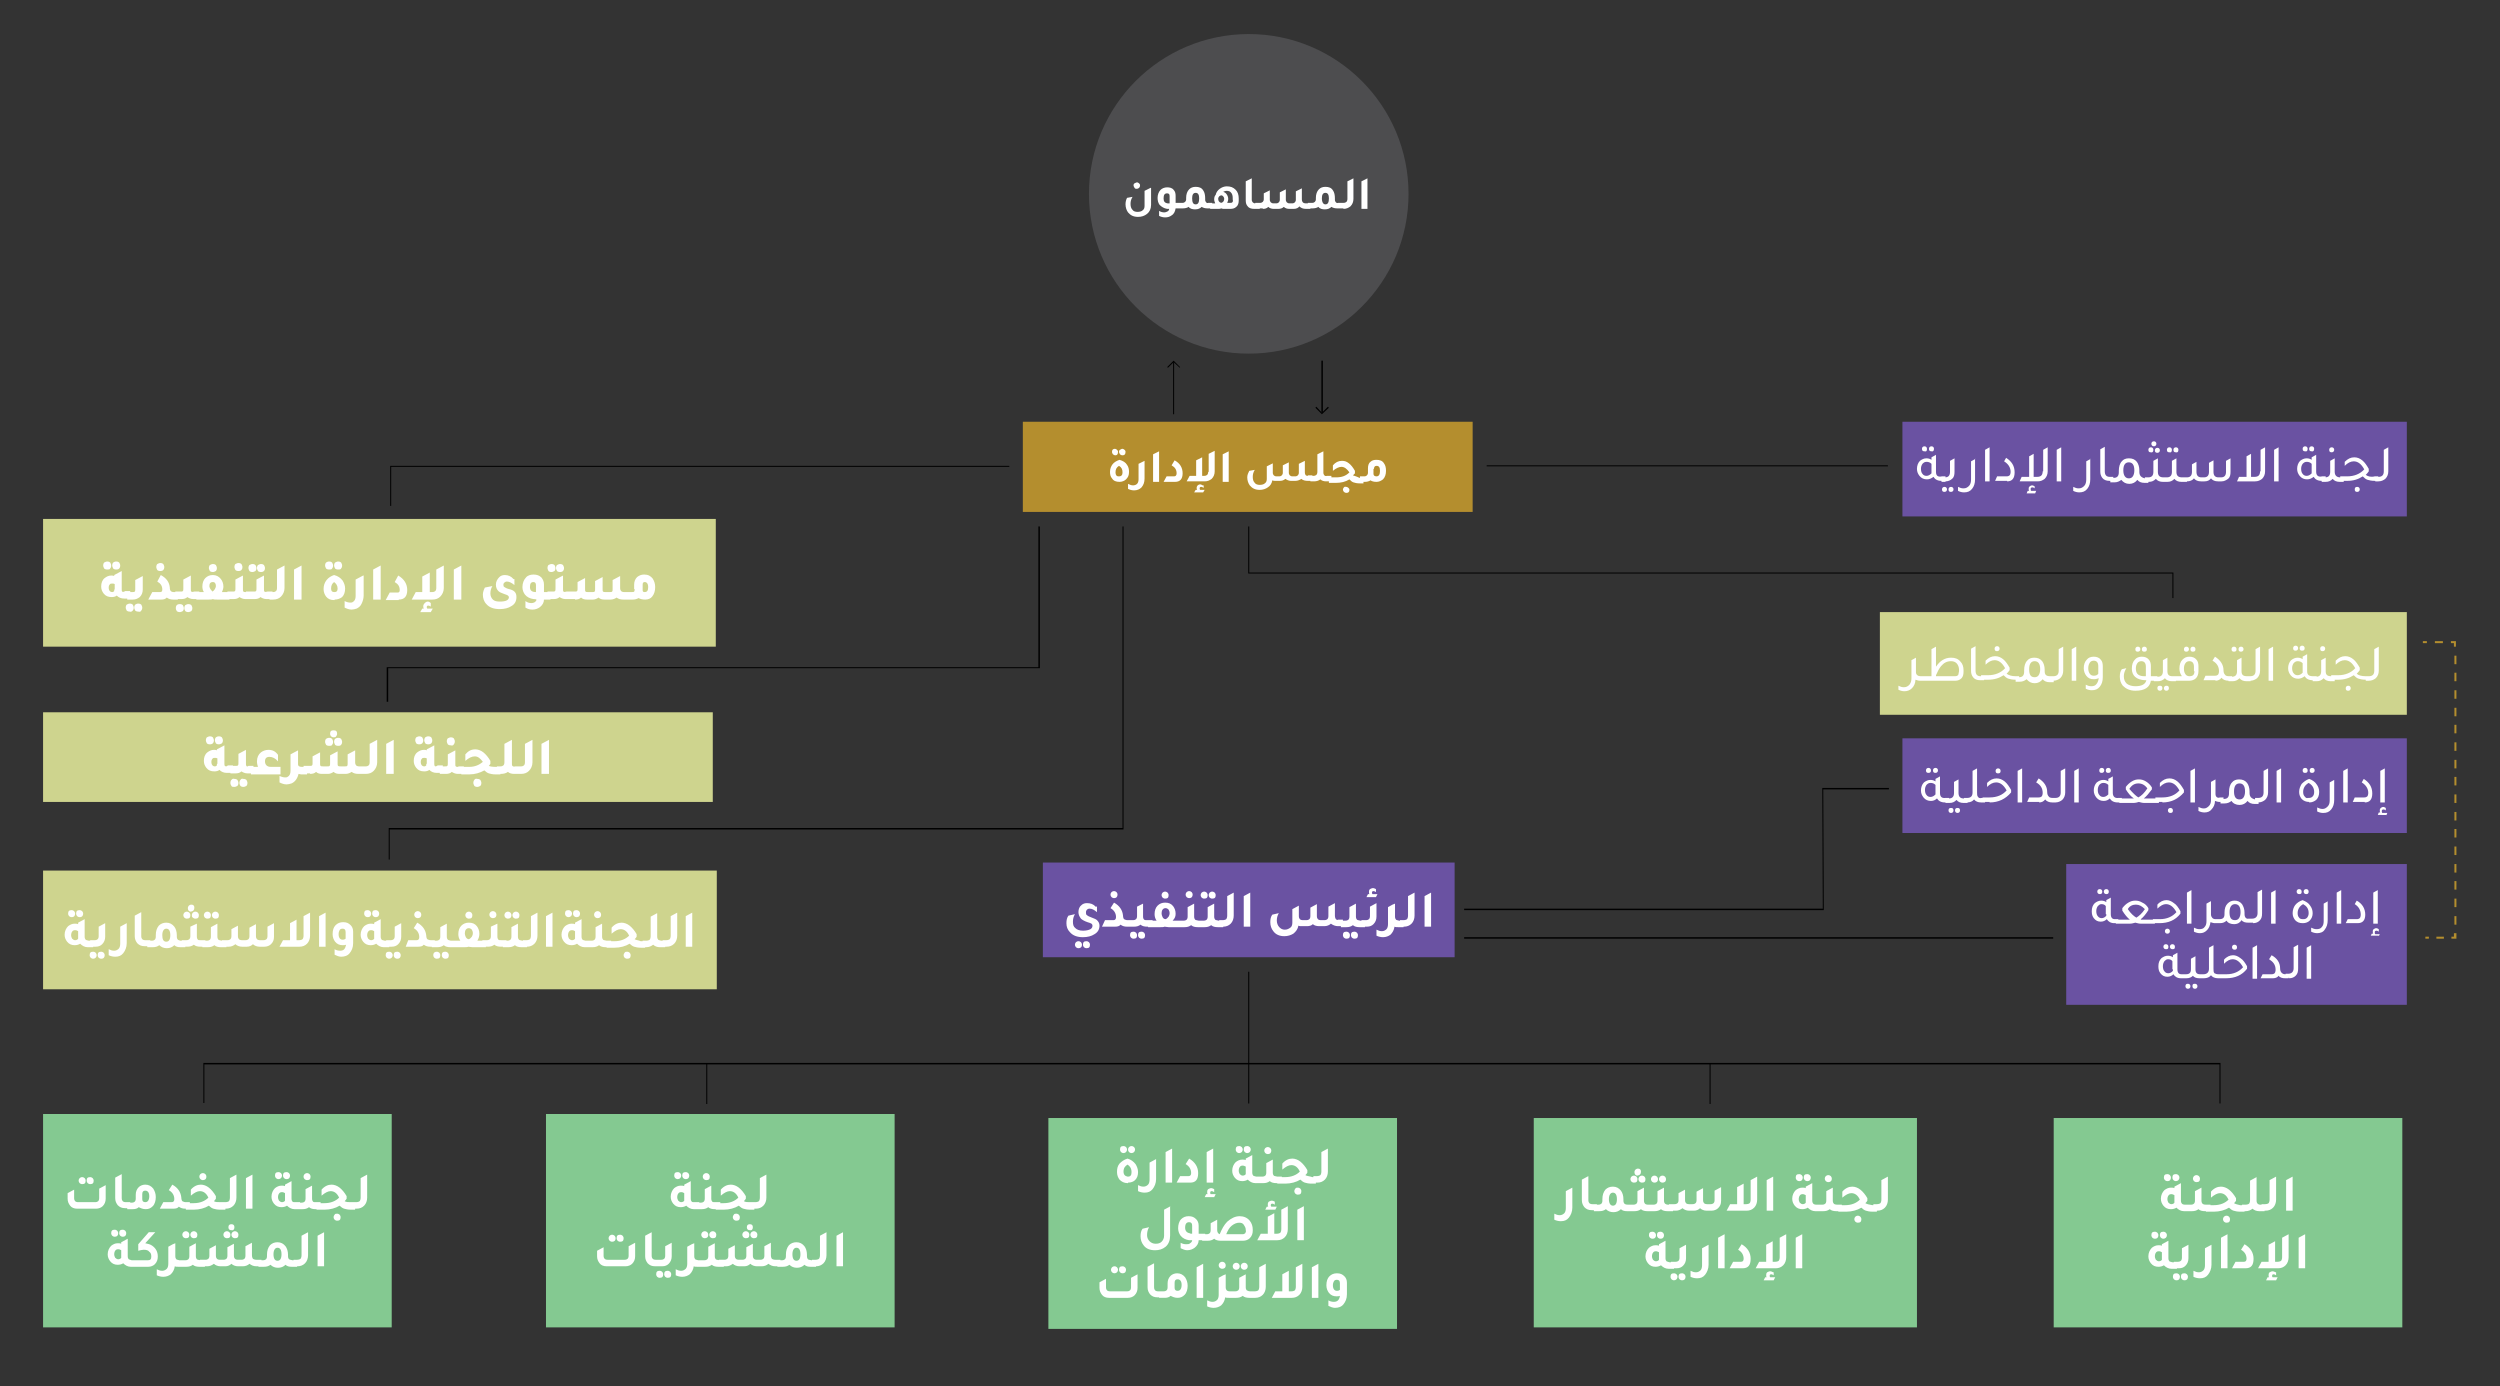 <?xml version="1.0" encoding="utf-8"?>
<!-- Generator: Adobe Illustrator 25.4.1, SVG Export Plug-In . SVG Version: 6.00 Build 0)  -->
<svg version="1.1" id="Layer_1" xmlns="http://www.w3.org/2000/svg" xmlns:xlink="http://www.w3.org/1999/xlink" x="0px" y="0px"
	 viewBox="0 0 499.1 276.8" style="enable-background:new 0 0 499.1 276.8;" xml:space="preserve">
<rect x="0" y="0" width="499.1" height="276.8" fill="#333333" stroke="none"/>
<style type="text/css">
	.st0{fill:#B48E2E;}
	.st1{fill:#6A52A2;}
	.st2{fill:#FFFFFF;}
	.st3{fill:#CED48E;}
	.st4{fill:#84C991;}
	.st5{fill:#4D4D4F;}
</style>
<rect x="486.1" y="128" class="st0" width="1.6" height="0.4"/>
<path class="st0" d="M490.4,182.9v1.7h-0.4v-1.7H490.4z M490.4,179.4v1.7h-0.4v-1.7H490.4z M490.4,175.9v1.7h-0.4v-1.7H490.4z
	 M490.4,172.5v1.7h-0.4v-1.7H490.4z M490.4,169v1.7h-0.4V169H490.4z M490.4,165.5v1.7h-0.4v-1.7H490.4z M490.4,162.1v1.7h-0.4v-1.7
	H490.4z M490.4,158.6v1.7h-0.4v-1.7H490.4z M490.4,155.1v1.7h-0.4v-1.7H490.4z M490.4,151.7v1.7h-0.4v-1.7H490.4z M490.4,148.2v1.7
	h-0.4v-1.7H490.4z M490.4,144.7v1.7h-0.4v-1.7H490.4z M490.4,141.3v1.7h-0.4v-1.7H490.4z M490.4,137.8v1.7h-0.4v-1.7H490.4z
	 M490.4,134.3v1.7h-0.4v-1.7H490.4z M490.4,130.9v1.7h-0.4v-1.7H490.4z"/>
<rect x="486.4" y="187" class="st0" width="1.5" height="0.4"/>
<path class="st0" d="M484.9,187.4h-0.7V187h0.7V187.4z M490.4,186.3v0.9v0.2h-1V187l0.5,0l0-0.7H490.4L490.4,186.3z M489.3,128h0.8
	h0.2v1.1h-0.4l0-0.7l-0.6,0V128L489.3,128z M483.7,128h0.8v0.4h-0.8V128z"/>
<rect x="379.8" y="84.2" class="st1" width="100.7" height="18.9"/>
<path class="st2" d="M474.8,96.1c0.6,0,1-0.2,1.4-0.5c0.4-0.4,0.6-0.9,0.6-1.5v-4.8l-0.9,0.5v4.3c0,0.8-0.4,1.1-1.1,1.1h-0.6v0.9
	H474.8z M470.1,97.7c0,0.4,0.2,0.5,0.5,0.5c0.3,0,0.5-0.2,0.5-0.5c0-0.3-0.2-0.5-0.5-0.5C470.3,97.2,470.1,97.3,470.1,97.7z
	 M472.3,94.8c0.2-0.2,0.4-0.4,0.6-0.7v-0.5c-0.4-0.7-0.8-1.3-1.3-1.7c-0.5-0.4-1-0.6-1.6-0.6c-0.7,0-1.3,0.3-1.9,0.9v0.8
	c0.6-0.6,1.2-0.9,1.8-0.9c0.8,0,1.5,0.5,2.1,1.6c-0.8,0.9-2,1.4-3.4,1.4h-1.4v0.9h1.4c1.2,0,2.2-0.3,3.1-0.9c0.3,0.3,0.6,0.6,1,0.7
	c0.3,0.1,0.8,0.2,1.4,0.2h0.7v-0.9h-0.7C473.3,95.3,472.7,95.1,472.3,94.8z M466.1,94.2v-2.7l-0.9,0.5v2.2c0,0.7-0.3,1.1-1,1.1h-0.7
	v0.9h0.8c0.6,0,1-0.2,1.4-0.6c0.3,0.4,0.8,0.6,1.4,0.6h0.8v-0.9h-0.7C466.5,95.3,466.1,94.9,466.1,94.2z M466,89.8
	c0-0.3-0.2-0.5-0.5-0.5c-0.3,0-0.5,0.2-0.5,0.5c0,0.4,0.2,0.5,0.5,0.5C465.8,90.3,466,90.1,466,89.8z M461.5,94.2c0,0.1,0,0.2,0,0.3
	c-0.3,0.3-0.6,0.5-1,0.5c-0.3,0-0.6-0.1-0.8-0.4c-0.2-0.2-0.3-0.6-0.3-1c0-0.4,0.1-0.7,0.3-1c0.2-0.2,0.4-0.4,0.8-0.4
	c0.4,0,0.7,0.1,1,0.4V94.2z M462.4,94.2v-3.4l-0.9,0.5v0.5c-0.3-0.2-0.6-0.3-1-0.3c-0.5,0-0.9,0.2-1.3,0.5c-0.4,0.4-0.6,1-0.6,1.6
	c0,0.6,0.2,1,0.5,1.4c0.4,0.5,0.9,0.7,1.5,0.7c0.5,0,0.9-0.2,1.3-0.5c0.3,0.5,0.8,0.8,1.6,0.8h0.8v-0.9h-0.7
	C462.8,95.3,462.4,94.9,462.4,94.2z M462,89.6c0-0.3-0.2-0.5-0.5-0.5c-0.3,0-0.5,0.2-0.5,0.5c0,0.4,0.2,0.5,0.5,0.5
	C461.8,90.2,462,90,462,89.6z M460.7,89.6c0-0.3-0.2-0.5-0.5-0.5c-0.3,0-0.5,0.2-0.5,0.5c0,0.4,0.2,0.5,0.5,0.5
	C460.5,90.2,460.7,90,460.7,89.6z M454.9,96.1v-6.8l-0.9,0.5v6.3H454.9z M451.2,94.1c0,0.8-0.4,1.1-1.1,1.1h-0.7v-4.6l-0.9,0.5v4.1
	H447l-0.4,0.9h3.6c0.6,0,1-0.2,1.4-0.5c0.4-0.4,0.6-0.9,0.6-1.5v-4.8l-0.9,0.5V94.1z M436.6,96.1c0.6,0,1.1-0.2,1.4-0.6
	c0.3,0.4,0.8,0.6,1.4,0.6h0.7c0.6,0,1-0.2,1.3-0.6c0.3,0.4,0.8,0.6,1.4,0.6h0.7c0.5,0,0.9-0.2,1.3-0.5c0.4-0.3,0.5-0.8,0.5-1.4v-2.7
	l-0.9,0.5v2.2c0,0.7-0.3,1.1-1,1.1h-0.5c-0.7,0-1-0.4-1-1.1v-2.3l-0.9,0.5v1.8c0,0.7-0.3,1.1-1,1.1h-0.5c-0.7,0-1-0.4-1-1.1v-2
	l-0.9,0.5v1.5c0,0.7-0.3,1.1-1,1.1h-0.9v0.9H436.6z M434.5,94.2v-2.7l-0.9,0.5v2.2c0,0.7-0.3,1.1-1,1.1h-0.7v0.9h0.8
	c0.6,0,1-0.2,1.4-0.6c0.3,0.4,0.8,0.6,1.4,0.6h0.8v-0.9h-0.7C434.8,95.3,434.5,94.9,434.5,94.2z M434.9,89.8c0-0.3-0.2-0.5-0.5-0.5
	c-0.3,0-0.5,0.2-0.5,0.5c0,0.4,0.2,0.5,0.5,0.5C434.7,90.4,434.9,90.2,434.9,89.8z M433.6,89.8c0-0.3-0.2-0.5-0.5-0.5
	c-0.3,0-0.5,0.2-0.5,0.5c0,0.4,0.2,0.5,0.5,0.5C433.4,90.4,433.6,90.2,433.6,89.8z M430.8,94.2v-2.7l-0.9,0.5v2.2
	c0,0.7-0.3,1.1-1,1.1h-0.7v0.9h0.8c0.6,0,1-0.2,1.4-0.6c0.3,0.4,0.8,0.6,1.4,0.6h0.8v-0.9h-0.7C431.1,95.3,430.8,94.9,430.8,94.2z
	 M430.7,90.4c0.3,0,0.5-0.2,0.5-0.5c0-0.3-0.2-0.5-0.5-0.5c-0.3,0-0.5,0.2-0.5,0.5C430.2,90.2,430.3,90.4,430.7,90.4z M429.9,89.8
	c0-0.3-0.2-0.5-0.5-0.5c-0.3,0-0.5,0.2-0.5,0.5c0,0.4,0.2,0.5,0.5,0.5C429.7,90.4,429.9,90.2,429.9,89.8z M430.5,88.6
	c0-0.3-0.2-0.5-0.5-0.5c-0.3,0-0.5,0.2-0.5,0.5c0,0.3,0.2,0.5,0.5,0.5C430.3,89.1,430.5,88.9,430.5,88.6z M423.9,93.9
	c0-1.1,0.4-1.6,1.1-1.6c0.7,0,1.1,0.5,1.1,1.6c0,0.5-0.1,0.9-0.3,1.2c-0.2,0.3-0.5,0.4-0.8,0.4C424.3,95.5,423.9,94.9,423.9,93.9z
	 M427.1,94.2v-0.3c0-0.7-0.2-1.3-0.5-1.7c-0.4-0.5-0.9-0.7-1.6-0.7c-0.6,0-1.1,0.2-1.4,0.6c-0.4,0.4-0.6,1.1-0.6,1.9v0.3
	c0,0.7-0.3,1.1-1,1.1h-0.7v0.9h0.8c0.6,0,1-0.2,1.4-0.5c0.4,0.5,0.9,0.8,1.6,0.8c0.7,0,1.2-0.3,1.6-0.8c0.3,0.4,0.8,0.6,1.4,0.6h0.8
	v-0.9h-0.7C427.4,95.3,427.1,94.9,427.1,94.2z M421.9,96.1v-0.9h-0.7c-0.7,0-1-0.4-1-1.1v-4.9l-0.9,0.5v4.4c0,0.5,0.1,0.9,0.4,1.3
	c0.3,0.4,0.8,0.6,1.4,0.6H421.9z M417.4,91.6l-0.9,0.5v3.6c0,0.5-0.1,1-0.4,1.3c-0.3,0.3-0.6,0.5-1.1,0.5c-0.4,0-0.7-0.1-1.1-0.3
	v0.8c0.4,0.2,0.8,0.3,1.2,0.3c0.7,0,1.2-0.2,1.6-0.7c0.4-0.5,0.6-1.1,0.6-1.9V91.6z M411.5,96.1v-6.8l-0.9,0.5v6.3H411.5z
	 M406.2,97.1c-0.2-0.1-0.3-0.2-0.5-0.2c-0.2,0-0.4,0.1-0.5,0.2c-0.2,0.2-0.2,0.3-0.2,0.5c0,0.1,0,0.3,0.1,0.4h-0.3l-0.2,0.5h1.7
	l0.2-0.5h-1c-0.1-0.1-0.1-0.2-0.1-0.4c0-0.2,0.1-0.3,0.4-0.3c0.1,0,0.3,0.1,0.4,0.2V97.1z M407.8,94.1c0,0.8-0.4,1.1-1.1,1.1H406
	v-4.6l-0.9,0.5v4.1h-1.5l-0.4,0.9h3.6c0.6,0,1-0.2,1.4-0.5c0.4-0.4,0.6-0.9,0.6-1.5v-4.8l-0.9,0.5V94.1z M400.7,96.1
	c1,0,1.5-0.6,1.5-1.8c0-1.3-0.6-2.2-1.7-2.9l-0.4,0.7c0.8,0.5,1.3,1.2,1.3,2.1c0,0.3-0.1,0.6-0.2,0.7c-0.1,0.1-0.3,0.2-0.6,0.2h-1.9
	l-0.4,0.9H400.7z M397.2,96.1v-6.8l-0.9,0.5v6.3H397.2z M394.4,91.6l-0.9,0.5v3.6c0,0.5-0.1,1-0.4,1.3c-0.3,0.3-0.6,0.5-1.1,0.5
	c-0.4,0-0.7-0.1-1.1-0.3v0.8c0.4,0.2,0.8,0.3,1.2,0.3c0.7,0,1.2-0.2,1.6-0.7c0.4-0.5,0.6-1.1,0.6-1.9V91.6z M390,97.7
	c0-0.3-0.2-0.5-0.5-0.5c-0.3,0-0.5,0.2-0.5,0.5c0,0.4,0.2,0.5,0.5,0.5C389.8,98.2,390,98,390,97.7z M388.7,97.7
	c0-0.3-0.2-0.5-0.5-0.5c-0.3,0-0.5,0.2-0.5,0.5c0,0.4,0.2,0.5,0.5,0.5C388.5,98.2,388.7,98,388.7,97.7z M388.4,96.1
	c0.5,0,1-0.2,1.3-0.5c0.4-0.3,0.5-0.8,0.5-1.4v-2.7l-0.9,0.5v2.2c0,0.7-0.3,1.1-1,1.1h-0.7v0.9H388.4z M385.6,94.2
	c0,0.1,0,0.2,0,0.3c-0.3,0.3-0.6,0.5-1,0.5c-0.3,0-0.6-0.1-0.8-0.4c-0.2-0.2-0.3-0.6-0.3-1c0-0.4,0.1-0.7,0.3-1
	c0.2-0.2,0.4-0.4,0.8-0.4c0.4,0,0.7,0.1,1,0.4V94.2z M386.5,94.2v-3.4l-0.9,0.5v0.5c-0.3-0.2-0.6-0.3-1-0.3c-0.5,0-0.9,0.2-1.3,0.5
	c-0.4,0.4-0.6,1-0.6,1.6c0,0.6,0.2,1,0.5,1.4c0.4,0.5,0.9,0.7,1.5,0.7c0.5,0,0.9-0.2,1.3-0.5c0.3,0.5,0.8,0.8,1.6,0.8h0.8v-0.9h-0.7
	C386.8,95.3,386.5,94.9,386.5,94.2z M386.1,89.6c0-0.3-0.2-0.5-0.5-0.5c-0.3,0-0.5,0.2-0.5,0.5c0,0.4,0.2,0.5,0.5,0.5
	C385.9,90.2,386.1,90,386.1,89.6z M384.7,89.6c0-0.3-0.2-0.5-0.5-0.5c-0.3,0-0.5,0.2-0.5,0.5c0,0.4,0.2,0.5,0.5,0.5
	C384.6,90.2,384.7,90,384.7,89.6z"/>
<rect x="375.3" y="122.2" class="st3" width="105.2" height="20.5"/>
<path class="st2" d="M472.9,135.9c0.6,0,1-0.2,1.4-0.5c0.4-0.4,0.6-0.9,0.6-1.5v-4.8l-0.9,0.5v4.3c0,0.8-0.4,1.1-1.1,1.1h-0.6v0.9
	H472.9z M468.3,137.4c0,0.4,0.2,0.5,0.5,0.5c0.3,0,0.5-0.2,0.5-0.5c0-0.3-0.2-0.5-0.5-0.5C468.5,136.9,468.3,137.1,468.3,137.4z
	 M470.5,134.5c0.2-0.2,0.4-0.4,0.6-0.7v-0.5c-0.4-0.7-0.8-1.3-1.3-1.7c-0.5-0.4-1-0.6-1.6-0.6c-0.7,0-1.3,0.3-1.9,0.9v0.8
	c0.6-0.6,1.2-0.9,1.8-0.9c0.8,0,1.5,0.5,2.1,1.6c-0.8,0.9-2,1.4-3.4,1.4h-1.4v0.9h1.4c1.2,0,2.2-0.3,3.1-0.9c0.3,0.3,0.6,0.6,1,0.7
	c0.3,0.1,0.8,0.2,1.4,0.2h0.7V135h-0.7C471.4,135,470.8,134.8,470.5,134.5z M464.3,134v-2.7l-0.9,0.5v2.2c0,0.7-0.3,1.1-1,1.1h-0.7
	v0.9h0.8c0.6,0,1-0.2,1.4-0.6c0.3,0.4,0.8,0.6,1.4,0.6h0.8V135h-0.7C464.6,135,464.3,134.7,464.3,134z M464.2,129.5
	c0-0.3-0.2-0.5-0.5-0.5c-0.3,0-0.5,0.2-0.5,0.5c0,0.4,0.2,0.5,0.5,0.5C464,130,464.2,129.8,464.2,129.5z M459.7,134
	c0,0.1,0,0.2,0,0.3c-0.3,0.3-0.6,0.5-1,0.5c-0.3,0-0.6-0.1-0.8-0.4c-0.2-0.2-0.3-0.6-0.3-1c0-0.4,0.1-0.7,0.3-1
	c0.2-0.2,0.4-0.4,0.8-0.4c0.4,0,0.7,0.1,1,0.4V134z M460.6,134v-3.4l-0.9,0.5v0.5c-0.3-0.2-0.6-0.3-1-0.3c-0.5,0-0.9,0.2-1.3,0.5
	c-0.4,0.4-0.6,1-0.6,1.6c0,0.6,0.2,1,0.5,1.4c0.4,0.5,0.9,0.7,1.5,0.7c0.5,0,0.9-0.2,1.3-0.5c0.3,0.5,0.8,0.8,1.6,0.8h0.8V135h-0.7
	C460.9,135,460.6,134.7,460.6,134z M460.1,129.4c0-0.3-0.2-0.5-0.5-0.5c-0.3,0-0.5,0.2-0.5,0.5c0,0.4,0.2,0.5,0.5,0.5
	C460,129.9,460.1,129.7,460.1,129.4z M458.8,129.4c0-0.3-0.2-0.5-0.5-0.5c-0.3,0-0.5,0.2-0.5,0.5c0,0.4,0.2,0.5,0.5,0.5
	C458.6,129.9,458.8,129.7,458.8,129.4z M453.8,135.9v-6.8l-0.9,0.5v6.3H453.8z M449.2,135.9c0.6,0,1-0.2,1.4-0.5
	c0.4-0.4,0.6-0.9,0.6-1.5v-4.8l-0.9,0.5v4.3c0,0.8-0.4,1.1-1.1,1.1h-0.6v0.9H449.2z M447.5,134v-2.7l-0.9,0.5v2.2
	c0,0.7-0.3,1.1-1,1.1h-0.7v0.9h0.8c0.6,0,1-0.2,1.4-0.6c0.3,0.4,0.8,0.6,1.4,0.6h0.8V135h-0.7C447.8,135,447.5,134.7,447.5,134z
	 M447.9,129.6c0-0.3-0.2-0.5-0.5-0.5c-0.3,0-0.5,0.2-0.5,0.5c0,0.4,0.2,0.5,0.5,0.5C447.7,130.1,447.9,129.9,447.9,129.6z
	 M446.5,129.6c0-0.3-0.2-0.5-0.5-0.5c-0.3,0-0.5,0.2-0.5,0.5c0,0.4,0.2,0.5,0.5,0.5C446.4,130.1,446.5,129.9,446.5,129.6z
	 M442.3,135.9c0.5,0,0.9-0.2,1.2-0.6c0.3,0.4,0.8,0.6,1.4,0.6h0.7V135h-0.6c-0.4,0-0.7-0.1-0.8-0.3c-0.2-0.2-0.3-0.5-0.3-0.9
	c0-1.1-0.6-2-1.7-2.7l-0.5,0.8c0.9,0.5,1.3,1.2,1.3,2.1c0,0.3-0.1,0.6-0.2,0.7c-0.1,0.1-0.3,0.2-0.6,0.2h-1.9l-0.4,0.9H442.3z
	 M438.1,134c0,0.7-0.3,1-1,1c-0.3,0-0.6-0.1-0.8-0.4c-0.2-0.3-0.3-0.6-0.3-1.1c0-0.5,0.1-0.8,0.3-1.1c0.2-0.3,0.5-0.4,0.8-0.4
	c0.6,0,0.9,0.4,0.9,1.1V134z M437.1,135.9c0.5,0,1-0.2,1.3-0.5c0.3-0.3,0.5-0.8,0.5-1.4v-1c0-0.5-0.1-1-0.4-1.3
	c-0.3-0.4-0.8-0.6-1.4-0.6c-0.6,0-1,0.2-1.4,0.6c-0.4,0.4-0.6,1-0.6,1.8c0,0.6,0.2,1.1,0.5,1.5h-1.9v0.9H437.1z M438.3,129.6
	c0-0.3-0.2-0.5-0.5-0.5c-0.3,0-0.5,0.2-0.5,0.5c0,0.4,0.2,0.5,0.5,0.5C438.2,130.1,438.3,129.9,438.3,129.6z M437,129.6
	c0-0.3-0.2-0.5-0.5-0.5c-0.3,0-0.5,0.2-0.5,0.5c0,0.4,0.2,0.5,0.5,0.5C436.8,130.1,437,129.9,437,129.6z M432,137.4
	c0,0.3,0.2,0.5,0.5,0.5c0.3,0,0.5-0.2,0.5-0.5c0-0.4-0.2-0.5-0.5-0.5C432.2,136.9,432,137.1,432,137.4z M430.7,137.4
	c0,0.3,0.2,0.5,0.5,0.5c0.3,0,0.5-0.2,0.5-0.5c0-0.4-0.2-0.5-0.5-0.5C430.8,136.9,430.7,137.1,430.7,137.4z M432.7,134v-2.7
	l-0.9,0.5v2.2c0,0.7-0.3,1.1-1,1.1H430v0.9h0.8c0.6,0,1-0.2,1.4-0.6c0.3,0.4,0.8,0.6,1.4,0.6h0.8V135h-0.7
	C433,135,432.7,134.7,432.7,134z M428.1,135c-0.5,0-0.9-0.1-1.2-0.3c-0.3-0.2-0.5-0.6-0.5-1.2c0-0.5,0.1-0.8,0.3-1.1
	c0.2-0.3,0.5-0.4,0.8-0.4c0.6,0,0.9,0.4,0.9,1.1v1.9L428.1,135z M430.7,135.9V135h-1.3v-2c0-0.5-0.1-1-0.4-1.3
	c-0.3-0.4-0.8-0.6-1.4-0.6c-0.6,0-1.1,0.2-1.4,0.6c-0.4,0.4-0.6,1-0.6,1.8c0,1.4,0.9,2.2,2.6,2.3l0.3,0c-0.2,0.8-0.9,1.2-2.2,1.2
	c-0.7,0-1.3-0.2-1.7-0.5c-0.4-0.4-0.6-0.8-0.6-1.5c0-0.6,0.2-1.1,0.5-1.6l-0.9,0.2c-0.3,0.4-0.4,0.9-0.4,1.5c0,0.7,0.2,1.3,0.6,1.8
	c0.6,0.6,1.4,1,2.5,1c1.9,0,2.9-0.7,3.1-2H430.7z M428.6,129.6c0-0.3-0.2-0.5-0.5-0.5c-0.3,0-0.5,0.2-0.5,0.5c0,0.4,0.2,0.5,0.5,0.5
	C428.5,130.1,428.6,129.9,428.6,129.6z M427.3,129.6c0-0.3-0.2-0.5-0.5-0.5c-0.3,0-0.5,0.2-0.5,0.5c0,0.4,0.2,0.5,0.5,0.5
	C427.1,130.1,427.3,129.9,427.3,129.6z M418.9,134.5c-0.2,0.3-0.5,0.4-0.9,0.4c-0.3,0-0.6-0.1-0.8-0.4c-0.2-0.3-0.3-0.6-0.3-1.1
	c0-0.4,0.1-0.8,0.3-1.1c0.2-0.3,0.5-0.4,0.8-0.4c0.6,0,0.9,0.4,0.9,1.1V134.5z M418.5,136.6c-0.2,0.3-0.6,0.4-1,0.4
	c-0.4,0-0.7-0.1-1.1-0.3v0.8c0.4,0.2,0.8,0.3,1.2,0.3c0.7,0,1.2-0.2,1.6-0.7c0.4-0.5,0.6-1.1,0.6-1.9V133c0-0.5-0.1-1-0.4-1.3
	c-0.3-0.4-0.8-0.6-1.4-0.6c-0.6,0-1.1,0.2-1.4,0.6c-0.4,0.4-0.6,1-0.6,1.7c0,0.6,0.2,1.1,0.5,1.5c0.4,0.5,0.8,0.7,1.5,0.7
	c0.4,0,0.7-0.1,1-0.2C418.9,136,418.7,136.4,418.5,136.6z M414.5,135.9v-6.8l-0.9,0.5v6.3H414.5z M409.9,135.9c0.6,0,1-0.2,1.4-0.5
	c0.4-0.4,0.6-0.9,0.6-1.5v-4.8l-0.9,0.5v4.3c0,0.8-0.4,1.1-1.1,1.1h-0.6v0.9H409.9z M405.1,133.6c0-1.1,0.4-1.6,1.1-1.6
	c0.7,0,1.1,0.5,1.1,1.6c0,0.5-0.1,0.9-0.3,1.2c-0.2,0.3-0.5,0.4-0.8,0.4C405.4,135.2,405.1,134.7,405.1,133.6z M408.2,134v-0.3
	c0-0.7-0.2-1.3-0.5-1.7c-0.4-0.5-0.9-0.7-1.6-0.7c-0.6,0-1.1,0.2-1.4,0.6c-0.4,0.4-0.6,1.1-0.6,1.9v0.3c0,0.7-0.3,1.1-1,1.1h-0.7
	v0.9h0.8c0.6,0,1-0.2,1.4-0.5c0.4,0.5,0.9,0.8,1.6,0.8c0.7,0,1.2-0.3,1.6-0.8c0.3,0.4,0.8,0.6,1.4,0.6h0.8V135h-0.7
	C408.5,135,408.2,134.7,408.2,134z M400.6,134.5c0.2-0.2,0.4-0.4,0.6-0.7v-0.5c-0.4-0.7-0.8-1.3-1.3-1.7c-0.5-0.4-1-0.6-1.6-0.6
	c-0.7,0-1.3,0.3-1.9,0.9v0.8c0.6-0.6,1.2-0.9,1.8-0.9c0.8,0,1.5,0.5,2.1,1.6c-0.8,0.9-2,1.4-3.4,1.4h-1.4v0.9h1.4
	c1.2,0,2.2-0.3,3.1-0.9c0.3,0.3,0.6,0.6,1,0.7c0.3,0.1,0.8,0.2,1.4,0.2h0.7V135h-0.7C401.6,135,401,134.8,400.6,134.5z M399.2,129.5
	c0-0.3-0.2-0.5-0.5-0.5c-0.3,0-0.5,0.2-0.5,0.5c0,0.4,0.2,0.5,0.5,0.5C399,130,399.2,129.8,399.2,129.5z M396.1,135.9V135h-0.7
	c-0.7,0-1-0.4-1-1.1v-4.9l-0.9,0.5v4.4c0,0.5,0.1,0.9,0.4,1.3c0.3,0.4,0.8,0.6,1.4,0.6H396.1z M390.9,134.8
	c-0.1,0.1-0.3,0.2-0.6,0.2h-3.8v-0.2c0.3-0.7,0.6-1.3,1-1.8c0.6-0.7,1.2-1,2-1c0.4,0,0.8,0.1,1.1,0.4c0.3,0.3,0.5,0.8,0.5,1.3v0.3
	C391,134.4,391,134.7,390.9,134.8z M386.5,129.1l-0.9,0.5v5.3l0,0.1h-2v0.9h6.8c0.5,0,0.9-0.2,1.2-0.5c0.3-0.3,0.4-0.8,0.4-1.3v-0.3
	c0-0.7-0.2-1.3-0.6-1.7c-0.5-0.6-1.1-0.8-1.9-0.8c-1.2,0-2.2,0.6-3,1.8V129.1z M382.5,134.2v-2.9l0,0v0l-0.9,0.5v3.6
	c0,0.5-0.1,0.9-0.4,1.3c-0.3,0.3-0.6,0.5-1.1,0.5c-0.4,0-0.7-0.1-1.1-0.3v0.8c0.4,0.2,0.8,0.3,1.2,0.3c0.6,0,1.1-0.2,1.5-0.6
	c0.4-0.4,0.7-1,0.7-1.7c0.3,0.1,0.6,0.2,0.9,0.2h0.8V135h-0.7C382.9,135,382.5,134.7,382.5,134.2z"/>
<rect x="379.8" y="147.4" class="st1" width="100.7" height="18.9"/>
<path class="st2" d="M476.4,162.8l0.2-0.5h-1c-0.1-0.1-0.1-0.2-0.1-0.4c0-0.2,0.1-0.3,0.4-0.3c0.1,0,0.3,0.1,0.4,0.2v-0.5
	c-0.2-0.1-0.3-0.2-0.5-0.2c-0.2,0-0.4,0.1-0.5,0.2c-0.2,0.2-0.2,0.3-0.2,0.5c0,0.1,0,0.3,0.1,0.4h-0.3l-0.2,0.5H476.4z M476.1,160.2
	v-6.8l-0.9,0.5v6.3H476.1z M472.1,160.2c1,0,1.5-0.6,1.5-1.8c0-1.3-0.6-2.2-1.7-2.9l-0.4,0.7c0.8,0.5,1.3,1.2,1.3,2.1
	c0,0.3-0.1,0.6-0.2,0.7c-0.1,0.1-0.3,0.2-0.6,0.2h-1.9l-0.4,0.9H472.1z M468.7,160.2v-6.8l-0.9,0.5v6.3H468.7z M466,155.7l-0.9,0.5
	v3.6c0,0.5-0.1,0.9-0.4,1.2c-0.3,0.3-0.6,0.5-1,0.5c-0.4,0-0.7-0.1-1.1-0.3v0.8c0.4,0.2,0.8,0.3,1.2,0.3c0.7,0,1.2-0.2,1.6-0.7
	c0.4-0.5,0.6-1.1,0.6-1.9V155.7z M460.1,159c-0.2-0.2-0.3-0.5-0.3-0.9c0-0.8,0.4-1.4,1.1-1.8c0.7,0.4,1.1,1,1.1,1.8
	c0,0.4-0.1,0.7-0.3,0.9c-0.2,0.2-0.4,0.3-0.8,0.3h-0.2C460.6,159.4,460.3,159.3,460.1,159z M461,160.2c0.6,0,1-0.2,1.4-0.5
	c0.4-0.4,0.6-0.9,0.6-1.6c0-0.6-0.2-1.1-0.5-1.5c-0.3-0.5-0.9-0.9-1.5-1.1c-0.6,0.2-1.1,0.6-1.5,1c-0.3,0.5-0.5,1-0.5,1.6
	c0,0.6,0.2,1,0.5,1.4c0.4,0.4,0.9,0.6,1.5,0.6H461z M462.1,153.8c0-0.3-0.2-0.5-0.5-0.5c-0.3,0-0.5,0.2-0.5,0.5
	c0,0.4,0.2,0.5,0.5,0.5C461.9,154.3,462.1,154.1,462.1,153.8z M460.7,153.8c0-0.3-0.2-0.5-0.5-0.5c-0.3,0-0.5,0.2-0.5,0.5
	c0,0.4,0.2,0.5,0.5,0.5C460.6,154.3,460.7,154.1,460.7,153.8z M455.4,160.2v-6.8l-0.9,0.5v6.3H455.4z M450.8,160.2
	c0.6,0,1-0.2,1.4-0.5c0.4-0.4,0.6-0.9,0.6-1.5v-4.8l-0.9,0.5v4.3c0,0.8-0.4,1.1-1.1,1.1h-0.6v0.9H450.8z M446,158
	c0-1.1,0.4-1.6,1.1-1.6c0.7,0,1.1,0.5,1.1,1.6c0,0.5-0.1,0.9-0.3,1.2c-0.2,0.3-0.5,0.4-0.8,0.4C446.3,159.6,446,159,446,158z
	 M449.1,158.3V158c0-0.7-0.2-1.3-0.5-1.7c-0.4-0.5-0.9-0.7-1.6-0.7c-0.6,0-1.1,0.2-1.4,0.6c-0.4,0.4-0.6,1.1-0.6,1.9v0.3
	c0,0.7-0.3,1.1-1,1.1h-0.7v0.9h0.8c0.6,0,1-0.2,1.4-0.5c0.3,0.5,0.9,0.8,1.6,0.8c0.7,0,1.2-0.3,1.6-0.8c0.3,0.4,0.8,0.6,1.4,0.6h0.8
	v-0.9h-0.7C449.4,159.4,449.1,159,449.1,158.3z M442.3,158.5v-2.9l0,0v0l-0.9,0.5v3.6c0,0.5-0.1,0.9-0.4,1.2c-0.3,0.3-0.6,0.5-1,0.5
	c-0.4,0-0.7-0.1-1.1-0.3v0.8c0.4,0.2,0.8,0.3,1.2,0.3c0.6,0,1.1-0.2,1.4-0.6c0.4-0.4,0.7-1,0.7-1.7c0.3,0.1,0.6,0.2,0.9,0.2h0.8
	v-0.9h-0.7C442.7,159.4,442.3,159.1,442.3,158.5z M438.2,160.2v-6.8l-0.9,0.5v6.3H438.2z M433.8,161.8c0-0.3-0.2-0.5-0.5-0.5
	c-0.3,0-0.5,0.2-0.5,0.5c0,0.3,0.2,0.5,0.5,0.5C433.7,162.3,433.8,162.1,433.8,161.8z M431.7,160.2c1.8,0,3.2-0.7,4.3-2v-0.5
	c-0.4-0.7-0.8-1.3-1.3-1.7c-0.5-0.4-1-0.6-1.6-0.6c-0.7,0-1.3,0.3-1.9,0.9v0.8c0.6-0.6,1.2-0.9,1.8-0.9c0.8,0,1.5,0.5,2.1,1.6
	c-0.8,0.9-1.9,1.4-3.4,1.4h-1.4v0.9H431.7z M426.9,156.4c0.7,0,1.3,0.3,1.8,1c-0.6,0.9-1.2,1.5-1.8,1.8c-0.5-0.3-1.1-0.9-1.8-1.7
	C425.6,156.7,426.2,156.4,426.9,156.4z M428,159.4c0.5-0.4,1-1,1.6-1.8v-0.4c-0.3-0.5-0.7-0.9-1.2-1.2c-0.5-0.3-0.9-0.4-1.4-0.4
	c-0.5,0-0.9,0.1-1.4,0.4c-0.5,0.3-0.9,0.7-1.2,1.1v0.5c0.5,0.8,1,1.4,1.6,1.8h-0.1h-2.8v0.9h2.8c0.4,0,0.8-0.1,1.1-0.2
	c0.4,0.1,0.7,0.2,1.1,0.2h2.9v-0.9h-2.8H428z M420.9,158.3c0,0.1,0,0.2,0,0.3c-0.3,0.3-0.6,0.5-1,0.5c-0.3,0-0.6-0.1-0.8-0.4
	c-0.2-0.2-0.3-0.6-0.3-1c0-0.4,0.1-0.7,0.3-1c0.2-0.2,0.4-0.4,0.8-0.4c0.4,0,0.7,0.1,1,0.4V158.3z M421.8,158.3V155l-0.9,0.5v0.5
	c-0.3-0.2-0.6-0.3-1-0.3c-0.5,0-0.9,0.2-1.3,0.5c-0.4,0.4-0.6,1-0.6,1.6c0,0.6,0.2,1,0.5,1.4c0.4,0.5,0.9,0.7,1.5,0.7
	c0.5,0,0.9-0.2,1.2-0.5c0.3,0.5,0.8,0.8,1.6,0.8h0.8v-0.9h-0.7C422.2,159.4,421.8,159,421.8,158.3z M421.4,153.8
	c0-0.3-0.2-0.5-0.5-0.5c-0.3,0-0.5,0.2-0.5,0.5c0,0.4,0.2,0.5,0.5,0.5C421.3,154.3,421.4,154.1,421.4,153.8z M420.1,153.8
	c0-0.3-0.2-0.5-0.5-0.5c-0.3,0-0.5,0.2-0.5,0.5c0,0.4,0.2,0.5,0.5,0.5C419.9,154.3,420.1,154.1,420.1,153.8z M415,160.2v-6.8
	l-0.9,0.5v6.3H415z M410.3,160.2c0.6,0,1-0.2,1.4-0.5c0.4-0.4,0.6-0.9,0.6-1.5v-4.8l-0.9,0.5v4.3c0,0.8-0.4,1.1-1.1,1.1h-0.6v0.9
	H410.3z M407.1,160.2c0.5,0,0.9-0.2,1.2-0.6c0.3,0.4,0.8,0.6,1.4,0.6h0.7v-0.9h-0.6c-0.4,0-0.7-0.1-0.8-0.3
	c-0.2-0.2-0.3-0.5-0.3-0.9c0-1.1-0.6-2-1.7-2.7l-0.5,0.8c0.9,0.5,1.3,1.2,1.3,2.1c0,0.3-0.1,0.6-0.2,0.7c-0.1,0.1-0.3,0.2-0.6,0.2
	h-1.9l-0.4,0.9H407.1z M403.7,160.2v-6.8l-0.9,0.5v6.3H403.7z M397.2,160.2c1.8,0,3.2-0.7,4.3-2v-0.5c-0.4-0.7-0.8-1.3-1.3-1.7
	c-0.5-0.4-1-0.6-1.6-0.6c-0.7,0-1.3,0.3-1.9,0.9v0.8c0.6-0.6,1.2-0.9,1.8-0.9c0.8,0,1.5,0.5,2.1,1.6c-0.8,0.9-1.9,1.4-3.4,1.4h-1.4
	v0.9H397.2z M399.4,153.9c0-0.3-0.2-0.5-0.5-0.5c-0.3,0-0.5,0.2-0.5,0.5c0,0.4,0.2,0.5,0.5,0.5C399.3,154.4,399.4,154.2,399.4,153.9
	z M394.9,159.1c-0.2-0.2-0.2-0.5-0.2-0.9v-4.8l-0.9,0.5v4.3c0,0.8-0.4,1.1-1.1,1.1h-0.6v0.9h0.6c0.6,0,1.1-0.2,1.4-0.6
	c0.3,0.4,0.8,0.6,1.4,0.6h0.8v-0.9h-0.7C395.3,159.4,395,159.3,394.9,159.1z M390.3,161.8c0,0.3,0.2,0.5,0.5,0.5
	c0.3,0,0.5-0.2,0.5-0.5c0-0.4-0.2-0.5-0.5-0.5C390.5,161.3,390.3,161.4,390.3,161.8z M389,161.8c0,0.3,0.2,0.5,0.5,0.5
	c0.3,0,0.5-0.2,0.5-0.5c0-0.4-0.2-0.5-0.5-0.5C389.2,161.3,389,161.4,389,161.8z M391,158.3v-2.7l-0.9,0.5v2.2c0,0.7-0.3,1.1-1,1.1
	h-0.7v0.9h0.8c0.6,0,1-0.2,1.4-0.6c0.3,0.4,0.8,0.6,1.4,0.6h0.8v-0.9H392C391.3,159.4,391,159,391,158.3z M386.4,158.3
	c0,0.1,0,0.2,0,0.3c-0.3,0.3-0.6,0.5-1,0.5c-0.3,0-0.6-0.1-0.8-0.4c-0.2-0.2-0.3-0.6-0.3-1c0-0.4,0.1-0.7,0.3-1
	c0.2-0.2,0.4-0.4,0.8-0.4c0.4,0,0.7,0.1,1,0.4V158.3z M387.3,158.3V155l-0.9,0.5v0.5c-0.3-0.2-0.6-0.3-1-0.3c-0.5,0-0.9,0.2-1.3,0.5
	c-0.4,0.4-0.6,1-0.6,1.6c0,0.6,0.2,1,0.5,1.4c0.4,0.5,0.9,0.7,1.5,0.7c0.5,0,0.9-0.2,1.2-0.5c0.3,0.5,0.8,0.8,1.6,0.8h0.8v-0.9h-0.7
	C387.6,159.4,387.3,159,387.3,158.3z M386.9,153.8c0-0.3-0.2-0.5-0.5-0.5c-0.3,0-0.5,0.2-0.5,0.5c0,0.4,0.2,0.5,0.5,0.5
	C386.7,154.3,386.9,154.1,386.9,153.8z M385.5,153.8c0-0.3-0.2-0.5-0.5-0.5c-0.3,0-0.5,0.2-0.5,0.5c0,0.4,0.2,0.5,0.5,0.5
	C385.4,154.3,385.5,154.1,385.5,153.8z"/>
<rect x="412.5" y="172.5" class="st1" width="68" height="28.1"/>
<path class="st2" d="M474.9,186.9l0.2-0.4h-0.9c-0.1-0.1-0.1-0.2-0.1-0.4c0-0.2,0.1-0.3,0.4-0.3c0.1,0,0.3,0.1,0.4,0.2v-0.5
	c-0.2-0.1-0.3-0.2-0.5-0.2c-0.2,0-0.4,0.1-0.5,0.2c-0.2,0.1-0.2,0.3-0.2,0.5c0,0.1,0,0.3,0.1,0.4h-0.3l-0.2,0.4H474.9z M474.7,184.3
	v-6.6l-0.9,0.5v6.2H474.7z M470.7,184.3c1,0,1.5-0.6,1.5-1.7c0-1.2-0.6-2.2-1.7-2.8l-0.4,0.7c0.8,0.5,1.2,1.2,1.2,2.1
	c0,0.3-0.1,0.6-0.2,0.7c-0.1,0.1-0.3,0.2-0.6,0.2h-1.8l-0.4,0.8H470.7z M467.4,184.3v-6.6l-0.9,0.5v6.2H467.4z M464.8,179.9
	l-0.9,0.5v3.5c0,0.5-0.1,0.9-0.4,1.2c-0.2,0.3-0.6,0.4-1,0.4c-0.4,0-0.7-0.1-1.1-0.3v0.8c0.4,0.2,0.8,0.3,1.2,0.3
	c0.6,0,1.2-0.2,1.5-0.7c0.4-0.5,0.6-1.1,0.6-1.9V179.9z M459,183.2c-0.2-0.2-0.3-0.5-0.3-0.9c0-0.8,0.4-1.4,1.1-1.8
	c0.7,0.4,1.1,0.9,1.1,1.8c0,0.4-0.1,0.6-0.3,0.9c-0.2,0.2-0.4,0.3-0.7,0.3h-0.2C459.4,183.5,459.1,183.4,459,183.2z M459.8,184.3
	c0.5,0,1-0.2,1.3-0.5c0.4-0.4,0.6-0.9,0.6-1.5c0-0.6-0.2-1.1-0.5-1.5c-0.3-0.5-0.8-0.8-1.5-1.1c-0.6,0.2-1.1,0.5-1.5,1
	c-0.3,0.4-0.5,1-0.5,1.6c0,0.6,0.2,1,0.5,1.4c0.4,0.4,0.8,0.6,1.5,0.6H459.8z M460.9,178c0-0.3-0.2-0.5-0.5-0.5
	c-0.3,0-0.5,0.2-0.5,0.5c0,0.3,0.2,0.5,0.5,0.5C460.7,178.5,460.9,178.4,460.9,178z M459.5,178c0-0.3-0.2-0.5-0.5-0.5
	c-0.3,0-0.5,0.2-0.5,0.5c0,0.3,0.2,0.5,0.5,0.5C459.4,178.5,459.5,178.4,459.5,178z M454.3,184.3v-6.6l-0.9,0.5v6.2H454.3z
	 M449.8,184.3c0.6,0,1-0.2,1.3-0.5c0.4-0.4,0.5-0.8,0.5-1.5v-4.7l-0.9,0.5v4.2c0,0.7-0.4,1.1-1.1,1.1h-0.5v0.8H449.8z M445.1,182.1
	c0-1,0.4-1.6,1.1-1.6c0.7,0,1.1,0.5,1.1,1.6c0,0.5-0.1,0.9-0.3,1.2c-0.2,0.3-0.5,0.4-0.8,0.4C445.4,183.7,445.1,183.2,445.1,182.1z
	 M448.1,182.5v-0.3c0-0.7-0.2-1.2-0.5-1.7c-0.4-0.5-0.9-0.7-1.5-0.7c-0.6,0-1,0.2-1.4,0.6c-0.4,0.4-0.6,1-0.6,1.8v0.3
	c0,0.7-0.3,1-1,1h-0.7v0.8h0.8c0.6,0,1-0.2,1.3-0.5c0.3,0.5,0.9,0.7,1.5,0.7c0.7,0,1.2-0.3,1.5-0.8c0.3,0.4,0.8,0.5,1.3,0.5h0.8
	v-0.8h-0.7C448.5,183.5,448.1,183.2,448.1,182.5z M441.4,182.7v-2.8l0,0v0l-0.9,0.5v3.5c0,0.5-0.1,0.9-0.4,1.2
	c-0.2,0.3-0.6,0.4-1,0.4c-0.4,0-0.7-0.1-1.1-0.3v0.8c0.4,0.2,0.8,0.3,1.2,0.3c0.6,0,1-0.2,1.4-0.6c0.4-0.4,0.6-0.9,0.7-1.6
	c0.3,0.1,0.6,0.2,0.9,0.2h0.8v-0.8h-0.7C441.8,183.5,441.5,183.2,441.4,182.7z M437.5,184.3v-6.6l-0.9,0.5v6.2H437.5z M433.2,185.9
	c0-0.3-0.2-0.5-0.5-0.5c-0.3,0-0.5,0.2-0.5,0.5c0,0.3,0.2,0.5,0.5,0.5C433,186.4,433.2,186.2,433.2,185.9z M431.1,184.3
	c1.8,0,3.2-0.6,4.2-1.9v-0.5c-0.4-0.7-0.8-1.3-1.3-1.6c-0.5-0.4-1-0.6-1.5-0.6c-0.6,0-1.3,0.3-1.8,0.9v0.8c0.6-0.6,1.2-0.9,1.7-0.9
	c0.8,0,1.5,0.5,2.1,1.6c-0.8,0.9-1.9,1.4-3.3,1.4h-1.4v0.8H431.1z M426.4,180.6c0.7,0,1.2,0.3,1.8,0.9c-0.6,0.9-1.2,1.4-1.7,1.7
	c-0.5-0.3-1.1-0.8-1.7-1.7C425.1,180.9,425.7,180.6,426.4,180.6z M427.4,183.5c0.5-0.4,1-1,1.5-1.8v-0.4c-0.3-0.5-0.7-0.9-1.2-1.1
	c-0.5-0.3-0.9-0.4-1.4-0.4c-0.5,0-0.9,0.1-1.4,0.4c-0.5,0.3-0.8,0.6-1.2,1.1v0.5c0.5,0.8,1,1.4,1.5,1.8h-0.1h-2.7v0.8h2.8
	c0.4,0,0.7-0.1,1.1-0.2c0.4,0.1,0.7,0.2,1.1,0.2h2.8v-0.8h-2.7H427.4z M420.5,182.5c0,0.1,0,0.2,0,0.3c-0.2,0.3-0.6,0.5-0.9,0.5
	c-0.3,0-0.6-0.1-0.8-0.4c-0.2-0.2-0.3-0.6-0.3-1c0-0.4,0.1-0.7,0.3-1c0.2-0.2,0.4-0.4,0.7-0.4c0.4,0,0.7,0.1,0.9,0.4V182.5z
	 M421.4,182.5v-3.3l-0.9,0.5v0.4c-0.3-0.2-0.6-0.3-1-0.3c-0.5,0-0.9,0.2-1.3,0.5c-0.4,0.4-0.6,0.9-0.6,1.6c0,0.6,0.1,1,0.4,1.4
	c0.4,0.5,0.8,0.7,1.4,0.7c0.5,0,0.9-0.2,1.2-0.5c0.3,0.5,0.8,0.8,1.5,0.8h0.8v-0.8h-0.7C421.7,183.5,421.4,183.2,421.4,182.5z
	 M421,178c0-0.3-0.2-0.5-0.5-0.5c-0.3,0-0.5,0.2-0.5,0.5c0,0.3,0.2,0.5,0.5,0.5C420.8,178.5,421,178.4,421,178z M419.7,178
	c0-0.3-0.2-0.5-0.5-0.5c-0.3,0-0.5,0.2-0.5,0.5c0,0.3,0.2,0.5,0.5,0.5C419.5,178.5,419.7,178.4,419.7,178z"/>
<path class="st2" d="M461.4,195.3v-6.6l-0.9,0.5v6.2H461.4z M457,195.3c0.6,0,1-0.2,1.3-0.5c0.4-0.4,0.5-0.8,0.5-1.5v-4.7l-0.9,0.5
	v4.2c0,0.7-0.4,1.1-1.1,1.1h-0.5v0.8H457z M453.8,195.3c0.5,0,0.9-0.2,1.1-0.5c0.3,0.4,0.8,0.5,1.3,0.5h0.7v-0.8h-0.6
	c-0.4,0-0.6-0.1-0.8-0.3c-0.2-0.2-0.3-0.5-0.3-0.9c0-1.1-0.6-2-1.7-2.6l-0.5,0.8c0.8,0.5,1.3,1.1,1.3,2.1c0,0.3-0.1,0.6-0.2,0.7
	c-0.1,0.1-0.3,0.2-0.6,0.2h-1.8l-0.4,0.8H453.8z M450.6,195.3v-6.6l-0.9,0.5v6.2H450.6z M444.4,195.3c1.8,0,3.2-0.6,4.2-1.9v-0.5
	c-0.4-0.7-0.8-1.3-1.3-1.6c-0.5-0.4-1-0.6-1.5-0.6c-0.6,0-1.3,0.3-1.8,0.9v0.8c0.6-0.6,1.2-0.9,1.7-0.9c0.8,0,1.5,0.5,2.1,1.6
	c-0.8,0.9-1.9,1.4-3.3,1.4H443v0.8H444.4z M446.6,189.1c0-0.3-0.2-0.5-0.5-0.5c-0.3,0-0.5,0.2-0.5,0.5c0,0.3,0.2,0.5,0.5,0.5
	C446.4,189.6,446.6,189.5,446.6,189.1z M442.1,194.3c-0.2-0.2-0.2-0.5-0.2-0.9v-4.7l-0.9,0.5v4.2c0,0.7-0.4,1.1-1.1,1.1h-0.5v0.8
	h0.6c0.6,0,1.1-0.2,1.4-0.6c0.3,0.4,0.8,0.6,1.4,0.6h0.8v-0.8h-0.7C442.5,194.5,442.3,194.4,442.1,194.3z M437.7,196.9
	c0,0.3,0.2,0.5,0.5,0.5c0.3,0,0.5-0.2,0.5-0.5c0-0.3-0.2-0.5-0.5-0.5C437.8,196.4,437.7,196.5,437.7,196.9z M436.3,196.9
	c0,0.3,0.2,0.5,0.5,0.5c0.3,0,0.5-0.2,0.5-0.5c0-0.3-0.2-0.5-0.5-0.5C436.5,196.4,436.3,196.5,436.3,196.9z M438.3,193.5v-2.6
	l-0.9,0.5v2.1c0,0.7-0.3,1-1,1h-0.7v0.8h0.8c0.6,0,1-0.2,1.3-0.5c0.3,0.4,0.8,0.5,1.3,0.5h0.8v-0.8h-0.7
	C438.6,194.5,438.3,194.2,438.3,193.5z M433.8,193.5c0,0.1,0,0.2,0,0.3c-0.2,0.3-0.6,0.5-0.9,0.5c-0.3,0-0.6-0.1-0.8-0.4
	c-0.2-0.2-0.3-0.6-0.3-1c0-0.4,0.1-0.7,0.3-1c0.2-0.2,0.4-0.4,0.7-0.4c0.4,0,0.7,0.1,0.9,0.4V193.5z M434.7,193.5v-3.3l-0.9,0.5v0.4
	c-0.3-0.2-0.6-0.3-1-0.3c-0.5,0-0.9,0.2-1.3,0.5c-0.4,0.4-0.6,0.9-0.6,1.6c0,0.6,0.1,1,0.4,1.4c0.4,0.5,0.8,0.7,1.4,0.7
	c0.5,0,0.9-0.2,1.2-0.5c0.3,0.5,0.8,0.8,1.5,0.8h0.8v-0.8h-0.7C435,194.5,434.7,194.2,434.7,193.5z M434.2,189
	c0-0.3-0.2-0.5-0.5-0.5c-0.3,0-0.5,0.2-0.5,0.5c0,0.3,0.2,0.5,0.5,0.5C434.1,189.5,434.2,189.4,434.2,189z M432.9,189
	c0-0.3-0.2-0.5-0.5-0.5c-0.3,0-0.5,0.2-0.5,0.5c0,0.3,0.2,0.5,0.5,0.5C432.8,189.5,432.9,189.4,432.9,189z"/>
<rect x="410" y="223.2" class="st4" width="69.6" height="41.8"/>
<path class="st2" d="M457.7,241.7v-6.8l-1.3,0.7v6.1H457.7z M452.3,241.7c0.6,0,1.1-0.2,1.5-0.6c0.4-0.4,0.6-1,0.6-1.6v-4.6
	l-1.3,0.7v3.9c0,0.3-0.1,0.6-0.2,0.7c-0.1,0.1-0.4,0.2-0.7,0.2h-0.7v1.3H452.3z M450.7,240.3c-0.1-0.1-0.2-0.3-0.2-0.6v-2.6l0,0
	v-2.1l-1.3,0.7v3.9c0,0.3-0.1,0.6-0.2,0.7c-0.1,0.1-0.4,0.2-0.7,0.2h-0.7v1.3h0.7c0.6,0,1-0.2,1.4-0.5c0.3,0.3,0.8,0.5,1.3,0.5h1.1
	v-1.3h-0.9C451,240.5,450.8,240.4,450.7,240.3z M444,242.9c-0.1,0.1-0.2,0.3-0.2,0.5c0,0.2,0.1,0.4,0.2,0.5s0.3,0.2,0.5,0.2
	c0.5,0,0.7-0.2,0.7-0.7c0-0.2-0.1-0.4-0.2-0.5c-0.1-0.1-0.3-0.2-0.5-0.2S444.1,242.8,444,242.9z M446,240.2c0.2-0.2,0.3-0.3,0.4-0.5
	v-0.5c-0.4-0.7-0.9-1.3-1.4-1.7c-0.5-0.4-1.1-0.6-1.6-0.6c-0.7,0-1.4,0.3-2,1v1.2c0.7-0.6,1.3-0.9,1.8-0.9c0.7,0,1.3,0.4,1.7,1.3
	c-0.7,0.7-1.7,1.1-2.9,1.1h-1.6v1.3h1.6c1.1,0,2.2-0.3,3-0.8c0.3,0.3,0.6,0.5,0.9,0.6c0.3,0.1,0.8,0.2,1.3,0.2h0.9v-1.3h-0.9
	C446.8,240.5,446.3,240.4,446,240.2z M439.7,240.3c-0.1-0.1-0.2-0.3-0.2-0.6v-2.6l-1.3,0.7v1.9c0,0.3-0.1,0.5-0.2,0.6
	c-0.1,0.1-0.3,0.2-0.6,0.2h-0.9v1.3h1.1c0.5,0,0.9-0.1,1.3-0.4c0.3,0.3,0.8,0.4,1.3,0.4h1.1v-1.3h-0.9
	C440,240.5,439.8,240.4,439.7,240.3z M439.2,235.3c0-0.2-0.1-0.4-0.2-0.5c-0.1-0.1-0.3-0.2-0.5-0.2c-0.2,0-0.4,0.1-0.5,0.2
	c-0.1,0.1-0.2,0.3-0.2,0.5c0,0.2,0.1,0.4,0.2,0.5c0.1,0.1,0.3,0.2,0.5,0.2C439,236,439.2,235.8,439.2,235.3z M434.1,239.8
	c0,0.1,0,0.2,0,0.3c-0.1,0.2-0.4,0.3-0.6,0.3c-0.2,0-0.4-0.1-0.6-0.3c-0.1-0.2-0.2-0.4-0.2-0.7c0-0.3,0.1-0.6,0.2-0.7
	c0.1-0.2,0.3-0.3,0.6-0.3c0.2,0,0.4,0.1,0.6,0.2V239.8z M435.6,240.3c-0.1-0.1-0.2-0.3-0.2-0.6v-3.5l-1.3,0.7v0.3
	c-0.2-0.1-0.5-0.1-0.7-0.1c-0.5,0-0.9,0.2-1.3,0.5c-0.4,0.4-0.7,1-0.7,1.7c0,0.6,0.2,1,0.5,1.4c0.4,0.5,0.9,0.7,1.5,0.7
	c0.4,0,0.8-0.1,1.1-0.3c0.4,0.4,0.9,0.7,1.5,0.7h1.1v-1.3h-0.9C435.9,240.5,435.7,240.4,435.6,240.3z M435.1,235.1
	c0-0.2-0.1-0.4-0.2-0.5c-0.1-0.1-0.3-0.2-0.5-0.2c-0.5,0-0.7,0.2-0.7,0.7c0,0.2,0.1,0.4,0.2,0.5c0.1,0.1,0.3,0.2,0.5,0.2
	C434.8,235.8,435.1,235.5,435.1,235.1z M433.4,235.1c0-0.2-0.1-0.4-0.2-0.5c-0.1-0.1-0.3-0.2-0.5-0.2c-0.5,0-0.7,0.2-0.7,0.7
	c0,0.2,0.1,0.4,0.2,0.5c0.1,0.1,0.3,0.2,0.5,0.2C433.2,235.8,433.4,235.5,433.4,235.1z"/>
<path class="st2" d="M460.2,253.2v-6.8l-1.3,0.7v6.1H460.2z M454.3,254c-0.2-0.1-0.4-0.2-0.6-0.2c-0.2,0-0.4,0.1-0.6,0.2
	c-0.2,0.2-0.2,0.4-0.2,0.6c0,0.1,0,0.3,0.1,0.4h-0.3l-0.3,0.6h2l0.3-0.6h-1c-0.1-0.1-0.1-0.2-0.1-0.3c0-0.2,0.1-0.3,0.3-0.3
	c0.2,0,0.3,0.1,0.5,0.2V254z M455.6,251c0,0.3-0.1,0.6-0.2,0.7c-0.1,0.1-0.4,0.2-0.7,0.2h-0.5v-4.1l-1.3,0.7v3.4h-1.4l-0.7,1.3h4
	c0.6,0,1.1-0.2,1.5-0.6c0.4-0.4,0.6-1,0.6-1.6v-4.6l-1.3,0.7V251z M448.3,253.2c1.1,0,1.6-0.6,1.6-1.9c0-1.2-0.6-2.2-1.8-2.9
	l-0.7,1.1c0.7,0.4,1.1,1,1.1,1.8c0,0.4-0.2,0.6-0.5,0.6h-1.7l-0.7,1.3H448.3z M444.7,253.2v-6.8l-1.3,0.7v6.1H444.7z M441.5,248.5
	l-1.3,0.7v3.4c0,0.4-0.1,0.8-0.3,1c-0.2,0.2-0.5,0.4-0.9,0.4c-0.4,0-0.7-0.1-1.1-0.3v1.2c0.4,0.2,0.9,0.3,1.3,0.3
	c0.7,0,1.2-0.2,1.6-0.7c0.4-0.5,0.7-1.2,0.7-2V248.5z M436.8,254.9c0-0.2-0.1-0.4-0.2-0.5c-0.1-0.1-0.3-0.2-0.5-0.2
	c-0.5,0-0.7,0.2-0.7,0.7c0,0.2,0.1,0.4,0.2,0.5c0.1,0.1,0.3,0.2,0.5,0.2C436.6,255.6,436.8,255.3,436.8,254.9z M435.2,254.9
	c0-0.2-0.1-0.4-0.2-0.5c-0.1-0.1-0.3-0.2-0.5-0.2c-0.5,0-0.7,0.2-0.7,0.7c0,0.2,0.1,0.4,0.2,0.5c0.1,0.1,0.3,0.2,0.5,0.2
	C435,255.6,435.2,255.3,435.2,254.9z M435,253.2c0.6,0,1-0.2,1.3-0.5c0.4-0.4,0.6-0.9,0.6-1.5v-2.7l-1.3,0.7v1.9
	c0,0.3-0.1,0.5-0.2,0.6c-0.1,0.1-0.3,0.2-0.6,0.2H434v1.3H435z M431.6,251.2c0,0.1,0,0.2,0,0.3c-0.1,0.2-0.4,0.3-0.6,0.3
	c-0.2,0-0.4-0.1-0.6-0.3c-0.1-0.2-0.2-0.4-0.2-0.7c0-0.3,0.1-0.6,0.2-0.7c0.1-0.2,0.3-0.3,0.6-0.3s0.4,0.1,0.6,0.2V251.2z
	 M433.1,251.8c-0.1-0.1-0.2-0.3-0.2-0.6v-3.5l-1.3,0.7v0.3c-0.2-0.1-0.5-0.1-0.7-0.1c-0.5,0-0.9,0.2-1.3,0.5c-0.4,0.4-0.7,1-0.7,1.7
	c0,0.6,0.2,1,0.5,1.4c0.4,0.5,0.9,0.7,1.5,0.7c0.4,0,0.8-0.1,1.1-0.3c0.4,0.4,0.9,0.7,1.5,0.7h1.1v-1.3h-0.9
	C433.4,251.9,433.2,251.9,433.1,251.8z M432.6,246.6c0-0.2-0.1-0.4-0.2-0.5c-0.1-0.1-0.3-0.2-0.5-0.2c-0.5,0-0.7,0.2-0.7,0.7
	c0,0.2,0.1,0.4,0.2,0.5c0.1,0.1,0.3,0.2,0.5,0.2C432.3,247.3,432.6,247,432.6,246.6z M430.9,246.6c0-0.2-0.1-0.4-0.2-0.5
	c-0.1-0.1-0.3-0.2-0.5-0.2c-0.5,0-0.7,0.2-0.7,0.7c0,0.2,0.1,0.4,0.2,0.5c0.1,0.1,0.3,0.2,0.5,0.2
	C430.7,247.3,430.9,247,430.9,246.6z"/>
<rect x="8.6" y="103.6" class="st3" width="134.3" height="25.5"/>
<path class="st2" d="M128.3,116.7c0-0.3,0.1-0.5,0.4-0.5c0.4,0,0.7,0.3,0.7,1c0,0.7-0.2,1-0.7,1c-0.3,0-0.4-0.1-0.4-0.4V116.7z
	 M126.7,117.6c0,0.2,0,0.4-0.1,0.5c-0.1,0.1-0.2,0.1-0.5,0.1h-1v1.5h1.2c0.5,0,0.8-0.1,1.2-0.3c0.3,0.2,0.8,0.3,1.3,0.3
	c0.6,0,1.1-0.2,1.4-0.6c0.4-0.5,0.6-1.1,0.6-1.9c0-0.7-0.2-1.2-0.5-1.7c-0.4-0.5-0.9-0.8-1.7-0.8c-0.6,0-1,0.2-1.4,0.5
	c-0.4,0.4-0.6,0.9-0.6,1.5V117.6z M114.8,119.7c0.5,0,0.9-0.1,1.2-0.4c0.3,0.3,0.7,0.4,1.2,0.4h1.2c0.4,0,0.8-0.2,1.1-0.4
	c0.3,0.3,0.7,0.4,1.2,0.4h1.2c0.5,0,0.9-0.2,1.2-0.4c0.4,0.3,0.8,0.4,1.4,0.4h1.1v-1.5h-1c-0.3,0-0.5-0.1-0.6-0.2
	c-0.1-0.1-0.2-0.3-0.2-0.6v-2.4l-1.5,0.8v1.8c0,0.2,0,0.4-0.1,0.5c-0.1,0.1-0.2,0.1-0.5,0.1h-0.8c-0.2,0-0.4,0-0.5-0.1
	c-0.1-0.1-0.1-0.2-0.1-0.5v-2.4l-1.5,0.8v1.6c0,0.2,0,0.4-0.1,0.5c-0.1,0.1-0.2,0.1-0.5,0.1h-0.8c-0.2,0-0.4,0-0.5-0.1
	c-0.1-0.1-0.1-0.2-0.1-0.5v-2.2l-1.5,0.8v1.3c0,0.2,0,0.4-0.1,0.5c-0.1,0.1-0.2,0.1-0.5,0.1h-1.2v1.5H114.8z M112.5,118.1
	c-0.1-0.1-0.1-0.2-0.1-0.5v-2.7l-1.5,0.8v1.8c0,0.2,0,0.4-0.1,0.5c-0.1,0.1-0.2,0.1-0.5,0.1h-1v1.5h1.2c0.5,0,0.9-0.1,1.2-0.4
	c0.3,0.2,0.7,0.4,1.2,0.4h1.2v-1.5h-1C112.8,118.2,112.6,118.2,112.5,118.1z M112.4,114c0.1-0.1,0.2-0.3,0.2-0.6
	c0-0.2-0.1-0.4-0.2-0.6c-0.1-0.1-0.3-0.2-0.6-0.2c-0.2,0-0.4,0.1-0.6,0.2c-0.1,0.1-0.2,0.3-0.2,0.6c0,0.2,0.1,0.4,0.2,0.6
	c0.1,0.1,0.3,0.2,0.6,0.2C112.1,114.2,112.3,114.1,112.4,114z M110.7,114c0.1-0.1,0.2-0.3,0.2-0.6c0-0.2-0.1-0.4-0.2-0.6
	c-0.1-0.1-0.3-0.2-0.6-0.2c-0.2,0-0.4,0.1-0.6,0.2c-0.1,0.1-0.2,0.3-0.2,0.6c0,0.2,0.1,0.4,0.2,0.6c0.1,0.1,0.3,0.2,0.6,0.2
	C110.3,114.2,110.5,114.1,110.7,114z M107,118.2c-0.8,0-1.2-0.3-1.2-1c0-0.7,0.2-1,0.7-1c0.3,0,0.5,0.2,0.5,0.6V118.2z M109.8,118.2
	h-1.2v-1.5c0-0.6-0.2-1-0.5-1.4c-0.4-0.4-0.9-0.6-1.6-0.6c-0.6,0-1.2,0.2-1.5,0.6c-0.4,0.4-0.7,1.1-0.7,1.9c0,0.6,0.2,1.1,0.5,1.5
	c0.4,0.5,1,0.8,1.7,0.9c0.2,0,0.4,0,0.6,0.1c0,0.2-0.1,0.3-0.3,0.5c-0.2,0.1-0.4,0.2-0.7,0.2c-0.4,0-0.8-0.1-1.2-0.4v1.3
	c0.5,0.3,0.9,0.4,1.4,0.4c0.6,0,1.1-0.2,1.5-0.5c0.5-0.4,0.8-0.9,0.8-1.5h1.3V118.2z M102.5,115.6c-0.4-0.5-1-0.8-1.7-0.8
	c-0.4,0-0.8,0.1-1.1,0.4c-0.4,0.4-0.7,0.9-0.7,1.5c0,0.6,0.2,1,0.5,1.3c0.2,0.2,0.6,0.4,1.2,0.6c0.3,0.1,0.6,0.2,0.7,0.3
	c0.1,0.1,0.2,0.2,0.2,0.3c0,0.6-0.6,0.9-1.8,0.9c-0.6,0-1.1-0.1-1.4-0.4c-0.3-0.3-0.5-0.7-0.5-1.2c0-0.5,0.1-1,0.4-1.5l-1.5,0.3
	c-0.2,0.4-0.4,0.9-0.4,1.4c0,0.7,0.2,1.4,0.7,1.9c0.6,0.7,1.5,1,2.7,1c0.9,0,1.7-0.2,2.3-0.6c0.7-0.4,1-1,1-1.8
	c0-0.5-0.1-0.8-0.4-1.1c-0.2-0.2-0.6-0.4-1.1-0.5c-0.4-0.1-0.8-0.3-0.9-0.4c-0.2-0.1-0.2-0.3-0.2-0.5c0-0.2,0.1-0.3,0.2-0.4
	c0.1-0.1,0.3-0.2,0.5-0.2c0.4,0,0.9,0.2,1.5,0.7V115.6z M92.1,119.7v-6.8l-1.5,0.8v6H92.1z M86,120.4c-0.2-0.2-0.4-0.3-0.6-0.3
	c-0.2,0-0.4,0.1-0.6,0.3c-0.2,0.2-0.3,0.4-0.3,0.6c0,0.2,0,0.3,0.1,0.5h-0.3l-0.4,0.7h2.1l0.4-0.7h-1.1c-0.1-0.1-0.1-0.2-0.1-0.3
	c0-0.2,0.1-0.3,0.3-0.3c0.2,0,0.3,0.1,0.5,0.2V120.4z M87.1,117.4c0,0.3-0.1,0.5-0.2,0.6c-0.1,0.1-0.3,0.2-0.6,0.2h-0.5v-3.9
	l-1.5,0.8v3.1H83l-0.8,1.5h4.1c0.7,0,1.2-0.2,1.6-0.6c0.4-0.4,0.7-1,0.7-1.7v-4.5l-1.5,0.8V117.4z M79.6,119.7
	c1.1,0,1.7-0.6,1.7-1.9c0-1.2-0.6-2.2-1.8-2.9l-0.7,1.3c0.7,0.4,1,0.9,1,1.6c0,0.3-0.1,0.5-0.4,0.5h-1.6l-0.8,1.5H79.6z M76,119.7
	v-6.8l-1.5,0.8v6H76z M72.5,114.9l-1.5,0.8v3.3c0,0.6-0.2,1-0.6,1.2c-0.1,0.1-0.3,0.1-0.5,0.1c-0.3,0-0.7-0.1-1.1-0.3v1.3
	c0.4,0.2,0.9,0.4,1.4,0.4c0.3,0,0.7-0.1,1-0.2c0.4-0.2,0.8-0.5,1-1c0.2-0.4,0.4-1,0.4-1.6V114.9z M66.1,117.5c0-0.6,0.2-1,0.6-1.3
	c0.4,0.3,0.7,0.7,0.7,1.3c0,0.5-0.2,0.7-0.6,0.7h-0.1C66.3,118.2,66.1,118,66.1,117.5z M66.8,119.7c0.6,0,1.1-0.2,1.5-0.5
	c0.4-0.4,0.6-1,0.6-1.7c0-0.6-0.2-1.1-0.5-1.6c-0.4-0.5-0.9-0.9-1.7-1.1c-0.6,0.2-1.1,0.5-1.5,1c-0.4,0.5-0.6,1.1-0.6,1.8
	c0,0.6,0.2,1.1,0.5,1.5c0.4,0.5,0.9,0.7,1.6,0.7H66.8z M68.1,113.5c0.1-0.1,0.2-0.3,0.2-0.6c0-0.2-0.1-0.4-0.2-0.6
	c-0.1-0.1-0.3-0.2-0.6-0.2c-0.2,0-0.4,0.1-0.6,0.2c-0.1,0.1-0.2,0.3-0.2,0.6c0,0.2,0.1,0.4,0.2,0.6c0.1,0.1,0.3,0.2,0.6,0.2
	C67.8,113.7,68,113.7,68.1,113.5z M66.3,113.5c0.1-0.1,0.2-0.3,0.2-0.6c0-0.2-0.1-0.4-0.2-0.6c-0.1-0.1-0.3-0.2-0.6-0.2
	s-0.4,0.1-0.6,0.2c-0.1,0.1-0.2,0.3-0.2,0.6c0,0.2,0.1,0.4,0.2,0.6c0.1,0.1,0.3,0.2,0.6,0.2C66,113.7,66.2,113.7,66.3,113.5z
	 M60.2,119.7v-6.8l-1.5,0.8v6H60.2z M54.5,119.7c0.7,0,1.2-0.2,1.6-0.6c0.4-0.4,0.7-1,0.7-1.7v-4.5l-1.5,0.8v3.7
	c0,0.3-0.1,0.5-0.2,0.6c-0.1,0.1-0.3,0.2-0.6,0.2h-0.7v1.5H54.5z M52.8,118.1c-0.1-0.1-0.1-0.2-0.1-0.5v-2.7l-1.5,0.8v1.8
	c0,0.2,0,0.4-0.1,0.5c-0.1,0.1-0.2,0.1-0.5,0.1h-1v1.5h1.2c0.5,0,0.9-0.1,1.2-0.4c0.3,0.2,0.7,0.4,1.2,0.4h1.2v-1.5h-1
	C53.1,118.2,52.9,118.2,52.8,118.1z M52.7,114c0.1-0.1,0.2-0.3,0.2-0.6c0-0.2-0.1-0.4-0.2-0.6c-0.1-0.1-0.3-0.2-0.6-0.2
	c-0.2,0-0.4,0.1-0.6,0.2c-0.1,0.1-0.2,0.3-0.2,0.6c0,0.2,0.1,0.4,0.2,0.6c0.1,0.1,0.3,0.2,0.6,0.2C52.4,114.2,52.6,114.1,52.7,114z
	 M51,114c0.1-0.1,0.2-0.3,0.2-0.6c0-0.2-0.1-0.4-0.2-0.6c-0.1-0.1-0.3-0.2-0.6-0.2c-0.2,0-0.4,0.1-0.6,0.2c-0.1,0.1-0.2,0.3-0.2,0.6
	c0,0.2,0.1,0.4,0.2,0.6c0.1,0.1,0.3,0.2,0.6,0.2C50.6,114.2,50.8,114.1,51,114z M49.1,118.2c-0.2,0-0.4,0-0.5-0.1
	c-0.1-0.1-0.1-0.2-0.1-0.5v-2.7l-1.5,0.8v1.8c0,0.2,0,0.4-0.1,0.5c-0.1,0.1-0.2,0.1-0.5,0.1h-1v1.5h1.2c0.5,0,0.9-0.1,1.2-0.4
	c0.3,0.2,0.7,0.4,1.2,0.4h1.2v-1.5H49.1z M48.2,113.8c0.1-0.1,0.2-0.3,0.2-0.6c0-0.2-0.1-0.4-0.2-0.6c-0.1-0.1-0.3-0.2-0.6-0.2
	c-0.2,0-0.4,0.1-0.6,0.2c-0.1,0.1-0.2,0.3-0.2,0.6c0,0.2,0.1,0.4,0.2,0.6c0.1,0.1,0.3,0.2,0.6,0.2C47.9,114,48.1,113.9,48.2,113.8z
	 M42,117.6c-0.1-0.2-0.2-0.4-0.2-0.6c0-0.5,0.2-0.8,0.7-0.8c0.4,0,0.6,0.3,0.6,0.8c0,0.2-0.1,0.4-0.2,0.6c-0.1,0.2-0.3,0.4-0.5,0.5
	C42.3,118,42.2,117.8,42,117.6z M44.6,117.1c0-0.6-0.2-1.1-0.5-1.5c-0.4-0.5-0.9-0.8-1.6-0.8c-0.6,0-1.1,0.2-1.5,0.6
	c-0.4,0.4-0.6,1-0.6,1.7c0,0.4,0.1,0.8,0.3,1.1h-1.5v1.5h2.4c0.4,0,0.7,0,0.9-0.1c0.2,0.1,0.5,0.1,0.9,0.1h2.4v-1.5h-1.5
	C44.5,117.8,44.6,117.4,44.6,117.1z M43.1,114c0.1-0.1,0.2-0.3,0.2-0.6c0-0.2-0.1-0.4-0.2-0.6c-0.1-0.1-0.3-0.2-0.6-0.2
	c-0.2,0-0.4,0.1-0.6,0.2c-0.1,0.1-0.2,0.3-0.2,0.6c0,0.2,0.1,0.4,0.2,0.6c0.1,0.1,0.3,0.2,0.6,0.2C42.7,114.2,42.9,114.1,43.1,114z
	 M37,120.8c-0.1,0.1-0.2,0.3-0.2,0.6s0.1,0.4,0.2,0.6c0.1,0.1,0.3,0.2,0.6,0.2c0.2,0,0.4-0.1,0.6-0.2c0.1-0.1,0.2-0.3,0.2-0.6
	c0-0.2-0.1-0.4-0.2-0.6c-0.1-0.1-0.3-0.2-0.6-0.2C37.4,120.6,37.2,120.7,37,120.8z M35.3,120.8c-0.1,0.1-0.2,0.3-0.2,0.6
	s0.1,0.4,0.2,0.6c0.1,0.1,0.3,0.2,0.6,0.2c0.2,0,0.4-0.1,0.6-0.2c0.1-0.1,0.2-0.3,0.2-0.6c0-0.2-0.1-0.4-0.2-0.6
	c-0.1-0.1-0.3-0.2-0.6-0.2C35.6,120.6,35.4,120.7,35.3,120.8z M38.2,118.1c-0.1-0.1-0.1-0.2-0.1-0.5v-2.7l-1.5,0.8v1.8
	c0,0.2,0,0.4-0.1,0.5c-0.1,0.1-0.2,0.1-0.5,0.1h-1v1.5h1.2c0.5,0,0.9-0.1,1.2-0.4c0.3,0.2,0.7,0.4,1.2,0.4h1.2v-1.5h-1
	C38.5,118.2,38.3,118.2,38.2,118.1z M32.2,119.7c0.5,0,0.8-0.1,1.1-0.4c0.4,0.3,0.8,0.4,1.3,0.4h0.9v-1.5h-0.8
	c-0.3,0-0.5-0.1-0.6-0.2c-0.1-0.1-0.2-0.3-0.2-0.7c-0.1-1.1-0.7-1.9-1.8-2.5l-0.7,1.3c0.7,0.4,1,0.9,1,1.6c0,0.3-0.1,0.5-0.4,0.5
	h-1.6l-0.8,1.5H32.2z M32.6,113.8c0.1-0.1,0.2-0.3,0.2-0.6c0-0.2-0.1-0.4-0.2-0.6c-0.1-0.1-0.3-0.2-0.6-0.2c-0.2,0-0.4,0.1-0.6,0.2
	c-0.1,0.1-0.2,0.3-0.2,0.6c0,0.2,0.1,0.4,0.2,0.6c0.1,0.1,0.3,0.2,0.6,0.2C32.3,114,32.5,113.9,32.6,113.8z M28.2,121.9
	c0.1-0.1,0.2-0.3,0.2-0.6c0-0.2-0.1-0.4-0.2-0.6c-0.1-0.1-0.3-0.2-0.6-0.2s-0.4,0.1-0.6,0.2c-0.1,0.1-0.2,0.3-0.2,0.6
	c0,0.2,0.1,0.4,0.2,0.6c0.1,0.1,0.3,0.2,0.6,0.2C27.9,122.2,28.1,122.1,28.2,121.9z M26.5,121.9c0.1-0.1,0.2-0.3,0.2-0.6
	c0-0.2-0.1-0.4-0.2-0.6c-0.1-0.1-0.3-0.2-0.6-0.2c-0.2,0-0.4,0.1-0.6,0.2c-0.1,0.1-0.2,0.3-0.2,0.6c0,0.2,0.1,0.4,0.2,0.6
	c0.1,0.1,0.3,0.2,0.6,0.2C26.1,122.2,26.3,122.1,26.5,121.9z M26.5,119.7c0.6,0,1-0.2,1.4-0.5c0.4-0.4,0.6-0.9,0.6-1.5v-2.7
	l-1.5,0.8v1.8c0,0.2,0,0.4-0.1,0.5c-0.1,0.1-0.2,0.1-0.5,0.1h-1v1.5H26.5z M22.8,117.7c0,0.1,0,0.2,0,0.3c-0.1,0.1-0.2,0.2-0.4,0.2
	c-0.4,0-0.7-0.3-0.7-0.9c0-0.3,0.1-0.5,0.2-0.6c0.1-0.2,0.3-0.2,0.5-0.2c0.2,0,0.3,0,0.5,0.1V117.7z M24.4,118.1
	c-0.1-0.1-0.1-0.2-0.1-0.5V114l-1.5,0.8v0.2c-0.2-0.1-0.4-0.1-0.6-0.1c-0.5,0-0.9,0.2-1.3,0.5c-0.5,0.4-0.7,1-0.7,1.7
	c0,0.6,0.2,1,0.5,1.4c0.4,0.5,0.9,0.7,1.6,0.7c0.4,0,0.8-0.1,1-0.3c0.4,0.4,0.9,0.6,1.5,0.6h1.2v-1.5h-1
	C24.7,118.2,24.5,118.2,24.4,118.1z M23.8,113.5c0.1-0.1,0.2-0.3,0.2-0.6c0-0.2-0.1-0.4-0.2-0.6c-0.1-0.1-0.3-0.2-0.6-0.2
	s-0.4,0.1-0.6,0.2c-0.1,0.1-0.2,0.3-0.2,0.6c0,0.2,0.1,0.4,0.2,0.6c0.1,0.1,0.3,0.2,0.6,0.2C23.4,113.7,23.6,113.7,23.8,113.5z
	 M22,113.5c0.1-0.1,0.2-0.3,0.2-0.6c0-0.2-0.1-0.4-0.2-0.6c-0.1-0.1-0.3-0.2-0.6-0.2c-0.2,0-0.4,0.1-0.6,0.2
	c-0.1,0.1-0.2,0.3-0.2,0.6c0,0.2,0.1,0.4,0.2,0.6c0.1,0.1,0.3,0.2,0.6,0.2C21.7,113.7,21.9,113.7,22,113.5z"/>
<rect x="8.6" y="142.2" class="st3" width="133.7" height="17.9"/>
<path class="st2" d="M109.6,154.5v-6.8l-1.5,0.8v6H109.6z M104,154.5c0.7,0,1.2-0.2,1.6-0.6c0.4-0.4,0.7-1,0.7-1.7v-4.5l-1.5,0.8
	v3.7c0,0.3-0.1,0.5-0.2,0.6c-0.1,0.1-0.3,0.2-0.6,0.2h-0.7v1.5H104z M102.3,152.9c-0.1-0.1-0.1-0.2-0.1-0.5v-4.7l-1.5,0.8v3.7
	c0,0.3-0.1,0.5-0.2,0.6c-0.1,0.1-0.3,0.2-0.6,0.2h-0.7v1.5h0.8c0.5,0,1-0.1,1.4-0.4c0.3,0.3,0.8,0.4,1.3,0.4h1.2v-1.5h-1
	C102.5,153.1,102.4,153,102.3,152.9z M94.7,155.7c-0.1,0.1-0.2,0.3-0.2,0.6c0,0.2,0.1,0.4,0.2,0.6c0.1,0.1,0.3,0.2,0.6,0.2
	c0.2,0,0.4-0.1,0.6-0.2c0.1-0.1,0.2-0.3,0.2-0.6c0-0.2-0.1-0.4-0.2-0.6c-0.1-0.1-0.3-0.2-0.6-0.2C95,155.4,94.8,155.5,94.7,155.7z
	 M97.6,152.9c0.1-0.1,0.2-0.3,0.3-0.4v-0.6c-0.4-0.7-0.9-1.3-1.4-1.7c-0.5-0.4-1.1-0.6-1.6-0.6h0c-0.8,0-1.4,0.3-2,1v1.3
	c0.7-0.6,1.3-0.9,1.9-0.9c0.6,0,1.1,0.4,1.6,1.1c-0.7,0.6-1.6,1-2.7,1h-1.6v1.5h1.6c1.1,0,2.1-0.3,3-0.8c0.3,0.3,0.6,0.5,0.9,0.6
	c0.3,0.1,0.8,0.2,1.3,0.2h1v-1.5h-0.9C98.2,153.1,97.8,153,97.6,152.9z M91.5,153.1c-0.2,0-0.4,0-0.5-0.1c-0.1-0.1-0.1-0.2-0.1-0.5
	v-2.7l-1.5,0.8v1.8c0,0.2,0,0.4-0.1,0.5c-0.1,0.1-0.2,0.1-0.5,0.1h-1v1.5h1.2c0.5,0,0.9-0.1,1.2-0.4c0.3,0.2,0.7,0.4,1.2,0.4h1.2
	v-1.5H91.5z M90.6,148.6c0.1-0.1,0.2-0.3,0.2-0.6c0-0.2-0.1-0.4-0.2-0.6c-0.1-0.1-0.3-0.2-0.6-0.2c-0.2,0-0.4,0.1-0.6,0.2
	c-0.1,0.1-0.2,0.3-0.2,0.6c0,0.2,0.1,0.4,0.2,0.6c0.1,0.1,0.3,0.2,0.6,0.2C90.3,148.9,90.5,148.8,90.6,148.6z M85.1,152.5
	c0,0.1,0,0.2,0,0.3c-0.1,0.1-0.2,0.2-0.4,0.2c-0.4,0-0.7-0.3-0.7-0.9c0-0.3,0.1-0.5,0.2-0.6c0.1-0.2,0.3-0.2,0.5-0.2
	c0.2,0,0.3,0,0.5,0.1V152.5z M86.8,152.9c-0.1-0.1-0.1-0.2-0.1-0.5v-3.6l-1.5,0.8v0.2c-0.2-0.1-0.4-0.1-0.6-0.1
	c-0.5,0-0.9,0.2-1.3,0.5c-0.5,0.4-0.7,1-0.7,1.7c0,0.6,0.2,1,0.5,1.4c0.4,0.5,0.9,0.7,1.6,0.7c0.4,0,0.8-0.1,1-0.3
	c0.4,0.4,0.9,0.6,1.5,0.6h1.2v-1.5h-1C87,153.1,86.8,153,86.8,152.9z M86.1,148.4c0.1-0.1,0.2-0.3,0.2-0.6c0-0.2-0.1-0.4-0.2-0.6
	c-0.1-0.1-0.3-0.2-0.6-0.2s-0.4,0.1-0.6,0.2c-0.1,0.1-0.2,0.3-0.2,0.6c0,0.2,0.1,0.4,0.2,0.6c0.1,0.1,0.3,0.2,0.6,0.2
	C85.8,148.6,86,148.5,86.1,148.4z M84.3,148.4c0.1-0.1,0.2-0.3,0.2-0.6c0-0.2-0.1-0.4-0.2-0.6c-0.1-0.1-0.3-0.2-0.6-0.2
	c-0.2,0-0.4,0.1-0.6,0.2c-0.1,0.1-0.2,0.3-0.2,0.6c0,0.2,0.1,0.4,0.2,0.6c0.1,0.1,0.3,0.2,0.6,0.2C84,148.6,84.2,148.5,84.3,148.4z
	 M78.6,154.5v-6.8l-1.5,0.8v6H78.6z M73,154.5c0.7,0,1.2-0.2,1.6-0.6c0.4-0.4,0.7-1,0.7-1.7v-4.5l-1.5,0.8v3.7
	c0,0.3-0.1,0.5-0.2,0.6c-0.1,0.1-0.3,0.2-0.6,0.2h-0.7v1.5H73z M61.9,154.5c0.5,0,0.9-0.1,1.2-0.4c0.3,0.3,0.7,0.4,1.2,0.4h1.2
	c0.4,0,0.8-0.2,1.1-0.4c0.3,0.3,0.7,0.4,1.2,0.4h1.2c0.5,0,0.9-0.2,1.2-0.4c0.4,0.3,0.8,0.4,1.4,0.4h1.1v-1.5h-1
	c-0.3,0-0.5-0.1-0.6-0.2c-0.1-0.1-0.2-0.3-0.2-0.6v-2.4l-1.5,0.8v1.8c0,0.2,0,0.4-0.1,0.5c-0.1,0.1-0.2,0.1-0.5,0.1H68
	c-0.2,0-0.4,0-0.5-0.1c-0.1-0.1-0.1-0.2-0.1-0.5v-2.4l-1.5,0.8v1.6c0,0.2,0,0.4-0.1,0.5c-0.1,0.1-0.2,0.1-0.5,0.1h-0.8
	c-0.2,0-0.4,0-0.5-0.1c-0.1-0.1-0.1-0.2-0.1-0.5v-2.2l-1.5,0.8v1.3c0,0.2,0,0.4-0.1,0.5c-0.1,0.1-0.2,0.1-0.5,0.1h-1.2v1.5H61.9z
	 M68.1,148.7c0.1-0.1,0.2-0.3,0.2-0.6c0-0.2-0.1-0.4-0.2-0.6c-0.1-0.1-0.3-0.2-0.6-0.2s-0.4,0.1-0.6,0.2c-0.1,0.1-0.2,0.3-0.2,0.6
	c0,0.2,0.1,0.4,0.2,0.6c0.1,0.1,0.3,0.2,0.6,0.2S67.9,148.9,68.1,148.7z M66.3,148.7c0.1-0.1,0.2-0.3,0.2-0.6c0-0.2-0.1-0.4-0.2-0.6
	c-0.1-0.1-0.3-0.2-0.6-0.2s-0.4,0.1-0.6,0.2c-0.1,0.1-0.2,0.3-0.2,0.6c0,0.2,0.1,0.4,0.2,0.6c0.1,0.1,0.3,0.2,0.6,0.2
	S66.2,148.9,66.3,148.7z M67.1,147c0.1-0.1,0.2-0.3,0.2-0.5c0-0.5-0.2-0.7-0.7-0.7c-0.5,0-0.7,0.2-0.7,0.7c0,0.2,0.1,0.4,0.2,0.5
	c0.1,0.1,0.3,0.2,0.5,0.2C66.8,147.2,67,147.2,67.1,147z M59.5,152.6v-2.8l0,0v0l-1.5,0.8v3.3c0,0.6-0.2,1-0.6,1.2
	c-0.1,0.1-0.3,0.1-0.5,0.1c-0.3,0-0.7-0.1-1.1-0.3v1.3c0.4,0.2,0.9,0.4,1.4,0.4c0.3,0,0.7-0.1,1-0.2c0.7-0.3,1.2-1,1.4-1.9
	c0.2,0,0.3,0.1,0.5,0.1h1.2v-1.5h-1C59.7,153.1,59.5,152.9,59.5,152.6z M54.1,153.1c-0.4,0-0.7-0.1-0.9-0.3
	c-0.2-0.2-0.3-0.5-0.3-0.8c0-0.6,0.3-0.9,0.9-0.9h0h0c0.6,0,1.2,0.3,1.7,0.9v-1.3c-0.5-0.7-1.1-1-1.9-1c-0.6,0-1.1,0.2-1.5,0.5
	c-0.5,0.4-0.8,1-0.8,1.8c0,0.4,0.1,0.8,0.2,1.1h-1.4v1.5H56v-1.5H54.1z M48,155.7c-0.1,0.1-0.2,0.3-0.2,0.6s0.1,0.4,0.2,0.6
	c0.1,0.1,0.3,0.2,0.6,0.2c0.2,0,0.4-0.1,0.6-0.2c0.1-0.1,0.2-0.3,0.2-0.6c0-0.2-0.1-0.4-0.2-0.6c-0.1-0.1-0.3-0.2-0.6-0.2
	C48.3,155.4,48.1,155.5,48,155.7z M46.2,155.7c-0.1,0.1-0.2,0.3-0.2,0.6s0.1,0.4,0.2,0.6s0.3,0.2,0.6,0.2c0.2,0,0.4-0.1,0.6-0.2
	c0.1-0.1,0.2-0.3,0.2-0.6c0-0.2-0.1-0.4-0.2-0.6c-0.1-0.1-0.3-0.2-0.6-0.2C46.5,155.4,46.4,155.5,46.2,155.7z M49.2,152.9
	c-0.1-0.1-0.1-0.2-0.1-0.5v-2.7l-1.5,0.8v1.8c0,0.2,0,0.4-0.1,0.5c-0.1,0.1-0.2,0.1-0.5,0.1h-1v1.5H47c0.5,0,0.9-0.1,1.2-0.4
	c0.3,0.2,0.7,0.4,1.2,0.4h1.2v-1.5h-1C49.4,153.1,49.2,153,49.2,152.9z M43.3,152.5c0,0.1,0,0.2,0,0.3c-0.1,0.1-0.2,0.2-0.4,0.2
	c-0.4,0-0.7-0.3-0.7-0.9c0-0.3,0.1-0.5,0.2-0.6c0.1-0.2,0.3-0.2,0.5-0.2c0.2,0,0.3,0,0.5,0.1V152.5z M44.9,152.9
	c-0.1-0.1-0.1-0.2-0.1-0.5v-3.6l-1.5,0.8v0.2c-0.2-0.1-0.4-0.1-0.6-0.1c-0.5,0-0.9,0.2-1.3,0.5c-0.5,0.4-0.7,1-0.7,1.7
	c0,0.6,0.2,1,0.5,1.4c0.4,0.5,0.9,0.7,1.6,0.7c0.4,0,0.8-0.1,1-0.3c0.4,0.4,0.9,0.6,1.5,0.6h1.2v-1.5h-1
	C45.2,153.1,45,153,44.9,152.9z M44.3,148.4c0.1-0.1,0.2-0.3,0.2-0.6c0-0.2-0.1-0.4-0.2-0.6c-0.1-0.1-0.3-0.2-0.6-0.2
	s-0.4,0.1-0.6,0.2c-0.1,0.1-0.2,0.3-0.2,0.6c0,0.2,0.1,0.4,0.2,0.6c0.1,0.1,0.3,0.2,0.6,0.2C43.9,148.6,44.1,148.5,44.3,148.4z
	 M42.5,148.4c0.1-0.1,0.2-0.3,0.2-0.6c0-0.2-0.1-0.4-0.2-0.6c-0.1-0.1-0.3-0.2-0.6-0.2c-0.2,0-0.4,0.1-0.6,0.2
	c-0.1,0.1-0.2,0.3-0.2,0.6c0,0.2,0.1,0.4,0.2,0.6c0.1,0.1,0.3,0.2,0.6,0.2C42.2,148.6,42.4,148.5,42.5,148.4z"/>
<rect x="8.6" y="173.8" class="st3" width="134.5" height="23.7"/>
<path class="st2" d="M138.2,189v-6.8l-1.3,0.7v6.1H138.2z M133.1,189c0.6,0,1.1-0.2,1.5-0.6c0.4-0.4,0.6-1,0.6-1.6v-4.6l-1.3,0.7
	v3.9c0,0.3-0.1,0.6-0.2,0.7c-0.1,0.1-0.4,0.2-0.7,0.2h-0.7v1.3H133.1z M131.4,187.6c-0.1-0.1-0.2-0.3-0.2-0.6v-2.6l0,0v-2.1
	l-1.3,0.7v3.9c0,0.3-0.1,0.6-0.2,0.7c-0.1,0.1-0.4,0.2-0.7,0.2h-0.7v1.3h0.7c0.6,0,1-0.2,1.4-0.5c0.3,0.3,0.8,0.5,1.3,0.5h1.1v-1.3
	H132C131.7,187.7,131.5,187.7,131.4,187.6z M124.7,190.2c-0.1,0.1-0.2,0.3-0.2,0.5c0,0.2,0.1,0.4,0.2,0.5c0.1,0.1,0.3,0.2,0.5,0.2
	c0.5,0,0.7-0.2,0.7-0.7c0-0.2-0.1-0.4-0.2-0.5c-0.1-0.1-0.3-0.2-0.5-0.2S124.8,190,124.7,190.2z M126.7,187.5
	c0.2-0.2,0.3-0.3,0.4-0.5v-0.5c-0.4-0.7-0.9-1.3-1.4-1.7c-0.5-0.4-1.1-0.6-1.6-0.6c-0.7,0-1.4,0.3-2,1v1.2c0.7-0.6,1.3-0.9,1.8-0.9
	c0.7,0,1.3,0.4,1.7,1.3c-0.7,0.7-1.7,1.1-2.9,1.1h-1.6v1.3h1.6c1.1,0,2.2-0.3,3-0.8c0.3,0.3,0.6,0.5,0.9,0.6
	c0.3,0.1,0.8,0.2,1.3,0.2h0.9v-1.3h-0.9C127.5,187.7,127,187.7,126.7,187.5z M120.4,187.6c-0.1-0.1-0.2-0.3-0.2-0.6v-2.6l-1.3,0.7
	v1.9c0,0.3-0.1,0.5-0.2,0.6c-0.1,0.1-0.3,0.2-0.6,0.2h-0.9v1.3h1.1c0.5,0,0.9-0.1,1.3-0.4c0.3,0.3,0.8,0.4,1.3,0.4h1.1v-1.3h-0.9
	C120.7,187.7,120.5,187.7,120.4,187.6z M120,182.6c0-0.2-0.1-0.4-0.2-0.5c-0.1-0.1-0.3-0.2-0.5-0.2c-0.2,0-0.4,0.1-0.5,0.2
	s-0.2,0.3-0.2,0.5c0,0.2,0.1,0.4,0.2,0.5c0.1,0.1,0.3,0.2,0.5,0.2C119.7,183.3,120,183.1,120,182.6z M114.8,187.1c0,0.1,0,0.2,0,0.3
	c-0.1,0.2-0.4,0.3-0.6,0.3c-0.2,0-0.4-0.1-0.6-0.3c-0.1-0.2-0.2-0.4-0.2-0.7c0-0.3,0.1-0.6,0.2-0.7c0.1-0.2,0.3-0.3,0.6-0.3
	s0.4,0.1,0.6,0.2V187.1z M116.3,187.6c-0.1-0.1-0.2-0.3-0.2-0.6v-3.5l-1.3,0.7v0.3c-0.2-0.1-0.5-0.1-0.7-0.1c-0.5,0-0.9,0.2-1.3,0.5
	c-0.4,0.4-0.7,1-0.7,1.7c0,0.6,0.2,1,0.5,1.4c0.4,0.5,0.9,0.7,1.5,0.7c0.4,0,0.8-0.1,1.1-0.3c0.4,0.4,0.9,0.7,1.5,0.7h1.1v-1.3h-0.9
	C116.6,187.7,116.4,187.7,116.3,187.6z M115.8,182.4c0-0.2-0.1-0.4-0.2-0.5c-0.1-0.1-0.3-0.2-0.5-0.2c-0.5,0-0.7,0.2-0.7,0.7
	c0,0.2,0.1,0.4,0.2,0.5c0.1,0.1,0.3,0.2,0.5,0.2C115.6,183.1,115.8,182.8,115.8,182.4z M114.2,182.4c0-0.2-0.1-0.4-0.2-0.5
	c-0.1-0.1-0.3-0.2-0.5-0.2c-0.5,0-0.7,0.2-0.7,0.7c0,0.2,0.1,0.4,0.2,0.5c0.1,0.1,0.3,0.2,0.5,0.2
	C113.9,183.1,114.2,182.8,114.2,182.4z M110.3,189v-6.8l-1.3,0.7v6.1H110.3z M105.2,189c0.6,0,1.1-0.2,1.5-0.6
	c0.4-0.4,0.6-1,0.6-1.6v-4.6l-1.3,0.7v3.9c0,0.3-0.1,0.6-0.2,0.7c-0.1,0.1-0.4,0.2-0.7,0.2h-0.7v1.3H105.2z M103.6,187.6
	c-0.1-0.1-0.2-0.3-0.2-0.6v-2.6l-1.3,0.7v1.9c0,0.3-0.1,0.5-0.2,0.6c-0.1,0.1-0.3,0.2-0.6,0.2h-0.9v1.3h1.1c0.5,0,0.9-0.1,1.3-0.4
	c0.3,0.3,0.8,0.4,1.3,0.4h1.1v-1.3h-0.9C103.9,187.7,103.7,187.7,103.6,187.6z M103.7,182.7c0-0.2-0.1-0.4-0.2-0.5
	c-0.1-0.1-0.3-0.2-0.5-0.2c-0.2,0-0.4,0.1-0.5,0.2c-0.1,0.1-0.2,0.3-0.2,0.5c0,0.2,0.1,0.4,0.2,0.5c0.1,0.1,0.3,0.2,0.5,0.2
	C103.5,183.4,103.7,183.2,103.7,182.7z M102.1,182.7c0-0.2-0.1-0.4-0.2-0.5c-0.1-0.1-0.3-0.2-0.5-0.2s-0.4,0.1-0.5,0.2
	c-0.1,0.1-0.2,0.3-0.2,0.5c0,0.2,0.1,0.4,0.2,0.5c0.1,0.1,0.3,0.2,0.5,0.2C101.8,183.4,102.1,183.2,102.1,182.7z M99.5,187.6
	c-0.1-0.1-0.2-0.3-0.2-0.6v-2.6L98,185v1.9c0,0.3-0.1,0.5-0.2,0.6c-0.1,0.1-0.3,0.2-0.6,0.2h-0.9v1.3h1.1c0.5,0,0.9-0.1,1.3-0.4
	c0.3,0.3,0.8,0.4,1.3,0.4h1.1v-1.3h-0.9C99.8,187.7,99.6,187.7,99.5,187.6z M99.1,182.6c0-0.2-0.1-0.4-0.2-0.5
	c-0.1-0.1-0.3-0.2-0.5-0.2c-0.2,0-0.4,0.1-0.5,0.2s-0.2,0.3-0.2,0.5c0,0.2,0.1,0.4,0.2,0.5c0.1,0.1,0.3,0.2,0.5,0.2
	C98.8,183.3,99.1,183.1,99.1,182.6z M93,187.1c-0.1-0.2-0.2-0.5-0.2-0.8c0-0.6,0.3-1,0.8-1c0.2,0,0.4,0.1,0.6,0.3
	c0.1,0.2,0.2,0.4,0.2,0.7c0,0.3-0.1,0.5-0.2,0.7c-0.2,0.2-0.3,0.4-0.6,0.5C93.4,187.5,93.2,187.4,93,187.1z M95.7,186.4
	c0-0.6-0.2-1.1-0.5-1.5c-0.4-0.5-0.9-0.7-1.6-0.7c-0.6,0-1.1,0.2-1.5,0.6c-0.4,0.4-0.6,1-0.6,1.7c0,0.4,0.1,0.9,0.4,1.3h-1.7v1.3
	h2.5c0.3,0,0.6,0,0.8-0.1c0.2,0,0.5,0.1,0.8,0.1H97v-1.3h-1.7C95.6,187.3,95.7,186.9,95.7,186.4z M94.3,182.7c0-0.2-0.1-0.4-0.2-0.5
	c-0.1-0.1-0.3-0.2-0.5-0.2c-0.2,0-0.4,0.1-0.5,0.2c-0.1,0.1-0.2,0.3-0.2,0.5c0,0.2,0.1,0.4,0.2,0.5c0.1,0.1,0.3,0.2,0.5,0.2
	C94.1,183.4,94.3,183.2,94.3,182.7z M88.2,190.7c0,0.2,0.1,0.4,0.2,0.5c0.1,0.1,0.3,0.2,0.5,0.2c0.5,0,0.7-0.2,0.7-0.7
	c0-0.2-0.1-0.4-0.2-0.5c-0.1-0.1-0.3-0.2-0.5-0.2C88.4,190,88.2,190.2,88.2,190.7z M86.5,190.7c0,0.2,0.1,0.4,0.2,0.5
	c0.1,0.1,0.3,0.2,0.5,0.2c0.5,0,0.7-0.2,0.7-0.7c0-0.2-0.1-0.4-0.2-0.5c-0.1-0.1-0.3-0.2-0.5-0.2C86.8,190,86.5,190.2,86.5,190.7z
	 M89.4,187.6c-0.1-0.1-0.2-0.3-0.2-0.6v-2.6l-1.3,0.7v1.9c0,0.3-0.1,0.5-0.2,0.6c-0.1,0.1-0.3,0.2-0.6,0.2h-0.9v1.3h1.1
	c0.5,0,0.9-0.1,1.3-0.4c0.3,0.3,0.8,0.4,1.3,0.4h1.1v-1.3H90C89.7,187.7,89.5,187.7,89.4,187.6z M83.5,189c0.5,0,0.9-0.1,1.1-0.4
	c0.4,0.3,0.8,0.4,1.3,0.4h0.9v-1.3H86c-0.3,0-0.5-0.1-0.7-0.2c-0.1-0.1-0.2-0.4-0.2-0.7c-0.1-1.1-0.7-2-1.8-2.6l-0.7,1.1
	c0.7,0.4,1.1,1,1.1,1.8c0,0.4-0.2,0.6-0.5,0.6h-1.7L81,189H83.5z M84.1,182.6c0-0.2-0.1-0.4-0.2-0.5c-0.1-0.1-0.3-0.2-0.5-0.2
	s-0.4,0.1-0.5,0.2s-0.2,0.3-0.2,0.5c0,0.2,0.1,0.4,0.2,0.5c0.1,0.1,0.3,0.2,0.5,0.2C83.8,183.3,84.1,183.1,84.1,182.6z M80,190.7
	c0-0.2-0.1-0.4-0.2-0.5c-0.1-0.1-0.3-0.2-0.5-0.2c-0.5,0-0.7,0.2-0.7,0.7c0,0.2,0.1,0.4,0.2,0.5c0.1,0.1,0.3,0.2,0.5,0.2
	C79.8,191.4,80,191.1,80,190.7z M78.4,190.7c0-0.2-0.1-0.4-0.2-0.5c-0.1-0.1-0.3-0.2-0.5-0.2c-0.5,0-0.7,0.2-0.7,0.7
	c0,0.2,0.1,0.4,0.2,0.5c0.1,0.1,0.3,0.2,0.5,0.2C78.1,191.4,78.4,191.1,78.4,190.7z M78.2,189c0.6,0,1-0.2,1.3-0.5
	c0.4-0.4,0.6-0.9,0.6-1.5v-2.7l-1.3,0.7v1.9c0,0.3-0.1,0.5-0.2,0.6c-0.1,0.1-0.3,0.2-0.6,0.2h-0.9v1.3H78.2z M74.7,187.1
	c0,0.1,0,0.2,0,0.3c-0.1,0.2-0.4,0.3-0.6,0.3c-0.2,0-0.4-0.1-0.6-0.3c-0.1-0.2-0.2-0.4-0.2-0.7c0-0.3,0.1-0.6,0.2-0.7
	c0.1-0.2,0.3-0.3,0.6-0.3s0.4,0.1,0.6,0.2V187.1z M76.2,187.6c-0.1-0.1-0.2-0.3-0.2-0.6v-3.5l-1.3,0.7v0.3c-0.2-0.1-0.5-0.1-0.7-0.1
	c-0.5,0-0.9,0.2-1.3,0.5c-0.4,0.4-0.7,1-0.7,1.7c0,0.6,0.2,1,0.5,1.4c0.4,0.5,0.9,0.7,1.5,0.7c0.4,0,0.8-0.1,1.1-0.3
	c0.4,0.4,0.9,0.7,1.5,0.7h1.1v-1.3h-0.9C76.5,187.7,76.3,187.7,76.2,187.6z M75.7,182.4c0-0.2-0.1-0.4-0.2-0.5
	c-0.1-0.1-0.3-0.2-0.5-0.2c-0.5,0-0.7,0.2-0.7,0.7c0,0.2,0.1,0.4,0.2,0.5c0.1,0.1,0.3,0.2,0.5,0.2C75.5,183.1,75.7,182.8,75.7,182.4
	z M74.1,182.4c0-0.2-0.1-0.4-0.2-0.5c-0.1-0.1-0.3-0.2-0.5-0.2c-0.5,0-0.7,0.2-0.7,0.7c0,0.2,0.1,0.4,0.2,0.5
	c0.1,0.1,0.3,0.2,0.5,0.2C73.9,183.1,74.1,182.8,74.1,182.4z M69,187.4c-0.1,0.1-0.3,0.2-0.6,0.2c-0.5,0-0.8-0.4-0.8-1.1
	c0-0.4,0.1-0.6,0.2-0.8c0.1-0.2,0.3-0.3,0.6-0.3c0.4,0,0.6,0.2,0.6,0.7V187.4z M67.9,189.8c-0.4,0-0.8-0.1-1.1-0.3v1.1
	c0.4,0.2,0.9,0.4,1.3,0.4c0.7,0,1.3-0.2,1.7-0.7c0.4-0.5,0.7-1.1,0.7-2v-2.3c0-0.6-0.2-1-0.5-1.3c-0.4-0.4-0.8-0.6-1.5-0.6
	c-0.6,0-1.1,0.2-1.5,0.6c-0.4,0.4-0.6,1-0.6,1.8c0,0.6,0.2,1.1,0.5,1.5c0.4,0.5,0.9,0.7,1.5,0.7c0.2,0,0.5,0,0.7-0.1
	C68.9,189.5,68.6,189.8,67.9,189.8z M65,189v-6.8l-1.3,0.7v6.1H65z M60.6,186.8c0,0.3-0.1,0.6-0.2,0.7c-0.1,0.1-0.4,0.2-0.7,0.2
	h-0.5v-4.1l-1.3,0.7v3.4h-1.4l-0.7,1.3h4c0.6,0,1.1-0.2,1.5-0.6c0.4-0.4,0.6-1,0.6-1.6v-4.6l-1.3,0.7V186.8z M45.7,189
	c0.5,0,0.9-0.2,1.3-0.5c0.3,0.3,0.8,0.5,1.3,0.5h1c0.5,0,0.9-0.2,1.2-0.5c0.3,0.3,0.8,0.5,1.3,0.5h1c0.5,0,1-0.2,1.3-0.5
	c0.4-0.4,0.6-0.8,0.6-1.5v-2.7l-1.3,0.7v1.9c0,0.3-0.1,0.5-0.2,0.6c-0.1,0.1-0.3,0.2-0.6,0.2h-0.7c-0.3,0-0.5-0.1-0.6-0.2
	s-0.2-0.3-0.2-0.6v-2.4l-1.3,0.7v1.7c0,0.3-0.1,0.5-0.2,0.6c-0.1,0.1-0.3,0.2-0.6,0.2h-0.7c-0.3,0-0.5-0.1-0.6-0.2
	c-0.1-0.1-0.2-0.3-0.2-0.6v-2.1l-1.3,0.7v1.4c0,0.3-0.1,0.5-0.2,0.6s-0.3,0.2-0.6,0.2h-1.1v1.3H45.7z M43.6,187.6
	c-0.1-0.1-0.2-0.3-0.2-0.6v-2.6l-1.3,0.7v1.9c0,0.3-0.1,0.5-0.2,0.6c-0.1,0.1-0.3,0.2-0.6,0.2h-0.9v1.3h1.1c0.5,0,0.9-0.1,1.3-0.4
	c0.3,0.3,0.8,0.4,1.3,0.4h1.1v-1.3h-0.9C43.9,187.7,43.7,187.7,43.6,187.6z M43.7,182.7c0-0.2-0.1-0.4-0.2-0.5
	c-0.1-0.1-0.3-0.2-0.5-0.2c-0.2,0-0.4,0.1-0.5,0.2c-0.1,0.1-0.2,0.3-0.2,0.5c0,0.2,0.1,0.4,0.2,0.5c0.1,0.1,0.3,0.2,0.5,0.2
	C43.5,183.4,43.7,183.2,43.7,182.7z M42.1,182.7c0-0.2-0.1-0.4-0.2-0.5c-0.1-0.1-0.3-0.2-0.5-0.2s-0.4,0.1-0.5,0.2s-0.2,0.3-0.2,0.5
	c0,0.2,0.1,0.4,0.2,0.5s0.3,0.2,0.5,0.2C41.9,183.4,42.1,183.2,42.1,182.7z M39.5,187.6c-0.1-0.1-0.2-0.3-0.2-0.6v-2.6L38,185v1.9
	c0,0.3-0.1,0.5-0.2,0.6c-0.1,0.1-0.3,0.2-0.6,0.2h-0.9v1.3h1.1c0.5,0,0.9-0.1,1.3-0.4c0.3,0.3,0.8,0.4,1.3,0.4H41v-1.3h-0.9
	C39.8,187.7,39.6,187.7,39.5,187.6z M38.5,183.2c0.1,0.1,0.3,0.2,0.5,0.2c0.5,0,0.7-0.2,0.7-0.7c0-0.2-0.1-0.4-0.2-0.5
	c-0.1-0.1-0.3-0.2-0.5-0.2c-0.2,0-0.4,0.1-0.5,0.2s-0.2,0.3-0.2,0.5C38.3,182.9,38.3,183.1,38.5,183.2z M38,182.7
	c0-0.2-0.1-0.4-0.2-0.5c-0.1-0.1-0.3-0.2-0.5-0.2c-0.2,0-0.4,0.1-0.5,0.2s-0.2,0.3-0.2,0.5c0,0.2,0.1,0.4,0.2,0.5s0.3,0.2,0.5,0.2
	C37.8,183.4,38,183.2,38,182.7z M38.8,181.2c0-0.4-0.2-0.6-0.6-0.6c-0.2,0-0.4,0.1-0.5,0.2s-0.2,0.3-0.2,0.5c0,0.4,0.2,0.7,0.6,0.7
	C38.6,181.9,38.8,181.7,38.8,181.2z M32.4,186.7c0-0.8,0.3-1.3,0.8-1.3c0.5,0,0.8,0.4,0.8,1.3c0,0.9-0.3,1.3-0.8,1.3
	C32.6,188,32.4,187.5,32.4,186.7z M35.5,187.6c-0.1-0.1-0.2-0.3-0.2-0.6v-0.3c0-0.7-0.2-1.3-0.5-1.7c-0.4-0.5-0.9-0.8-1.6-0.8
	c-0.6,0-1.1,0.2-1.5,0.6c-0.4,0.5-0.6,1.1-0.6,1.9v0.3c0,0.3-0.1,0.5-0.2,0.6c-0.1,0.1-0.3,0.2-0.6,0.2h-0.9v1.3h1.1
	c0.5,0,0.9-0.1,1.3-0.4c0.4,0.4,0.9,0.6,1.5,0.6c0.6,0,1.1-0.2,1.5-0.6c0.3,0.3,0.7,0.4,1.2,0.4H37v-1.3H36
	C35.8,187.7,35.6,187.7,35.5,187.6z M30,189v-1.3H29c-0.3,0-0.5-0.1-0.6-0.2c-0.1-0.1-0.2-0.3-0.2-0.6v-4.8l-1.3,0.7v4.1
	c0,0.6,0.2,1,0.5,1.4c0.4,0.4,0.8,0.6,1.5,0.6H30z M25.3,184.3l-1.3,0.7v3.4c0,0.4-0.1,0.8-0.3,1c-0.2,0.2-0.5,0.4-0.9,0.4
	c-0.4,0-0.7-0.1-1.1-0.3v1.2c0.4,0.2,0.9,0.3,1.3,0.3c0.7,0,1.2-0.2,1.6-0.7c0.4-0.5,0.7-1.2,0.7-2V184.3z M20.9,190.7
	c0-0.2-0.1-0.4-0.2-0.5c-0.1-0.1-0.3-0.2-0.5-0.2c-0.5,0-0.7,0.2-0.7,0.7c0,0.2,0.1,0.4,0.2,0.5c0.1,0.1,0.3,0.2,0.5,0.2
	C20.7,191.4,20.9,191.1,20.9,190.7z M19.3,190.7c0-0.2-0.1-0.4-0.2-0.5c-0.1-0.1-0.3-0.2-0.5-0.2c-0.5,0-0.7,0.2-0.7,0.7
	c0,0.2,0.1,0.4,0.2,0.5c0.1,0.1,0.3,0.2,0.5,0.2C19,191.4,19.3,191.1,19.3,190.7z M19.1,189c0.6,0,1-0.2,1.3-0.5
	c0.4-0.4,0.6-0.9,0.6-1.5v-2.7l-1.3,0.7v1.9c0,0.3-0.1,0.5-0.2,0.6c-0.1,0.1-0.3,0.2-0.6,0.2H18v1.3H19.1z M15.6,187.1
	c0,0.1,0,0.2,0,0.3c-0.1,0.2-0.4,0.3-0.6,0.3c-0.2,0-0.4-0.1-0.6-0.3c-0.1-0.2-0.2-0.4-0.2-0.7c0-0.3,0.1-0.6,0.2-0.7
	c0.1-0.2,0.3-0.3,0.6-0.3s0.4,0.1,0.6,0.2V187.1z M17.1,187.6c-0.1-0.1-0.2-0.3-0.2-0.6v-3.5l-1.3,0.7v0.3c-0.2-0.1-0.5-0.1-0.7-0.1
	c-0.5,0-0.9,0.2-1.3,0.5c-0.4,0.4-0.7,1-0.7,1.7c0,0.6,0.2,1,0.5,1.4c0.4,0.5,0.9,0.7,1.5,0.7c0.4,0,0.8-0.1,1.1-0.3
	c0.4,0.4,0.9,0.7,1.5,0.7h1.1v-1.3h-0.9C17.4,187.7,17.2,187.7,17.1,187.6z M16.6,182.4c0-0.2-0.1-0.4-0.2-0.5
	c-0.1-0.1-0.3-0.2-0.5-0.2c-0.5,0-0.7,0.2-0.7,0.7c0,0.2,0.1,0.4,0.2,0.5c0.1,0.1,0.3,0.2,0.5,0.2C16.4,183.1,16.6,182.8,16.6,182.4
	z M15,182.4c0-0.2-0.1-0.4-0.2-0.5c-0.1-0.1-0.3-0.2-0.5-0.2c-0.5,0-0.7,0.2-0.7,0.7c0,0.2,0.1,0.4,0.2,0.5c0.1,0.1,0.3,0.2,0.5,0.2
	C14.8,183.1,15,182.8,15,182.4z"/>
<rect x="8.6" y="222.4" class="st4" width="69.6" height="42.6"/>
<path class="st2" d="M71.2,241.3c0.6,0,1.1-0.2,1.5-0.6c0.4-0.4,0.6-1,0.6-1.6v-4.6l-1.3,0.7v3.9c0,0.3-0.1,0.6-0.2,0.7
	c-0.1,0.1-0.4,0.2-0.7,0.2h-0.7v1.3H71.2z M66.8,242.5c-0.1,0.1-0.2,0.3-0.2,0.5c0,0.2,0.1,0.4,0.2,0.5s0.3,0.2,0.5,0.2
	c0.5,0,0.7-0.2,0.7-0.7c0-0.2-0.1-0.4-0.2-0.5c-0.1-0.1-0.3-0.2-0.5-0.2C67.1,242.3,66.9,242.3,66.8,242.5z M68.8,239.8
	c0.2-0.2,0.3-0.3,0.4-0.5v-0.5c-0.4-0.7-0.9-1.3-1.4-1.7c-0.5-0.4-1.1-0.6-1.6-0.6c-0.7,0-1.4,0.3-2,1v1.2c0.7-0.6,1.3-0.9,1.8-0.9
	c0.7,0,1.3,0.4,1.7,1.3c-0.7,0.7-1.7,1.1-2.9,1.1h-1.6v1.3h1.6c1.1,0,2.2-0.3,3-0.8c0.3,0.3,0.6,0.5,0.9,0.6
	c0.3,0.1,0.8,0.2,1.3,0.2h0.9V240h-0.9C69.6,240,69.1,240,68.8,239.8z M62.5,239.9c-0.1-0.1-0.2-0.3-0.2-0.6v-2.6l-1.3,0.7v1.9
	c0,0.3-0.1,0.5-0.2,0.6c-0.1,0.1-0.3,0.2-0.6,0.2h-0.9v1.3h1.1c0.5,0,0.9-0.1,1.3-0.4c0.3,0.3,0.8,0.4,1.3,0.4H64V240H63
	C62.8,240,62.6,240,62.5,239.9z M62,234.9c0-0.2-0.1-0.4-0.2-0.5c-0.1-0.1-0.3-0.2-0.5-0.2s-0.4,0.1-0.5,0.2s-0.2,0.3-0.2,0.5
	c0,0.2,0.1,0.4,0.2,0.5c0.1,0.1,0.3,0.2,0.5,0.2C61.8,235.6,62,235.4,62,234.9z M56.9,239.4c0,0.1,0,0.2,0,0.3
	c-0.1,0.2-0.4,0.3-0.6,0.3c-0.2,0-0.4-0.1-0.6-0.3c-0.1-0.2-0.2-0.4-0.2-0.7c0-0.3,0.1-0.6,0.2-0.7c0.1-0.2,0.3-0.3,0.6-0.3
	s0.4,0.1,0.6,0.2V239.4z M58.4,239.9c-0.1-0.1-0.2-0.3-0.2-0.6v-3.5l-1.3,0.7v0.3c-0.2-0.1-0.5-0.1-0.7-0.1c-0.5,0-0.9,0.2-1.3,0.5
	c-0.4,0.4-0.7,1-0.7,1.7c0,0.6,0.2,1,0.5,1.4c0.4,0.5,0.9,0.7,1.5,0.7c0.4,0,0.8-0.1,1.1-0.3c0.4,0.4,0.9,0.7,1.5,0.7h1.1V240H59
	C58.7,240,58.5,240,58.4,239.9z M57.9,234.7c0-0.2-0.1-0.4-0.2-0.5c-0.1-0.1-0.3-0.2-0.5-0.2c-0.5,0-0.7,0.2-0.7,0.7
	c0,0.2,0.1,0.4,0.2,0.5c0.1,0.1,0.3,0.2,0.5,0.2C57.7,235.4,57.9,235.1,57.9,234.7z M56.3,234.7c0-0.2-0.1-0.4-0.2-0.5
	c-0.1-0.1-0.3-0.2-0.5-0.2c-0.5,0-0.7,0.2-0.7,0.7c0,0.2,0.1,0.4,0.2,0.5c0.1,0.1,0.3,0.2,0.5,0.2C56,235.4,56.3,235.1,56.3,234.7z
	 M50.4,241.3v-6.8l-1.3,0.7v6.1H50.4z M45.1,241.3c0.6,0,1.1-0.2,1.5-0.6c0.4-0.4,0.6-1,0.6-1.6v-4.6l-1.3,0.7v3.9
	c0,0.3-0.1,0.6-0.2,0.7c-0.1,0.1-0.4,0.2-0.7,0.2h-0.7v1.3H45.1z M42.7,239.8c0.2-0.2,0.3-0.3,0.4-0.5v-0.5
	c-0.4-0.7-0.9-1.3-1.4-1.7c-0.5-0.4-1.1-0.6-1.6-0.6c-0.7,0-1.4,0.3-2,1v1.2c0.7-0.6,1.3-0.9,1.8-0.9c0.7,0,1.3,0.4,1.7,1.3
	c-0.7,0.7-1.7,1.1-2.9,1.1h-1.6v1.3h1.6c1.1,0,2.2-0.3,3-0.8c0.3,0.3,0.6,0.5,0.9,0.6c0.3,0.1,0.8,0.2,1.3,0.2H45V240h-0.9
	C43.4,240,43,240,42.7,239.8z M41.2,234.9c0-0.2-0.1-0.4-0.2-0.5c-0.1-0.1-0.3-0.2-0.5-0.2c-0.2,0-0.4,0.1-0.5,0.2s-0.2,0.3-0.2,0.5
	c0,0.2,0.1,0.4,0.2,0.5c0.1,0.1,0.3,0.2,0.5,0.2C40.9,235.6,41.2,235.4,41.2,234.9z M34.6,241.3c0.5,0,0.9-0.1,1.1-0.4
	c0.4,0.3,0.8,0.4,1.3,0.4h0.9V240h-0.8c-0.3,0-0.5-0.1-0.7-0.2c-0.1-0.1-0.2-0.4-0.2-0.7c-0.1-1.1-0.7-2-1.8-2.6l-0.7,1.1
	c0.7,0.4,1.1,1,1.1,1.8c0,0.4-0.2,0.6-0.5,0.6h-1.7l-0.7,1.3H34.6z M28.4,238.4c0-0.5,0.2-0.7,0.6-0.7c0.5,0,0.8,0.4,0.8,1.1
	c0,0.8-0.3,1.2-0.8,1.2c-0.4,0-0.6-0.2-0.6-0.6V238.4z M27.1,239.3c0,0.3-0.1,0.5-0.2,0.6c-0.1,0.1-0.3,0.2-0.6,0.2h-0.9v1.3h1.1
	c0.5,0,0.9-0.1,1.2-0.4c0.4,0.2,0.8,0.4,1.4,0.4c0.6,0,1-0.2,1.4-0.6c0.4-0.4,0.6-1.1,0.6-1.8c0-0.7-0.2-1.2-0.5-1.7
	c-0.4-0.5-0.9-0.8-1.6-0.8c-0.5,0-1,0.2-1.3,0.5c-0.4,0.4-0.6,0.9-0.6,1.5V239.3z M26,241.3V240h-0.9c-0.3,0-0.5-0.1-0.6-0.2
	c-0.1-0.1-0.2-0.3-0.2-0.6v-4.8l-1.3,0.7v4.1c0,0.6,0.2,1,0.5,1.4c0.4,0.4,0.8,0.6,1.5,0.6H26z M19.2,241.3c0.5,0,1-0.2,1.3-0.5
	c0.4-0.4,0.6-0.9,0.6-1.5v-2.7l-1.3,0.7v1.9c0,0.3-0.1,0.5-0.2,0.6c-0.1,0.1-0.3,0.2-0.6,0.2h-3.4c-0.3,0-0.5-0.1-0.6-0.2
	c-0.1-0.1-0.2-0.3-0.2-0.6v-1.7l-1.3,0.7v1.1c0,0.6,0.2,1,0.5,1.4c0.3,0.4,0.8,0.6,1.4,0.6H19.2z M18.7,235.7c0-0.2-0.1-0.4-0.2-0.5
	c-0.1-0.1-0.3-0.2-0.5-0.2c-0.5,0-0.7,0.2-0.7,0.7c0,0.2,0.1,0.4,0.2,0.5s0.3,0.2,0.5,0.2C18.5,236.4,18.7,236.2,18.7,235.7z
	 M17.1,235.7c0-0.2-0.1-0.4-0.2-0.5c-0.1-0.1-0.3-0.2-0.5-0.2s-0.4,0.1-0.5,0.2c-0.1,0.1-0.2,0.3-0.2,0.5c0,0.2,0.1,0.4,0.2,0.5
	c0.1,0.1,0.3,0.2,0.5,0.2C16.9,236.4,17.1,236.2,17.1,235.7z"/>
<path class="st2" d="M64.7,252.8V246l-1.3,0.7v6.1H64.7z M59.4,252.8c0.6,0,1.1-0.2,1.5-0.6c0.4-0.4,0.6-1,0.6-1.6V246l-1.3,0.7v3.9
	c0,0.3-0.1,0.6-0.2,0.7c-0.1,0.1-0.4,0.2-0.7,0.2h-0.7v1.3H59.4z M54.6,250.4c0-0.8,0.3-1.3,0.8-1.3c0.5,0,0.8,0.4,0.8,1.3
	c0,0.9-0.3,1.3-0.8,1.3C54.9,251.7,54.6,251.3,54.6,250.4z M57.7,251.4c-0.1-0.1-0.2-0.3-0.2-0.6v-0.3c0-0.7-0.2-1.3-0.5-1.7
	c-0.4-0.5-0.9-0.8-1.6-0.8c-0.6,0-1.1,0.2-1.5,0.6c-0.4,0.5-0.6,1.1-0.6,1.9v0.3c0,0.3-0.1,0.5-0.2,0.6c-0.1,0.1-0.3,0.2-0.6,0.2
	h-0.9v1.3h1.1c0.5,0,0.9-0.1,1.3-0.4c0.4,0.4,0.9,0.6,1.5,0.6c0.6,0,1.1-0.2,1.5-0.6c0.3,0.3,0.7,0.4,1.2,0.4h1.1v-1.3h-0.9
	C58,251.5,57.9,251.5,57.7,251.4z M41.4,252.8c0.5,0,0.9-0.2,1.3-0.5c0.3,0.3,0.8,0.5,1.3,0.5h1c0.5,0,0.9-0.2,1.2-0.5
	c0.3,0.3,0.8,0.5,1.3,0.5h1c0.5,0,1-0.2,1.3-0.5c0.4,0.3,0.8,0.5,1.4,0.5h1v-1.3h-1c-0.3,0-0.6-0.1-0.7-0.2
	c-0.1-0.1-0.2-0.4-0.2-0.7v-2.5l-1.3,0.7v1.9c0,0.3-0.1,0.5-0.2,0.6c-0.1,0.1-0.3,0.2-0.6,0.2h-0.7c-0.3,0-0.5-0.1-0.6-0.2
	s-0.2-0.3-0.2-0.6v-2.4l-1.3,0.7v1.7c0,0.3-0.1,0.5-0.2,0.6c-0.1,0.1-0.3,0.2-0.6,0.2h-0.7c-0.3,0-0.5-0.1-0.6-0.2
	c-0.1-0.1-0.2-0.3-0.2-0.6v-2.1l-1.3,0.7v1.4c0,0.3-0.1,0.5-0.2,0.6s-0.3,0.2-0.6,0.2h-1.1v1.3H41.4z M47.6,246.5
	c0-0.2-0.1-0.4-0.2-0.5c-0.1-0.1-0.3-0.2-0.5-0.2c-0.2,0-0.4,0.1-0.5,0.2s-0.2,0.3-0.2,0.5c0,0.2,0.1,0.4,0.2,0.5s0.3,0.2,0.5,0.2
	C47.4,247.2,47.6,247,47.6,246.5z M46,246.5c0-0.2-0.1-0.4-0.2-0.5c-0.1-0.1-0.3-0.2-0.5-0.2c-0.2,0-0.4,0.1-0.5,0.2
	s-0.2,0.3-0.2,0.5c0,0.2,0.1,0.4,0.2,0.5s0.3,0.2,0.5,0.2C45.8,247.2,46,247,46,246.5z M46.8,245c0-0.4-0.2-0.6-0.6-0.6
	c-0.4,0-0.6,0.2-0.6,0.6c0,0.4,0.2,0.6,0.6,0.6C46.6,245.7,46.8,245.4,46.8,245z M39.3,251.4c-0.1-0.1-0.2-0.3-0.2-0.6v-2.6
	l-1.3,0.7v1.9c0,0.3-0.1,0.5-0.2,0.6c-0.1,0.1-0.3,0.2-0.6,0.2h-0.9v1.3h1.1c0.5,0,0.9-0.1,1.3-0.4c0.3,0.3,0.8,0.4,1.3,0.4h1.1
	v-1.3h-0.9C39.6,251.5,39.4,251.5,39.3,251.4z M39.4,246.5c0-0.2-0.1-0.4-0.2-0.5c-0.1-0.1-0.3-0.2-0.5-0.2c-0.2,0-0.4,0.1-0.5,0.2
	c-0.1,0.1-0.2,0.3-0.2,0.5c0,0.2,0.1,0.4,0.2,0.5c0.1,0.1,0.3,0.2,0.5,0.2C39.2,247.2,39.4,247,39.4,246.5z M37.8,246.5
	c0-0.2-0.1-0.4-0.2-0.5c-0.1-0.1-0.3-0.2-0.5-0.2s-0.4,0.1-0.5,0.2s-0.2,0.3-0.2,0.5c0,0.2,0.1,0.4,0.2,0.5s0.3,0.2,0.5,0.2
	C37.6,247.2,37.8,247,37.8,246.5z M35.2,251.4c-0.1-0.1-0.2-0.3-0.2-0.6v-2.6l0,0v0l-0.5,0.2l-0.9,0.5v3.4c0,0.4-0.1,0.8-0.3,1
	c-0.2,0.2-0.5,0.4-0.9,0.4c-0.4,0-0.7-0.1-1.1-0.3v1.2c0.4,0.2,0.9,0.3,1.3,0.3c0.6,0,1.1-0.2,1.5-0.5c0.4-0.4,0.7-0.9,0.8-1.6
	c0.2,0.1,0.4,0.1,0.7,0.1h1.1v-1.3h-0.9C35.5,251.5,35.3,251.5,35.2,251.4z M31,246h-1.3l-2.1,2.4v1.3c0.4-0.1,0.8-0.2,1.1-0.2
	c0.5,0,0.9,0.1,1.1,0.4c0.3,0.2,0.4,0.5,0.4,0.9v0.1c0,0.5-0.2,0.7-0.7,0.7h-2.9v1.3h3c0.5,0,1-0.2,1.3-0.5c0.4-0.4,0.6-0.9,0.6-1.5
	v-0.1c0-0.9-0.4-1.6-1.1-2.1c-0.4-0.3-0.9-0.4-1.4-0.5L31,246z M24.2,250.8c0,0.1,0,0.2,0,0.3c-0.1,0.2-0.4,0.3-0.6,0.3
	c-0.2,0-0.4-0.1-0.6-0.3c-0.1-0.2-0.2-0.4-0.2-0.7c0-0.3,0.1-0.6,0.2-0.7c0.1-0.2,0.3-0.3,0.6-0.3s0.4,0.1,0.6,0.2V250.8z
	 M25.7,251.4c-0.1-0.1-0.2-0.3-0.2-0.6v-3.5l-1.3,0.7v0.3c-0.2-0.1-0.5-0.1-0.7-0.1c-0.5,0-0.9,0.2-1.3,0.5c-0.4,0.4-0.7,1-0.7,1.7
	c0,0.6,0.2,1,0.5,1.4c0.4,0.5,0.9,0.7,1.5,0.7c0.4,0,0.8-0.1,1.1-0.3c0.4,0.4,0.9,0.7,1.5,0.7h1.1v-1.3h-0.9
	C26,251.5,25.9,251.5,25.7,251.4z M25.2,246.2c0-0.2-0.1-0.4-0.2-0.5c-0.1-0.1-0.3-0.2-0.5-0.2c-0.5,0-0.7,0.2-0.7,0.7
	c0,0.2,0.1,0.4,0.2,0.5c0.1,0.1,0.3,0.2,0.5,0.2C25,246.9,25.2,246.6,25.2,246.2z M23.6,246.2c0-0.2-0.1-0.4-0.2-0.5
	c-0.1-0.1-0.3-0.2-0.5-0.2c-0.5,0-0.7,0.2-0.7,0.7c0,0.2,0.1,0.4,0.2,0.5c0.1,0.1,0.3,0.2,0.5,0.2C23.4,246.9,23.6,246.6,23.6,246.2
	z"/>
<polygon points="40.6,220.2 40.6,212.2 443.3,212.2 443.3,220.3 443.1,220.3 443.1,212.5 40.8,212.5 40.8,220.2 40.6,220.2 "/>
<rect x="208.2" y="172.2" class="st1" width="82.2" height="18.9"/>
<path class="st2" d="M285.7,185v-6.8l-1.3,0.7v6.1H285.7z M280.3,185c0.6,0,1.1-0.2,1.5-0.6c0.4-0.4,0.6-1,0.6-1.6v-4.6l-1.3,0.7
	v3.9c0,0.3-0.1,0.6-0.2,0.7c-0.1,0.1-0.4,0.2-0.7,0.2h-0.7v1.3H280.3z M278.7,183.6c-0.1-0.1-0.2-0.3-0.2-0.6v-2.6l0,0v0l-0.5,0.2
	l-0.9,0.5v3.4c0,0.4-0.1,0.8-0.3,1c-0.2,0.2-0.5,0.4-0.9,0.4c-0.4,0-0.7-0.1-1.1-0.3v1.2c0.4,0.2,0.9,0.3,1.3,0.3
	c0.6,0,1.1-0.2,1.5-0.5c0.4-0.4,0.7-0.9,0.8-1.6c0.2,0.1,0.4,0.1,0.7,0.1h1.1v-1.3h-0.9C279,183.7,278.8,183.7,278.7,183.6z
	 M272.9,185c0.6,0,1-0.2,1.3-0.5c0.4-0.4,0.6-0.9,0.6-1.5v-2.7l-1.3,0.7v1.9c0,0.3-0.1,0.5-0.2,0.6c-0.1,0.1-0.3,0.2-0.6,0.2h-0.9
	v1.3H272.9z M274.7,179.1l0.3-0.6h-1c-0.1-0.1-0.1-0.2-0.1-0.3c0-0.2,0.1-0.3,0.3-0.3c0.2,0,0.3,0.1,0.5,0.2v-0.6
	c-0.2-0.1-0.4-0.2-0.6-0.2c-0.2,0-0.4,0.1-0.6,0.2c-0.2,0.2-0.2,0.4-0.2,0.6c0,0.1,0,0.3,0.1,0.4h-0.3l-0.3,0.6H274.7z M269.7,186.7
	c0,0.2,0.1,0.4,0.2,0.5c0.1,0.1,0.3,0.2,0.5,0.2c0.5,0,0.7-0.2,0.7-0.7c0-0.2-0.1-0.4-0.2-0.5c-0.1-0.1-0.3-0.2-0.5-0.2
	C269.9,186,269.7,186.2,269.7,186.7z M268.1,186.7c0,0.2,0.1,0.4,0.2,0.5c0.1,0.1,0.3,0.2,0.5,0.2c0.5,0,0.7-0.2,0.7-0.7
	c0-0.2-0.1-0.4-0.2-0.5c-0.1-0.1-0.3-0.2-0.5-0.2C268.3,186,268.1,186.2,268.1,186.7z M270.9,183.6c-0.1-0.1-0.2-0.3-0.2-0.6v-2.6
	l-1.3,0.7v1.9c0,0.3-0.1,0.5-0.2,0.6c-0.1,0.1-0.3,0.2-0.6,0.2h-0.9v1.3h1.1c0.5,0,0.9-0.1,1.3-0.4c0.3,0.3,0.8,0.4,1.3,0.4h1.1
	v-1.3h-0.9C271.2,183.7,271,183.7,270.9,183.6z M266.7,183.5c-0.1-0.1-0.2-0.4-0.2-0.7v-2.5l-1.3,0.7v1.9c0,0.3-0.1,0.5-0.2,0.6
	c-0.1,0.1-0.3,0.2-0.6,0.2h-0.7c-0.3,0-0.5-0.1-0.6-0.2c-0.1-0.1-0.2-0.3-0.2-0.6v-2.4l-1.3,0.7v1.7c0,0.3-0.1,0.5-0.2,0.6
	c-0.1,0.1-0.3,0.2-0.6,0.2h-0.7c-0.3,0-0.5-0.1-0.6-0.2c-0.1-0.1-0.2-0.3-0.2-0.6v-2.1l-1.3,0.7v2.7c0,0.4-0.1,0.8-0.4,1
	c-0.3,0.2-0.6,0.4-1.1,0.4c-0.5,0-0.8-0.2-1.1-0.5c-0.3-0.3-0.5-0.8-0.5-1.3c0-0.5,0.1-1,0.4-1.5l-1.3,0.3c-0.3,0.4-0.4,0.9-0.4,1.5
	c0,0.7,0.2,1.3,0.6,1.8c0.5,0.7,1.3,1,2.2,1c0.7,0,1.3-0.2,1.8-0.5c0.5-0.4,0.9-0.9,1-1.6c0.2,0.1,0.4,0.1,0.7,0.1h1
	c0.5,0,0.9-0.1,1.2-0.4c0.3,0.3,0.8,0.4,1.3,0.4h1c0.5,0,1-0.2,1.3-0.5c0.4,0.3,0.9,0.5,1.4,0.5h1v-1.3h-1
	C267.1,183.7,266.9,183.7,266.7,183.5z M249.6,185v-6.8l-1.3,0.7v6.1H249.6z M244.2,185c0.6,0,1.1-0.2,1.5-0.6
	c0.4-0.4,0.6-1,0.6-1.6v-4.6l-1.3,0.7v3.9c0,0.3-0.1,0.6-0.2,0.7c-0.1,0.1-0.4,0.2-0.7,0.2h-0.7v1.3H244.2z M242.6,183.6
	c-0.1-0.1-0.2-0.3-0.2-0.6v-2.6l-1.3,0.7v1.9c0,0.3-0.1,0.5-0.2,0.6c-0.1,0.1-0.3,0.2-0.6,0.2h-0.9v1.3h1.1c0.5,0,0.9-0.1,1.3-0.4
	c0.3,0.3,0.8,0.4,1.3,0.4h1.1v-1.3h-0.9C242.9,183.7,242.7,183.7,242.6,183.6z M242.7,178.7c0-0.2-0.1-0.4-0.2-0.5
	c-0.1-0.1-0.3-0.2-0.5-0.2c-0.2,0-0.4,0.1-0.5,0.2c-0.1,0.1-0.2,0.3-0.2,0.5c0,0.2,0.1,0.4,0.2,0.5c0.1,0.1,0.3,0.2,0.5,0.2
	C242.5,179.4,242.7,179.2,242.7,178.7z M241.1,178.7c0-0.2-0.1-0.4-0.2-0.5c-0.1-0.1-0.3-0.2-0.5-0.2s-0.4,0.1-0.5,0.2
	c-0.1,0.1-0.2,0.3-0.2,0.5c0,0.2,0.1,0.4,0.2,0.5c0.1,0.1,0.3,0.2,0.5,0.2C240.9,179.4,241.1,179.2,241.1,178.7z M238.6,183.6
	c-0.1-0.1-0.2-0.3-0.2-0.6v-2.6l-1.3,0.7v1.9c0,0.3-0.1,0.5-0.2,0.6c-0.1,0.1-0.3,0.2-0.6,0.2h-0.9v1.3h1.1c0.5,0,0.9-0.1,1.3-0.4
	c0.3,0.3,0.8,0.4,1.3,0.4h1.1v-1.3h-0.9C238.9,183.7,238.7,183.7,238.6,183.6z M238.1,178.6c0-0.2-0.1-0.4-0.2-0.5
	c-0.1-0.1-0.3-0.2-0.5-0.2c-0.2,0-0.4,0.1-0.5,0.2c-0.1,0.1-0.2,0.3-0.2,0.5c0,0.2,0.1,0.4,0.2,0.5c0.1,0.1,0.3,0.2,0.5,0.2
	C237.9,179.3,238.1,179,238.1,178.6z M232.1,183.1c-0.1-0.2-0.2-0.5-0.2-0.8c0-0.6,0.3-1,0.8-1c0.2,0,0.4,0.1,0.6,0.3
	c0.1,0.2,0.2,0.4,0.2,0.7c0,0.3-0.1,0.5-0.2,0.7c-0.2,0.2-0.3,0.4-0.6,0.5C232.4,183.5,232.2,183.3,232.1,183.1z M234.7,182.4
	c0-0.6-0.2-1.1-0.5-1.5c-0.4-0.5-0.9-0.7-1.6-0.7c-0.6,0-1.1,0.2-1.5,0.6c-0.4,0.4-0.6,1-0.6,1.7c0,0.4,0.1,0.9,0.4,1.3h-1.7v1.3
	h2.5c0.3,0,0.6,0,0.8-0.1c0.2,0,0.5,0.1,0.8,0.1h2.5v-1.3h-1.7C234.6,183.3,234.7,182.9,234.7,182.4z M233.3,178.7
	c0-0.2-0.1-0.4-0.2-0.5c-0.1-0.1-0.3-0.2-0.5-0.2s-0.4,0.1-0.5,0.2c-0.1,0.1-0.2,0.3-0.2,0.5c0,0.2,0.1,0.4,0.2,0.5
	c0.1,0.1,0.3,0.2,0.5,0.2C233.1,179.4,233.3,179.2,233.3,178.7z M227.2,186.7c0,0.2,0.1,0.4,0.2,0.5c0.1,0.1,0.3,0.2,0.5,0.2
	c0.5,0,0.7-0.2,0.7-0.7c0-0.2-0.1-0.4-0.2-0.5c-0.1-0.1-0.3-0.2-0.5-0.2C227.4,186,227.2,186.2,227.2,186.7z M225.6,186.7
	c0,0.2,0.1,0.4,0.2,0.5c0.1,0.1,0.3,0.2,0.5,0.2c0.5,0,0.7-0.2,0.7-0.7c0-0.2-0.1-0.4-0.2-0.5c-0.1-0.1-0.3-0.2-0.5-0.2
	C225.8,186,225.6,186.2,225.6,186.7z M228.4,183.6c-0.1-0.1-0.2-0.3-0.2-0.6v-2.6L227,181v1.9c0,0.3-0.1,0.5-0.2,0.6
	c-0.1,0.1-0.3,0.2-0.6,0.2h-0.9v1.3h1.1c0.5,0,0.9-0.1,1.3-0.4c0.3,0.3,0.8,0.4,1.3,0.4h1.1v-1.3H229
	C228.7,183.7,228.6,183.7,228.4,183.6z M222.6,185c0.5,0,0.9-0.1,1.1-0.4c0.4,0.3,0.8,0.4,1.3,0.4h0.9v-1.3h-0.8
	c-0.3,0-0.5-0.1-0.7-0.2c-0.1-0.1-0.2-0.4-0.2-0.7c-0.1-1.1-0.7-2-1.8-2.6l-0.7,1.1c0.7,0.4,1.1,1,1.1,1.8c0,0.4-0.2,0.6-0.5,0.6
	h-1.7L220,185H222.6z M223.1,178.6c0-0.2-0.1-0.4-0.2-0.5c-0.1-0.1-0.3-0.2-0.5-0.2s-0.4,0.1-0.5,0.2c-0.1,0.1-0.2,0.3-0.2,0.5
	c0,0.2,0.1,0.4,0.2,0.5c0.1,0.1,0.3,0.2,0.5,0.2C222.9,179.3,223.1,179,223.1,178.6z M217.6,188.6c0-0.2-0.1-0.4-0.2-0.5
	c-0.1-0.1-0.3-0.2-0.5-0.2c-0.5,0-0.7,0.2-0.7,0.7c0,0.2,0.1,0.4,0.2,0.5c0.1,0.1,0.3,0.2,0.5,0.2
	C217.4,189.3,217.6,189.1,217.6,188.6z M216,188.6c0-0.2-0.1-0.4-0.2-0.5c-0.1-0.1-0.3-0.2-0.5-0.2c-0.2,0-0.4,0.1-0.5,0.2
	c-0.1,0.1-0.2,0.3-0.2,0.5c0,0.2,0.1,0.4,0.2,0.5c0.1,0.1,0.3,0.2,0.5,0.2C215.7,189.3,216,189.1,216,188.6z M218.7,181
	c-0.4-0.5-1-0.7-1.7-0.7c-0.4,0-0.8,0.1-1.1,0.4c-0.4,0.3-0.6,0.8-0.6,1.4c0,0.5,0.2,0.9,0.5,1.3c0.2,0.2,0.7,0.5,1.3,0.7
	c0.4,0.1,0.6,0.2,0.8,0.3c0.1,0.1,0.2,0.2,0.2,0.4c0,0.3-0.1,0.5-0.4,0.7c-0.4,0.2-0.9,0.3-1.5,0.3c-0.7,0-1.2-0.2-1.5-0.5
	c-0.4-0.3-0.5-0.7-0.5-1.3c0-0.5,0.1-1,0.4-1.5l-1.3,0.3c-0.3,0.4-0.4,0.9-0.4,1.5c0,0.7,0.2,1.3,0.7,1.8c0.6,0.7,1.5,1,2.6,1
	c0.9,0,1.7-0.2,2.3-0.6c0.7-0.4,1-1,1-1.7c0-0.5-0.2-0.8-0.5-1.1c-0.2-0.2-0.5-0.3-1-0.5c-0.5-0.2-0.8-0.3-1-0.5
	c-0.2-0.1-0.2-0.3-0.2-0.6c0-0.2,0.1-0.4,0.2-0.5c0.1-0.1,0.3-0.2,0.5-0.2c0.5,0,0.9,0.2,1.5,0.7V181z"/>
<polyline points="249.4,194 249.4,220.3 249.2,220.3 249.2,194 "/>
<rect x="109" y="222.4" class="st4" width="69.6" height="42.6"/>
<path class="st2" d="M150.9,241.3c0.6,0,1.1-0.2,1.5-0.6c0.4-0.4,0.6-1,0.6-1.6v-4.6l-1.3,0.7v3.9c0,0.3-0.1,0.6-0.2,0.7
	c-0.1,0.1-0.4,0.2-0.7,0.2h-0.7v1.3H150.9z M146.5,242.5c-0.1,0.1-0.2,0.3-0.2,0.5c0,0.2,0.1,0.4,0.2,0.5s0.3,0.2,0.5,0.2
	c0.5,0,0.7-0.2,0.7-0.7c0-0.2-0.1-0.4-0.2-0.5c-0.1-0.1-0.3-0.2-0.5-0.2S146.6,242.3,146.5,242.5z M148.5,239.8
	c0.2-0.2,0.3-0.3,0.4-0.5v-0.5c-0.4-0.7-0.9-1.3-1.4-1.7c-0.5-0.4-1.1-0.6-1.6-0.6c-0.7,0-1.4,0.3-2,1v1.2c0.7-0.6,1.3-0.9,1.8-0.9
	c0.7,0,1.3,0.4,1.7,1.3c-0.7,0.7-1.7,1.1-2.9,1.1h-1.6v1.3h1.6c1.1,0,2.2-0.3,3-0.8c0.3,0.3,0.6,0.5,0.9,0.6
	c0.3,0.1,0.8,0.2,1.3,0.2h0.9V240h-0.9C149.3,240,148.8,240,148.5,239.8z M142.2,239.9c-0.1-0.1-0.2-0.3-0.2-0.6v-2.6l-1.3,0.7v1.9
	c0,0.3-0.1,0.5-0.2,0.6c-0.1,0.1-0.3,0.2-0.6,0.2H139v1.3h1.1c0.5,0,0.9-0.1,1.3-0.4c0.3,0.3,0.8,0.4,1.3,0.4h1.1V240h-0.9
	C142.5,240,142.3,240,142.2,239.9z M141.7,234.9c0-0.2-0.1-0.4-0.2-0.5c-0.1-0.1-0.3-0.2-0.5-0.2c-0.2,0-0.4,0.1-0.5,0.2
	s-0.2,0.3-0.2,0.5c0,0.2,0.1,0.4,0.2,0.5c0.1,0.1,0.3,0.2,0.5,0.2C141.5,235.6,141.7,235.4,141.7,234.9z M136.6,239.4
	c0,0.1,0,0.2,0,0.3c-0.1,0.2-0.4,0.3-0.6,0.3c-0.2,0-0.4-0.1-0.6-0.3c-0.1-0.2-0.2-0.4-0.2-0.7c0-0.3,0.1-0.6,0.2-0.7
	c0.1-0.2,0.3-0.3,0.6-0.3s0.4,0.1,0.6,0.2V239.4z M138.1,239.9c-0.1-0.1-0.2-0.3-0.2-0.6v-3.5l-1.3,0.7v0.3
	c-0.2-0.1-0.5-0.1-0.7-0.1c-0.5,0-0.9,0.2-1.3,0.5c-0.4,0.4-0.7,1-0.7,1.7c0,0.6,0.2,1,0.5,1.4c0.4,0.5,0.9,0.7,1.5,0.7
	c0.4,0,0.8-0.1,1.1-0.3c0.4,0.4,0.9,0.7,1.5,0.7h1.1V240h-0.9C138.4,240,138.2,240,138.1,239.9z M137.6,234.7c0-0.2-0.1-0.4-0.2-0.5
	c-0.1-0.1-0.3-0.2-0.5-0.2c-0.5,0-0.7,0.2-0.7,0.7c0,0.2,0.1,0.4,0.2,0.5c0.1,0.1,0.3,0.2,0.5,0.2
	C137.4,235.4,137.6,235.1,137.6,234.7z M136,234.7c0-0.2-0.1-0.4-0.2-0.5c-0.1-0.1-0.3-0.2-0.5-0.2c-0.5,0-0.7,0.2-0.7,0.7
	c0,0.2,0.1,0.4,0.2,0.5c0.1,0.1,0.3,0.2,0.5,0.2C135.7,235.4,136,235.1,136,234.7z"/>
<path class="st2" d="M168.3,252.8V246l-1.3,0.7v6.1H168.3z M162.9,252.8c0.6,0,1.1-0.2,1.5-0.6c0.4-0.4,0.6-1,0.6-1.6V246l-1.3,0.7
	v3.9c0,0.3-0.1,0.6-0.2,0.7c-0.1,0.1-0.4,0.2-0.7,0.2h-0.7v1.3H162.9z M158.2,250.4c0-0.8,0.3-1.3,0.8-1.3c0.5,0,0.8,0.4,0.8,1.3
	c0,0.9-0.3,1.3-0.8,1.3C158.5,251.7,158.2,251.3,158.2,250.4z M161.3,251.4c-0.1-0.1-0.2-0.3-0.2-0.6v-0.3c0-0.7-0.2-1.3-0.5-1.7
	c-0.4-0.5-0.9-0.8-1.6-0.8c-0.6,0-1.1,0.2-1.5,0.6c-0.4,0.5-0.6,1.1-0.6,1.9v0.3c0,0.3-0.1,0.5-0.2,0.6c-0.1,0.1-0.3,0.2-0.6,0.2
	h-0.9v1.3h1.1c0.5,0,0.9-0.1,1.3-0.4c0.4,0.4,0.9,0.6,1.5,0.6c0.6,0,1.1-0.2,1.5-0.6c0.3,0.3,0.7,0.4,1.2,0.4h1.1v-1.3h-0.9
	C161.6,251.5,161.4,251.5,161.3,251.4z M145,252.8c0.5,0,0.9-0.2,1.3-0.5c0.3,0.3,0.8,0.5,1.3,0.5h1c0.5,0,0.9-0.2,1.2-0.5
	c0.3,0.3,0.8,0.5,1.3,0.5h1c0.5,0,1-0.2,1.3-0.5c0.4,0.3,0.8,0.5,1.4,0.5h1v-1.3h-1c-0.3,0-0.6-0.1-0.7-0.2
	c-0.1-0.1-0.2-0.4-0.2-0.7v-2.5l-1.3,0.7v1.9c0,0.3-0.1,0.5-0.2,0.6c-0.1,0.1-0.3,0.2-0.6,0.2h-0.7c-0.3,0-0.5-0.1-0.6-0.2
	c-0.1-0.1-0.2-0.3-0.2-0.6v-2.4l-1.3,0.7v1.7c0,0.3-0.1,0.5-0.2,0.6c-0.1,0.1-0.3,0.2-0.6,0.2h-0.7c-0.3,0-0.5-0.1-0.6-0.2
	c-0.1-0.1-0.2-0.3-0.2-0.6v-2.1l-1.3,0.7v1.4c0,0.3-0.1,0.5-0.2,0.6s-0.3,0.2-0.6,0.2h-1.1v1.3H145z M151.2,246.5
	c0-0.2-0.1-0.4-0.2-0.5c-0.1-0.1-0.3-0.2-0.5-0.2c-0.2,0-0.4,0.1-0.5,0.2s-0.2,0.3-0.2,0.5c0,0.2,0.1,0.4,0.2,0.5s0.3,0.2,0.5,0.2
	C151,247.2,151.2,247,151.2,246.5z M149.6,246.5c0-0.2-0.1-0.4-0.2-0.5c-0.1-0.1-0.3-0.2-0.5-0.2c-0.2,0-0.4,0.1-0.5,0.2
	s-0.2,0.3-0.2,0.5c0,0.2,0.1,0.4,0.2,0.5s0.3,0.2,0.5,0.2C149.4,247.2,149.6,247,149.6,246.5z M150.3,245c0-0.4-0.2-0.6-0.6-0.6
	c-0.4,0-0.6,0.2-0.6,0.6c0,0.4,0.2,0.6,0.6,0.6C150.1,245.7,150.3,245.4,150.3,245z M142.9,251.4c-0.1-0.1-0.2-0.3-0.2-0.6v-2.6
	l-1.3,0.7v1.9c0,0.3-0.1,0.5-0.2,0.6c-0.1,0.1-0.3,0.2-0.6,0.2h-0.9v1.3h1.1c0.5,0,0.9-0.1,1.3-0.4c0.3,0.3,0.8,0.4,1.3,0.4h1.1
	v-1.3h-0.9C143.2,251.5,143,251.5,142.9,251.4z M143,246.5c0-0.2-0.1-0.4-0.2-0.5c-0.1-0.1-0.3-0.2-0.5-0.2c-0.2,0-0.4,0.1-0.5,0.2
	c-0.1,0.1-0.2,0.3-0.2,0.5c0,0.2,0.1,0.4,0.2,0.5c0.1,0.1,0.3,0.2,0.5,0.2C142.8,247.2,143,247,143,246.5z M141.4,246.5
	c0-0.2-0.1-0.4-0.2-0.5c-0.1-0.1-0.3-0.2-0.5-0.2s-0.4,0.1-0.5,0.2c-0.1,0.1-0.2,0.3-0.2,0.5c0,0.2,0.1,0.4,0.2,0.5
	c0.1,0.1,0.3,0.2,0.5,0.2C141.1,247.2,141.4,247,141.4,246.5z M138.8,251.4c-0.1-0.1-0.2-0.3-0.2-0.6v-2.6l0,0v0l-0.5,0.2l-0.9,0.5
	v3.4c0,0.4-0.1,0.8-0.3,1c-0.2,0.2-0.5,0.4-0.9,0.4c-0.4,0-0.7-0.1-1.1-0.3v1.2c0.4,0.2,0.9,0.3,1.3,0.3c0.6,0,1.1-0.2,1.5-0.5
	c0.4-0.4,0.7-0.9,0.8-1.6c0.2,0.1,0.4,0.1,0.7,0.1h1.1v-1.3h-0.9C139.1,251.5,138.9,251.5,138.8,251.4z M134,254.4
	c0-0.2-0.1-0.4-0.2-0.5c-0.1-0.1-0.3-0.2-0.5-0.2c-0.5,0-0.7,0.2-0.7,0.7c0,0.2,0.1,0.4,0.2,0.5c0.1,0.1,0.3,0.2,0.5,0.2
	C133.8,255.1,134,254.9,134,254.4z M132.4,254.4c0-0.2-0.1-0.4-0.2-0.5c-0.1-0.1-0.3-0.2-0.5-0.2c-0.5,0-0.7,0.2-0.7,0.7
	c0,0.2,0.1,0.4,0.2,0.5c0.1,0.1,0.3,0.2,0.5,0.2C132.2,255.1,132.4,254.9,132.4,254.4z M132.2,252.8c0.6,0,1-0.2,1.3-0.5
	c0.4-0.4,0.6-0.9,0.6-1.5v-2.7l-1.3,0.7v1.9c0,0.3-0.1,0.5-0.2,0.6c-0.1,0.1-0.3,0.2-0.6,0.2h-0.9v1.3H132.2z M131.8,252.8v-1.3
	h-0.9c-0.3,0-0.5-0.1-0.6-0.2c-0.1-0.1-0.2-0.3-0.2-0.6V246l-1.3,0.7v4.1c0,0.6,0.2,1,0.5,1.4c0.4,0.4,0.8,0.6,1.5,0.6H131.8z
	 M124.9,252.8c0.5,0,1-0.2,1.3-0.5c0.4-0.4,0.6-0.9,0.6-1.5v-2.7l-1.3,0.7v1.9c0,0.3-0.1,0.5-0.2,0.6c-0.1,0.1-0.3,0.2-0.6,0.2h-3.4
	c-0.3,0-0.5-0.1-0.6-0.2s-0.2-0.3-0.2-0.6v-1.7l-1.3,0.7v1.1c0,0.6,0.2,1,0.5,1.4c0.3,0.4,0.8,0.6,1.4,0.6H124.9z M124.5,247.2
	c0-0.2-0.1-0.4-0.2-0.5c-0.1-0.1-0.3-0.2-0.5-0.2c-0.5,0-0.7,0.2-0.7,0.7c0,0.2,0.1,0.4,0.2,0.5c0.1,0.1,0.3,0.2,0.5,0.2
	C124.3,247.9,124.5,247.7,124.5,247.2z M122.9,247.2c0-0.2-0.1-0.4-0.2-0.5c-0.1-0.1-0.3-0.2-0.5-0.2c-0.2,0-0.4,0.1-0.5,0.2
	c-0.1,0.1-0.2,0.3-0.2,0.5c0,0.2,0.1,0.4,0.2,0.5c0.1,0.1,0.3,0.2,0.5,0.2C122.6,247.9,122.9,247.7,122.9,247.2z"/>
<polyline points="141.2,212.4 141.2,220.4 141,220.4 141,212.4 "/>
<rect x="209.3" y="223.2" class="st4" width="69.6" height="42.1"/>
<path class="st2" d="M263,236.1c0.6,0,1.1-0.2,1.5-0.6c0.4-0.4,0.6-1,0.6-1.6v-4.6l-1.3,0.7v3.9c0,0.3-0.1,0.6-0.2,0.7
	c-0.1,0.1-0.4,0.2-0.7,0.2h-0.7v1.3H263z M258.6,237.3c-0.1,0.1-0.2,0.3-0.2,0.5c0,0.2,0.1,0.4,0.2,0.5c0.1,0.1,0.3,0.2,0.5,0.2
	c0.5,0,0.7-0.2,0.7-0.7c0-0.2-0.1-0.4-0.2-0.5c-0.1-0.1-0.3-0.2-0.5-0.2S258.7,237.1,258.6,237.3z M260.6,234.6
	c0.2-0.2,0.3-0.3,0.4-0.5v-0.5c-0.4-0.7-0.9-1.3-1.4-1.7c-0.5-0.4-1.1-0.6-1.6-0.6c-0.7,0-1.4,0.3-2,1v1.2c0.7-0.6,1.3-0.9,1.8-0.9
	c0.7,0,1.3,0.4,1.7,1.3c-0.7,0.7-1.7,1.1-2.9,1.1h-1.6v1.3h1.6c1.1,0,2.2-0.3,3-0.8c0.3,0.3,0.6,0.5,0.9,0.6
	c0.3,0.1,0.8,0.2,1.3,0.2h0.9v-1.3H262C261.4,234.8,260.9,234.8,260.6,234.6z M254.3,234.7c-0.1-0.1-0.2-0.3-0.2-0.6v-2.6l-1.3,0.7
	v1.9c0,0.3-0.1,0.5-0.2,0.6c-0.1,0.1-0.3,0.2-0.6,0.2h-0.9v1.3h1.1c0.5,0,0.9-0.1,1.3-0.4c0.3,0.3,0.8,0.4,1.3,0.4h1.1v-1.3h-0.9
	C254.6,234.8,254.4,234.8,254.3,234.7z M253.8,229.7c0-0.2-0.1-0.4-0.2-0.5c-0.1-0.1-0.3-0.2-0.5-0.2c-0.2,0-0.4,0.1-0.5,0.2
	c-0.1,0.1-0.2,0.3-0.2,0.5c0,0.2,0.1,0.4,0.2,0.5c0.1,0.1,0.3,0.2,0.5,0.2C253.6,230.4,253.8,230.1,253.8,229.7z M248.7,234.1
	c0,0.1,0,0.2,0,0.3c-0.1,0.2-0.4,0.3-0.6,0.3c-0.2,0-0.4-0.1-0.6-0.3c-0.1-0.2-0.2-0.4-0.2-0.7c0-0.3,0.1-0.6,0.2-0.7
	c0.1-0.2,0.3-0.3,0.6-0.3c0.2,0,0.4,0.1,0.6,0.2V234.1z M250.2,234.7c-0.1-0.1-0.2-0.3-0.2-0.6v-3.5l-1.3,0.7v0.3
	c-0.2-0.1-0.5-0.1-0.7-0.1c-0.5,0-0.9,0.2-1.3,0.5c-0.4,0.4-0.7,1-0.7,1.7c0,0.6,0.2,1,0.5,1.4c0.4,0.5,0.9,0.7,1.5,0.7
	c0.4,0,0.8-0.1,1.1-0.3c0.4,0.4,0.9,0.7,1.5,0.7h1.1v-1.3h-0.9C250.5,234.8,250.3,234.8,250.2,234.7z M249.7,229.5
	c0-0.2-0.1-0.4-0.2-0.5c-0.1-0.1-0.3-0.2-0.5-0.2c-0.5,0-0.7,0.2-0.7,0.7c0,0.2,0.1,0.4,0.2,0.5c0.1,0.1,0.3,0.2,0.5,0.2
	C249.4,230.2,249.7,229.9,249.7,229.5z M248.1,229.5c0-0.2-0.1-0.4-0.2-0.5c-0.1-0.1-0.3-0.2-0.5-0.2c-0.5,0-0.7,0.2-0.7,0.7
	c0,0.2,0.1,0.4,0.2,0.5c0.1,0.1,0.3,0.2,0.5,0.2C247.8,230.2,248.1,229.9,248.1,229.5z M242.4,239l0.3-0.6h-1
	c-0.1-0.1-0.1-0.2-0.1-0.3c0-0.2,0.1-0.3,0.3-0.3c0.2,0,0.3,0.1,0.5,0.2v-0.6c-0.2-0.1-0.4-0.2-0.6-0.2c-0.2,0-0.4,0.1-0.6,0.2
	c-0.2,0.2-0.2,0.4-0.2,0.6c0,0.1,0,0.3,0.1,0.4h-0.3l-0.3,0.6H242.4z M242.2,236.1v-6.8l-1.3,0.7v6.1H242.2z M237.6,236.1
	c1.1,0,1.6-0.6,1.6-1.9c0-1.2-0.6-2.2-1.8-2.9l-0.7,1.1c0.7,0.4,1.1,1,1.1,1.8c0,0.4-0.2,0.6-0.5,0.6h-1.7l-0.7,1.3H237.6z
	 M234,236.1v-6.8l-1.3,0.7v6.1H234z M230.8,231.4l-1.3,0.7v3.4c0,0.4-0.1,0.8-0.3,1c-0.2,0.2-0.5,0.4-0.9,0.4
	c-0.4,0-0.7-0.1-1.1-0.3v1.2c0.4,0.2,0.9,0.3,1.3,0.3c0.7,0,1.2-0.2,1.6-0.7c0.4-0.5,0.7-1.2,0.7-2V231.4z M224.3,233.9
	c0-0.7,0.3-1.1,0.8-1.4c0.5,0.3,0.8,0.8,0.8,1.5c0,0.6-0.2,0.9-0.7,0.9h-0.1C224.6,234.8,224.3,234.5,224.3,233.9z M225.2,236.1
	c0.6,0,1.1-0.2,1.4-0.5c0.4-0.4,0.6-0.9,0.6-1.6c0-0.6-0.2-1.1-0.5-1.6c-0.4-0.5-0.9-0.9-1.6-1.1c-0.7,0.2-1.2,0.6-1.6,1
	c-0.4,0.5-0.5,1-0.5,1.7c0,0.6,0.2,1.1,0.5,1.5c0.4,0.4,0.9,0.7,1.6,0.7H225.2z M226.6,229.5c0-0.2-0.1-0.4-0.2-0.5
	c-0.1-0.1-0.3-0.2-0.5-0.2s-0.4,0.1-0.5,0.2c-0.1,0.1-0.2,0.3-0.2,0.5c0,0.2,0.1,0.4,0.2,0.5c0.1,0.1,0.3,0.2,0.5,0.2
	C226.3,230.2,226.6,229.9,226.6,229.5z M225,229.5c0-0.2-0.1-0.4-0.2-0.5c-0.1-0.1-0.3-0.2-0.5-0.2c-0.5,0-0.7,0.2-0.7,0.7
	c0,0.2,0.1,0.4,0.2,0.5c0.1,0.1,0.3,0.2,0.5,0.2C224.7,230.2,225,229.9,225,229.5z"/>
<path class="st2" d="M260.3,247.6v-6.8l-1.3,0.7v6.1H260.3z M255.8,245.4c0,0.3-0.1,0.6-0.2,0.7c-0.1,0.1-0.4,0.2-0.7,0.2h-0.5v-4.1
	l-1.3,0.7v3.4h-1.4l-0.7,1.3h4c0.6,0,1.1-0.2,1.5-0.6c0.4-0.4,0.6-1,0.6-1.6v-4.6l-1.3,0.7V245.4z M253.8,240.9
	c-0.1-0.1-0.1-0.2-0.1-0.3c0-0.2,0.1-0.3,0.3-0.3c0.2,0,0.3,0.1,0.5,0.2v-0.6c-0.2-0.1-0.4-0.2-0.6-0.2c-0.2,0-0.4,0.1-0.6,0.2
	c-0.2,0.2-0.2,0.4-0.2,0.6c0,0.1,0,0.3,0.1,0.4h-0.3l-0.3,0.6h2l0.3-0.6H253.8z M248.6,246.2c-0.1,0.1-0.3,0.2-0.5,0.2h-3.3
	c0.3-0.7,0.6-1.3,1.1-1.7c0.5-0.4,1-0.6,1.5-0.6c0.4,0,0.7,0.1,0.9,0.4c0.2,0.3,0.4,0.6,0.4,1v0.1
	C248.8,245.8,248.7,246,248.6,246.2z M243,245.6v-2.1l-1.3,0.7v1.4c0,0.3-0.1,0.5-0.2,0.6c-0.1,0.1-0.3,0.2-0.6,0.2H240v1.3h1.1
	c0.5,0,0.9-0.1,1.3-0.4c0.3,0.3,0.8,0.4,1.3,0.4h4.5c0.5,0,1-0.2,1.3-0.5c0.4-0.4,0.6-0.9,0.6-1.5v-0.2c0-0.7-0.2-1.3-0.6-1.8
	c-0.5-0.6-1.2-0.9-2-0.9c-0.9,0-1.7,0.4-2.5,1.1c-0.6,0.6-1.1,1.5-1.5,2.5C243.2,246.3,243,246,243,245.6z M238,246.3
	c-0.2,0-0.4,0-0.5-0.1c-0.6-0.1-0.9-0.5-0.9-1.1c0-0.8,0.3-1.1,0.8-1.1c0.4,0,0.6,0.2,0.6,0.7V246.3z M239.3,246.3v-1.6
	c0-0.6-0.2-1-0.5-1.3c-0.4-0.4-0.8-0.6-1.5-0.6c-0.6,0-1.1,0.2-1.5,0.6c-0.4,0.4-0.6,1.1-0.6,1.8c0,0.6,0.2,1.1,0.5,1.5
	c0.4,0.5,1,0.8,1.7,0.9c0.1,0,0.2,0,0.3,0c0.1,0,0.2,0,0.3,0c0,0.2-0.1,0.4-0.4,0.6c-0.2,0.2-0.5,0.2-0.8,0.2
	c-0.4,0-0.8-0.1-1.1-0.3v1.1c0.4,0.2,0.9,0.4,1.3,0.4c0.6,0,1.1-0.2,1.5-0.5c0.5-0.4,0.8-0.9,0.8-1.5h1.3v-1.3H239.3z M233.7,240.8
	l-1.3,0.7v5.2c0,0.5-0.2,0.9-0.5,1.2c-0.3,0.3-0.7,0.4-1.2,0.4c-0.5,0-0.9-0.2-1.2-0.5s-0.5-0.7-0.5-1.2c0-0.6,0.1-1.1,0.4-1.6
	l-1.3,0.3c-0.3,0.4-0.4,0.9-0.4,1.5c0,0.7,0.2,1.3,0.6,1.8c0.5,0.7,1.3,1,2.3,1c0.8,0,1.5-0.2,2.1-0.7c0.6-0.5,0.9-1.3,0.9-2.2
	V240.8z"/>
<path class="st2" d="M267.5,257.5c-0.1,0.1-0.3,0.2-0.6,0.2c-0.5,0-0.8-0.4-0.8-1.1c0-0.4,0.1-0.6,0.2-0.8c0.1-0.2,0.3-0.3,0.6-0.3
	c0.4,0,0.6,0.2,0.6,0.7V257.5z M266.3,259.9c-0.4,0-0.8-0.1-1.1-0.3v1.1c0.4,0.2,0.9,0.4,1.3,0.4c0.7,0,1.3-0.2,1.7-0.7
	c0.4-0.5,0.7-1.1,0.7-2v-2.3c0-0.6-0.2-1-0.5-1.3c-0.4-0.4-0.8-0.6-1.5-0.6c-0.6,0-1.1,0.2-1.5,0.6c-0.4,0.4-0.6,1-0.6,1.8
	c0,0.6,0.2,1.1,0.5,1.5c0.4,0.5,0.9,0.7,1.5,0.7c0.2,0,0.5,0,0.7-0.1C267.4,259.5,267,259.9,266.3,259.9z M263.2,259.1v-6.8
	l-1.3,0.7v6.1H263.2z M258.7,256.9c0,0.3-0.1,0.6-0.2,0.7c-0.1,0.1-0.4,0.2-0.7,0.2h-0.5v-4.1l-1.3,0.7v3.4h-1.4l-0.7,1.3h4
	c0.6,0,1.1-0.2,1.5-0.6c0.4-0.4,0.6-1,0.6-1.6v-4.6l-1.3,0.7V256.9z M250.6,259.1c0.6,0,1.1-0.2,1.5-0.6c0.4-0.4,0.6-1,0.6-1.6v-4.6
	l-1.3,0.7v3.9c0,0.3-0.1,0.6-0.2,0.7c-0.1,0.1-0.4,0.2-0.7,0.2h-0.7v1.3H250.6z M248.9,257.6c-0.1-0.1-0.2-0.3-0.2-0.6v-2.6
	l-1.3,0.7v1.9c0,0.3-0.1,0.5-0.2,0.6c-0.1,0.1-0.3,0.2-0.6,0.2h-0.9v1.3h1.1c0.5,0,0.9-0.1,1.3-0.4c0.3,0.3,0.8,0.4,1.3,0.4h1.1
	v-1.3h-0.9C249.3,257.8,249.1,257.7,248.9,257.6z M249.1,252.8c0-0.2-0.1-0.4-0.2-0.5c-0.1-0.1-0.3-0.2-0.5-0.2
	c-0.2,0-0.4,0.1-0.5,0.2c-0.1,0.1-0.2,0.3-0.2,0.5c0,0.2,0.1,0.4,0.2,0.5c0.1,0.1,0.3,0.2,0.5,0.2
	C248.8,253.5,249.1,253.2,249.1,252.8z M247.5,252.8c0-0.2-0.1-0.4-0.2-0.5c-0.1-0.1-0.3-0.2-0.5-0.2c-0.2,0-0.4,0.1-0.5,0.2
	c-0.1,0.1-0.2,0.3-0.2,0.5c0,0.2,0.1,0.4,0.2,0.5c0.1,0.1,0.3,0.2,0.5,0.2C247.2,253.5,247.5,253.2,247.5,252.8z M244.9,257.6
	c-0.1-0.1-0.2-0.3-0.2-0.6v-2.6l0,0v0l-0.5,0.2l-0.9,0.5v3.4c0,0.4-0.1,0.8-0.3,1c-0.2,0.2-0.5,0.4-0.9,0.4c-0.4,0-0.7-0.1-1.1-0.3
	v1.2c0.4,0.2,0.9,0.3,1.3,0.3c0.6,0,1.1-0.2,1.5-0.5c0.4-0.4,0.7-0.9,0.8-1.6c0.2,0.1,0.4,0.1,0.7,0.1h1.1v-1.3h-0.9
	C245.2,257.8,245,257.7,244.9,257.6z M244.7,252.6c0-0.2-0.1-0.4-0.2-0.5c-0.1-0.1-0.3-0.2-0.5-0.2s-0.4,0.1-0.5,0.2
	s-0.2,0.3-0.2,0.5c0,0.2,0.1,0.4,0.2,0.5c0.1,0.1,0.3,0.2,0.5,0.2C244.4,253.3,244.7,253.1,244.7,252.6z M240.2,259.1v-6.8l-1.3,0.7
	v6.1H240.2z M234.5,256.1c0-0.5,0.2-0.7,0.6-0.7c0.5,0,0.8,0.4,0.8,1.1c0,0.8-0.3,1.2-0.8,1.2c-0.4,0-0.6-0.2-0.6-0.6V256.1z
	 M233.1,257c0,0.3-0.1,0.5-0.2,0.6c-0.1,0.1-0.3,0.2-0.6,0.2h-0.9v1.3h1.1c0.5,0,0.9-0.1,1.2-0.4c0.4,0.2,0.8,0.4,1.4,0.4
	c0.6,0,1-0.2,1.4-0.6c0.4-0.4,0.6-1.1,0.6-1.8c0-0.7-0.2-1.2-0.5-1.7c-0.4-0.5-0.9-0.8-1.6-0.8c-0.5,0-1,0.2-1.3,0.5
	c-0.4,0.4-0.6,0.9-0.6,1.5V257z M232.1,259.1v-1.3h-0.9c-0.3,0-0.5-0.1-0.6-0.2c-0.1-0.1-0.2-0.3-0.2-0.6v-4.8l-1.3,0.7v4.1
	c0,0.6,0.2,1,0.5,1.4c0.4,0.4,0.8,0.6,1.5,0.6H232.1z M225.2,259.1c0.5,0,1-0.2,1.3-0.5c0.4-0.4,0.6-0.9,0.6-1.5v-2.7l-1.3,0.7v1.9
	c0,0.3-0.1,0.5-0.2,0.6c-0.1,0.1-0.3,0.2-0.6,0.2h-3.4c-0.3,0-0.5-0.1-0.6-0.2c-0.1-0.1-0.2-0.3-0.2-0.6v-1.7l-1.3,0.7v1.1
	c0,0.6,0.2,1,0.5,1.4c0.3,0.4,0.8,0.6,1.4,0.6H225.2z M224.8,253.5c0-0.2-0.1-0.4-0.2-0.5c-0.1-0.1-0.3-0.2-0.5-0.2
	c-0.5,0-0.7,0.2-0.7,0.7c0,0.2,0.1,0.4,0.2,0.5s0.3,0.2,0.5,0.2C224.6,254.2,224.8,253.9,224.8,253.5z M223.2,253.5
	c0-0.2-0.1-0.4-0.2-0.5c-0.1-0.1-0.3-0.2-0.5-0.2c-0.2,0-0.4,0.1-0.5,0.2s-0.2,0.3-0.2,0.5c0,0.2,0.1,0.4,0.2,0.5
	c0.1,0.1,0.3,0.2,0.5,0.2C222.9,254.2,223.2,253.9,223.2,253.5z"/>
<rect x="306.2" y="223.2" class="st4" width="76.5" height="41.8"/>
<path class="st2" d="M374.8,241.7c0.6,0,1.1-0.2,1.5-0.6c0.4-0.4,0.6-1,0.6-1.6v-4.6l-1.3,0.7v3.9c0,0.3-0.1,0.6-0.2,0.7
	c-0.1,0.1-0.4,0.2-0.7,0.2h-0.7v1.3H374.8z M370.4,242.9c-0.1,0.1-0.2,0.3-0.2,0.5c0,0.2,0.1,0.4,0.2,0.5s0.3,0.2,0.5,0.2
	c0.5,0,0.7-0.2,0.7-0.7c0-0.2-0.1-0.4-0.2-0.5c-0.1-0.1-0.3-0.2-0.5-0.2S370.5,242.8,370.4,242.9z M372.4,240.2
	c0.2-0.2,0.3-0.3,0.4-0.5v-0.5c-0.4-0.7-0.9-1.3-1.4-1.7c-0.5-0.4-1.1-0.6-1.6-0.6c-0.7,0-1.4,0.3-2,1v1.2c0.7-0.6,1.3-0.9,1.8-0.9
	c0.7,0,1.3,0.4,1.7,1.3c-0.7,0.7-1.7,1.1-2.9,1.1H367v1.3h1.6c1.1,0,2.2-0.3,3-0.8c0.3,0.3,0.6,0.5,0.9,0.6c0.3,0.1,0.8,0.2,1.3,0.2
	h0.9v-1.3h-0.9C373.2,240.5,372.7,240.4,372.4,240.2z M366.1,240.3c-0.1-0.1-0.2-0.3-0.2-0.6v-2.6l-1.3,0.7v1.9
	c0,0.3-0.1,0.5-0.2,0.6c-0.1,0.1-0.3,0.2-0.6,0.2h-0.9v1.3h1.1c0.5,0,0.9-0.1,1.3-0.4c0.3,0.3,0.8,0.4,1.3,0.4h1.1v-1.3h-0.9
	C366.4,240.5,366.2,240.4,366.1,240.3z M365.7,235.3c0-0.2-0.1-0.4-0.2-0.5c-0.1-0.1-0.3-0.2-0.5-0.2c-0.2,0-0.4,0.1-0.5,0.2
	c-0.1,0.1-0.2,0.3-0.2,0.5c0,0.2,0.1,0.4,0.2,0.5c0.1,0.1,0.3,0.2,0.5,0.2C365.4,236,365.7,235.8,365.7,235.3z M360.5,239.8
	c0,0.1,0,0.2,0,0.3c-0.1,0.2-0.4,0.3-0.6,0.3c-0.2,0-0.4-0.1-0.6-0.3c-0.1-0.2-0.2-0.4-0.2-0.7c0-0.3,0.1-0.6,0.2-0.7
	c0.1-0.2,0.3-0.3,0.6-0.3c0.2,0,0.4,0.1,0.6,0.2V239.8z M362,240.3c-0.1-0.1-0.2-0.3-0.2-0.6v-3.5l-1.3,0.7v0.3
	c-0.2-0.1-0.5-0.1-0.7-0.1c-0.5,0-0.9,0.2-1.3,0.5c-0.4,0.4-0.7,1-0.7,1.7c0,0.6,0.2,1,0.5,1.4c0.4,0.5,0.9,0.7,1.5,0.7
	c0.4,0,0.8-0.1,1.1-0.3c0.4,0.4,0.9,0.7,1.5,0.7h1.1v-1.3h-0.9C362.3,240.5,362.1,240.4,362,240.3z M361.5,235.1
	c0-0.2-0.1-0.4-0.2-0.5c-0.1-0.1-0.3-0.2-0.5-0.2c-0.5,0-0.7,0.2-0.7,0.7c0,0.2,0.1,0.4,0.2,0.5c0.1,0.1,0.3,0.2,0.5,0.2
	C361.3,235.8,361.5,235.5,361.5,235.1z M359.9,235.1c0-0.2-0.1-0.4-0.2-0.5c-0.1-0.1-0.3-0.2-0.5-0.2c-0.5,0-0.7,0.2-0.7,0.7
	c0,0.2,0.1,0.4,0.2,0.5c0.1,0.1,0.3,0.2,0.5,0.2C359.7,235.8,359.9,235.5,359.9,235.1z M354,241.7v-6.8l-1.3,0.7v6.1H354z
	 M349.5,239.5c0,0.3-0.1,0.6-0.2,0.7c-0.1,0.1-0.4,0.2-0.7,0.2h-0.5v-4.1l-1.3,0.7v3.4h-1.4l-0.7,1.3h4c0.6,0,1.1-0.2,1.5-0.6
	c0.4-0.4,0.6-1,0.6-1.6v-4.6l-1.3,0.7V239.5z M334.6,241.7c0.5,0,0.9-0.2,1.3-0.5c0.3,0.3,0.8,0.5,1.3,0.5h1c0.5,0,0.9-0.2,1.2-0.5
	c0.3,0.3,0.8,0.5,1.3,0.5h1c0.5,0,1-0.2,1.3-0.5c0.4-0.4,0.6-0.8,0.6-1.5v-2.7l-1.3,0.7v1.9c0,0.3-0.1,0.5-0.2,0.6
	c-0.1,0.1-0.3,0.2-0.6,0.2h-0.7c-0.3,0-0.5-0.1-0.6-0.2c-0.1-0.1-0.2-0.3-0.2-0.6v-2.4l-1.3,0.7v1.7c0,0.3-0.1,0.5-0.2,0.6
	c-0.1,0.1-0.3,0.2-0.6,0.2h-0.7c-0.3,0-0.5-0.1-0.6-0.2c-0.1-0.1-0.2-0.3-0.2-0.6v-2.1l-1.3,0.7v1.4c0,0.3-0.1,0.5-0.2,0.6
	s-0.3,0.2-0.6,0.2h-1.1v1.3H334.6z M332.4,240.3c-0.1-0.1-0.2-0.3-0.2-0.6v-2.6l-1.3,0.7v1.9c0,0.3-0.1,0.5-0.2,0.6
	c-0.1,0.1-0.3,0.2-0.6,0.2h-0.9v1.3h1.1c0.5,0,0.9-0.1,1.3-0.4c0.3,0.3,0.8,0.4,1.3,0.4h1.1v-1.3H333
	C332.7,240.5,332.6,240.4,332.4,240.3z M332.6,235.4c0-0.2-0.1-0.4-0.2-0.5c-0.1-0.1-0.3-0.2-0.5-0.2c-0.2,0-0.4,0.1-0.5,0.2
	c-0.1,0.1-0.2,0.3-0.2,0.5c0,0.2,0.1,0.4,0.2,0.5c0.1,0.1,0.3,0.2,0.5,0.2C332.3,236.1,332.6,235.9,332.6,235.4z M331,235.4
	c0-0.2-0.1-0.4-0.2-0.5c-0.1-0.1-0.3-0.2-0.5-0.2s-0.4,0.1-0.5,0.2c-0.1,0.1-0.2,0.3-0.2,0.5c0,0.2,0.1,0.4,0.2,0.5
	c0.1,0.1,0.3,0.2,0.5,0.2C330.7,236.1,331,235.9,331,235.4z M328.4,240.3c-0.1-0.1-0.2-0.3-0.2-0.6v-2.6l-1.3,0.7v1.9
	c0,0.3-0.1,0.5-0.2,0.6c-0.1,0.1-0.3,0.2-0.6,0.2h-0.9v1.3h1.1c0.5,0,0.9-0.1,1.3-0.4c0.3,0.3,0.8,0.4,1.3,0.4h1.1v-1.3H329
	C328.7,240.5,328.5,240.4,328.4,240.3z M327.3,235.9c0.1,0.1,0.3,0.2,0.5,0.2c0.5,0,0.7-0.2,0.7-0.7c0-0.2-0.1-0.4-0.2-0.5
	c-0.1-0.1-0.3-0.2-0.5-0.2s-0.4,0.1-0.5,0.2c-0.1,0.1-0.2,0.3-0.2,0.5C327.1,235.6,327.2,235.8,327.3,235.9z M326.9,235.4
	c0-0.2-0.1-0.4-0.2-0.5c-0.1-0.1-0.3-0.2-0.5-0.2s-0.4,0.1-0.5,0.2s-0.2,0.3-0.2,0.5c0,0.2,0.1,0.4,0.2,0.5s0.3,0.2,0.5,0.2
	C326.7,236.1,326.9,235.9,326.9,235.4z M327.6,233.9c0-0.4-0.2-0.6-0.6-0.6c-0.2,0-0.4,0.1-0.5,0.2c-0.1,0.1-0.2,0.3-0.2,0.5
	c0,0.4,0.2,0.7,0.6,0.7C327.4,234.6,327.6,234.4,327.6,233.9z M321.2,239.4c0-0.8,0.3-1.3,0.8-1.3c0.5,0,0.8,0.4,0.8,1.3
	c0,0.9-0.3,1.3-0.8,1.3C321.5,240.7,321.2,240.2,321.2,239.4z M324.3,240.3c-0.1-0.1-0.2-0.3-0.2-0.6v-0.3c0-0.7-0.2-1.3-0.5-1.7
	c-0.4-0.5-0.9-0.8-1.6-0.8c-0.6,0-1.1,0.2-1.5,0.6c-0.4,0.5-0.6,1.1-0.6,1.9v0.3c0,0.3-0.1,0.5-0.2,0.6c-0.1,0.1-0.3,0.2-0.6,0.2
	h-0.9v1.3h1.1c0.5,0,0.9-0.1,1.3-0.4c0.4,0.4,0.9,0.6,1.5,0.6c0.6,0,1.1-0.2,1.5-0.6c0.3,0.3,0.7,0.4,1.2,0.4h1.1v-1.3h-0.9
	C324.6,240.5,324.4,240.4,324.3,240.3z M318.8,241.7v-1.3h-0.9c-0.3,0-0.5-0.1-0.6-0.2c-0.1-0.1-0.2-0.3-0.2-0.6v-4.8l-1.3,0.7v4.1
	c0,0.6,0.2,1,0.5,1.4c0.4,0.4,0.8,0.6,1.5,0.6H318.8z M313.9,237.1l-1.3,0.7v3.4c0,0.4-0.1,0.8-0.3,1c-0.2,0.2-0.5,0.4-0.9,0.4
	c-0.4,0-0.7-0.1-1.1-0.3v1.2c0.4,0.2,0.9,0.3,1.3,0.3c0.7,0,1.2-0.2,1.6-0.7c0.4-0.5,0.7-1.2,0.7-2V237.1z"/>
<path class="st2" d="M359.8,253.2v-6.8l-1.3,0.7v6.1H359.8z M354,254c-0.2-0.1-0.4-0.2-0.6-0.2c-0.2,0-0.4,0.1-0.6,0.2
	c-0.2,0.2-0.2,0.4-0.2,0.6c0,0.1,0,0.3,0.1,0.4h-0.3l-0.3,0.6h2l0.3-0.6h-1c-0.1-0.1-0.1-0.2-0.1-0.3c0-0.2,0.1-0.3,0.3-0.3
	c0.2,0,0.3,0.1,0.5,0.2V254z M355.3,251c0,0.3-0.1,0.6-0.2,0.7c-0.1,0.1-0.4,0.2-0.7,0.2h-0.5v-4.1l-1.3,0.7v3.4h-1.4l-0.7,1.3h4
	c0.6,0,1.1-0.2,1.5-0.6c0.4-0.4,0.6-1,0.6-1.6v-4.6l-1.3,0.7V251z M347.9,253.2c1.1,0,1.6-0.6,1.6-1.9c0-1.2-0.6-2.2-1.8-2.9
	l-0.7,1.1c0.7,0.4,1.1,1,1.1,1.8c0,0.4-0.2,0.6-0.5,0.6H346l-0.7,1.3H347.9z M344.3,253.2v-6.8l-1.3,0.7v6.1H344.3z M341.1,248.5
	l-1.3,0.7v3.4c0,0.4-0.1,0.8-0.3,1c-0.2,0.2-0.5,0.4-0.9,0.4c-0.4,0-0.7-0.1-1.1-0.3v1.2c0.4,0.2,0.9,0.3,1.3,0.3
	c0.7,0,1.2-0.2,1.6-0.7c0.4-0.5,0.7-1.2,0.7-2V248.5z M336.5,254.9c0-0.2-0.1-0.4-0.2-0.5c-0.1-0.1-0.3-0.2-0.5-0.2
	c-0.5,0-0.7,0.2-0.7,0.7c0,0.2,0.1,0.4,0.2,0.5c0.1,0.1,0.3,0.2,0.5,0.2C336.3,255.6,336.5,255.3,336.5,254.9z M334.9,254.9
	c0-0.2-0.1-0.4-0.2-0.5c-0.1-0.1-0.3-0.2-0.5-0.2c-0.5,0-0.7,0.2-0.7,0.7c0,0.2,0.1,0.4,0.2,0.5c0.1,0.1,0.3,0.2,0.5,0.2
	C334.6,255.6,334.9,255.3,334.9,254.9z M334.7,253.2c0.6,0,1-0.2,1.3-0.5c0.4-0.4,0.6-0.9,0.6-1.5v-2.7l-1.3,0.7v1.9
	c0,0.3-0.1,0.5-0.2,0.6c-0.1,0.1-0.3,0.2-0.6,0.2h-0.9v1.3H334.7z M331.2,251.2c0,0.1,0,0.2,0,0.3c-0.1,0.2-0.4,0.3-0.6,0.3
	c-0.2,0-0.4-0.1-0.6-0.3c-0.1-0.2-0.2-0.4-0.2-0.7c0-0.3,0.1-0.6,0.2-0.7c0.1-0.2,0.3-0.3,0.6-0.3c0.2,0,0.4,0.1,0.6,0.2V251.2z
	 M332.7,251.8c-0.1-0.1-0.2-0.3-0.2-0.6v-3.5l-1.3,0.7v0.3c-0.2-0.1-0.5-0.1-0.7-0.1c-0.5,0-0.9,0.2-1.3,0.5c-0.4,0.4-0.7,1-0.7,1.7
	c0,0.6,0.2,1,0.5,1.4c0.4,0.5,0.9,0.7,1.5,0.7c0.4,0,0.8-0.1,1.1-0.3c0.4,0.4,0.9,0.7,1.5,0.7h1.1v-1.3h-0.9
	C333,251.9,332.9,251.9,332.7,251.8z M332.2,246.6c0-0.2-0.1-0.4-0.2-0.5c-0.1-0.1-0.3-0.2-0.5-0.2c-0.5,0-0.7,0.2-0.7,0.7
	c0,0.2,0.1,0.4,0.2,0.5c0.1,0.1,0.3,0.2,0.5,0.2C332,247.3,332.2,247,332.2,246.6z M330.6,246.6c0-0.2-0.1-0.4-0.2-0.5
	c-0.1-0.1-0.3-0.2-0.5-0.2c-0.5,0-0.7,0.2-0.7,0.7c0,0.2,0.1,0.4,0.2,0.5c0.1,0.1,0.3,0.2,0.5,0.2
	C330.4,247.3,330.6,247,330.6,246.6z"/>
<polyline points="341.5,212.4 341.5,220.4 341.3,220.4 341.3,212.4 "/>
<path class="st5" d="M249.3,70.6c17.6,0,31.9-14.3,31.9-31.9c0-17.6-14.3-31.9-31.9-31.9s-31.9,14.3-31.9,31.9
	C217.4,56.3,231.7,70.6,249.3,70.6"/>
<path class="st2" d="M273,41.7v-6.1l-1.2,0.6v5.5H273z M268.2,41.7c0.6,0,1-0.2,1.4-0.5c0.4-0.4,0.6-0.9,0.6-1.5v-4.1l-1.2,0.6v3.5
	c0,0.3-0.1,0.5-0.2,0.6c-0.1,0.1-0.3,0.2-0.6,0.2h-0.6v1.1H268.2z M263.9,39.6c0-0.7,0.2-1.1,0.7-1.1c0.5,0,0.7,0.4,0.7,1.1
	c0,0.8-0.2,1.2-0.7,1.2C264.2,40.8,263.9,40.4,263.9,39.6z M266.7,40.4c-0.1-0.1-0.2-0.3-0.2-0.5v-0.3c0-0.6-0.1-1.2-0.4-1.6
	c-0.3-0.5-0.8-0.7-1.5-0.7c-0.6,0-1,0.2-1.3,0.5c-0.4,0.4-0.6,1-0.6,1.7v0.3c0,0.2-0.1,0.4-0.2,0.5c-0.1,0.1-0.3,0.2-0.5,0.2h-0.9
	v1.1h1c0.4,0,0.8-0.1,1.1-0.3c0.3,0.4,0.8,0.5,1.3,0.5c0.6,0,1-0.2,1.3-0.5c0.3,0.2,0.7,0.3,1.1,0.3h1v-1.1h-0.8
	C267,40.6,266.8,40.5,266.7,40.4z M252.1,41.7c0.5,0,0.8-0.1,1.1-0.4c0.3,0.3,0.7,0.4,1.1,0.4h0.9c0.4,0,0.8-0.1,1.1-0.4
	c0.3,0.3,0.7,0.4,1.1,0.4h0.9c0.5,0,0.9-0.2,1.1-0.5c0.3,0.3,0.7,0.5,1.3,0.5h0.9v-1.1h-0.9c-0.3,0-0.5-0.1-0.6-0.2
	c-0.1-0.1-0.2-0.3-0.2-0.6v-2.2l-1.2,0.6v1.7c0,0.2-0.1,0.4-0.2,0.5c-0.1,0.1-0.3,0.2-0.5,0.2h-0.6c-0.2,0-0.4-0.1-0.5-0.2
	c-0.1-0.1-0.2-0.3-0.2-0.5v-2.1l-1.2,0.6v1.5c0,0.2-0.1,0.4-0.2,0.5c-0.1,0.1-0.3,0.2-0.5,0.2h-0.6c-0.2,0-0.4-0.1-0.5-0.2
	c-0.1-0.1-0.2-0.3-0.2-0.5V38l-1.2,0.6v1.2c0,0.2-0.1,0.4-0.2,0.5c-0.1,0.1-0.3,0.2-0.5,0.2h-1v1.1H252.1z M251.5,41.7v-1.1h-0.9
	c-0.2,0-0.4-0.1-0.5-0.2c-0.1-0.1-0.2-0.3-0.2-0.5v-4.3l-1.2,0.6V40c0,0.5,0.1,0.9,0.4,1.2c0.3,0.4,0.8,0.5,1.3,0.5H251.5z
	 M243.2,39.7c0-0.2,0.1-0.4,0.2-0.5c0.1-0.1,0.3-0.2,0.4-0.2c0.2,0,0.3,0.1,0.4,0.2c0.1,0.1,0.2,0.3,0.2,0.5c0,0.4-0.2,0.7-0.6,0.8
	C243.4,40.4,243.2,40.1,243.2,39.7z M246,40.4c-0.1,0.1-0.2,0.1-0.5,0.1H245c0.1-0.2,0.2-0.5,0.2-0.8c0-0.3-0.1-0.6-0.3-0.9
	c-0.2-0.3-0.4-0.4-0.7-0.5c0.2-0.1,0.4-0.2,0.7-0.2c0.4,0,0.7,0.1,0.9,0.4c0.2,0.2,0.3,0.6,0.3,1v0.3
	C246.2,40.2,246.1,40.3,246,40.4z M242.4,39.8c0,0.3,0.1,0.5,0.2,0.8h-1v1.1h1.6c0.2,0,0.4,0,0.6-0.1c0.2,0.1,0.4,0.1,0.6,0.1h1.2
	c0.5,0,0.9-0.1,1.2-0.4c0.4-0.3,0.5-0.8,0.5-1.3v-0.4c0-0.7-0.2-1.3-0.6-1.7c-0.5-0.5-1-0.7-1.8-0.7c-0.5,0-1,0.2-1.4,0.5
	c-0.4,0.3-0.7,0.7-0.8,1.2C242.5,39.1,242.4,39.4,242.4,39.8z M238,39.6c0-0.7,0.2-1.1,0.7-1.1c0.5,0,0.7,0.4,0.7,1.1
	c0,0.8-0.2,1.2-0.7,1.2C238.2,40.8,238,40.4,238,39.6z M240.8,40.4c-0.1-0.1-0.2-0.3-0.2-0.5v-0.3c0-0.6-0.1-1.2-0.4-1.6
	c-0.3-0.5-0.8-0.7-1.5-0.7c-0.6,0-1,0.2-1.3,0.5c-0.4,0.4-0.6,1-0.6,1.7v0.3c0,0.2-0.1,0.4-0.2,0.5c-0.1,0.1-0.3,0.2-0.5,0.2h-0.9
	v1.1h1c0.4,0,0.8-0.1,1.1-0.3c0.3,0.4,0.8,0.5,1.3,0.5c0.6,0,1-0.2,1.3-0.5c0.3,0.2,0.7,0.3,1.1,0.3h1v-1.1h-0.8
	C241,40.6,240.9,40.5,240.8,40.4z M233.5,40.6c-0.2,0-0.3,0-0.4,0c-0.6-0.1-0.8-0.4-0.8-1c0-0.7,0.2-1,0.7-1c0.4,0,0.5,0.2,0.5,0.6
	V40.6z M234.7,40.6v-1.5c0-0.5-0.1-0.9-0.4-1.2c-0.3-0.4-0.8-0.5-1.3-0.5c-0.5,0-1,0.2-1.3,0.5c-0.4,0.4-0.6,1-0.6,1.6
	c0,0.5,0.1,1,0.4,1.4c0.4,0.4,0.9,0.7,1.5,0.8c0.1,0,0.1,0,0.2,0c0.1,0,0.2,0,0.2,0c0,0.2-0.1,0.4-0.3,0.5c-0.2,0.1-0.4,0.2-0.7,0.2
	c-0.3,0-0.7-0.1-1-0.3v1c0.4,0.2,0.8,0.3,1.2,0.3c0.5,0,0.9-0.1,1.3-0.4c0.5-0.3,0.7-0.8,0.8-1.4h1.2v-1.1H234.7z M229.7,37.5
	l-1.2,0.6v3c0,0.4-0.1,0.7-0.4,0.9c-0.2,0.2-0.6,0.3-1,0.3c-0.4,0-0.8-0.1-1-0.4c-0.3-0.3-0.4-0.7-0.4-1.2c0-0.5,0.1-0.9,0.4-1.4
	l-1.1,0.2c-0.2,0.4-0.3,0.8-0.3,1.3c0,0.6,0.2,1.2,0.5,1.6c0.5,0.6,1.1,0.9,2,0.9c0.7,0,1.3-0.2,1.8-0.6c0.5-0.4,0.8-1,0.8-1.8V37.5
	z M227.6,37c0-0.2-0.1-0.3-0.2-0.4c-0.1-0.1-0.3-0.2-0.4-0.2s-0.3,0.1-0.5,0.2s-0.2,0.3-0.2,0.4c0,0.2,0.1,0.3,0.2,0.5
	s0.3,0.2,0.5,0.2C227.4,37.6,227.6,37.4,227.6,37z"/>
<rect x="204.2" y="84.2" class="st0" width="89.8" height="18"/>
<path class="st2" d="M274.3,93.6c0-0.4,0.2-0.6,0.5-0.6c0.5,0,0.7,0.3,0.7,1c0,0.7-0.2,1.1-0.7,1.1c-0.4,0-0.6-0.2-0.6-0.5V93.6z
	 M273.1,94.4c0,0.2-0.1,0.4-0.2,0.5c-0.1,0.1-0.3,0.2-0.5,0.2h-0.9v1.1h1c0.4,0,0.8-0.1,1.1-0.3c0.3,0.2,0.7,0.3,1.2,0.3
	c0.5,0,0.9-0.2,1.3-0.5c0.4-0.4,0.6-1,0.6-1.7c0-0.6-0.1-1.1-0.4-1.5c-0.3-0.5-0.8-0.7-1.5-0.7c-0.5,0-0.9,0.1-1.2,0.4
	c-0.4,0.3-0.5,0.8-0.5,1.3V94.4z M268.3,97.3c-0.1,0.1-0.2,0.3-0.2,0.4c0,0.2,0.1,0.4,0.2,0.5s0.3,0.2,0.5,0.2
	c0.4,0,0.6-0.2,0.6-0.6c0-0.2-0.1-0.3-0.2-0.4c-0.1-0.1-0.3-0.2-0.4-0.2S268.4,97.1,268.3,97.3z M270.1,94.9
	c0.2-0.2,0.3-0.3,0.4-0.4v-0.5c-0.4-0.7-0.8-1.2-1.2-1.5c-0.5-0.4-0.9-0.5-1.4-0.5c-0.7,0-1.3,0.3-1.8,0.9v1.1
	c0.6-0.5,1.2-0.8,1.7-0.8c0.6,0,1.1,0.4,1.6,1.1c-0.7,0.7-1.5,1-2.7,1h-1.4v1.1h1.4c1,0,1.9-0.2,2.7-0.7c0.3,0.3,0.5,0.5,0.8,0.6
	c0.3,0.1,0.7,0.2,1.2,0.2h0.8v-1.1h-0.8C270.8,95.1,270.4,95,270.1,94.9z M264.4,94.9c-0.1-0.1-0.2-0.3-0.2-0.5V92l0,0v-1.9
	l-1.2,0.6v3.5c0,0.3-0.1,0.5-0.2,0.6c-0.1,0.1-0.3,0.2-0.6,0.2h-0.6v1.1h0.7c0.5,0,0.9-0.1,1.3-0.4c0.3,0.3,0.7,0.4,1.2,0.4h1v-1.1
	h-0.9C264.7,95.1,264.5,95,264.4,94.9z M260.7,94.9c-0.1-0.1-0.2-0.3-0.2-0.6V92l-1.2,0.6v1.8c0,0.2-0.1,0.4-0.2,0.5
	c-0.1,0.1-0.3,0.2-0.5,0.2H258c-0.2,0-0.4-0.1-0.5-0.2c-0.1-0.1-0.2-0.3-0.2-0.5v-2.1l-1.2,0.6v1.5c0,0.2-0.1,0.4-0.2,0.5
	c-0.1,0.1-0.3,0.2-0.5,0.2h-0.6c-0.2,0-0.4-0.1-0.5-0.2c-0.1-0.1-0.2-0.3-0.2-0.5v-1.9l-1.2,0.6v2.5c0,0.4-0.1,0.7-0.4,0.9
	c-0.2,0.2-0.6,0.3-1,0.3c-0.4,0-0.8-0.1-1-0.4c-0.3-0.3-0.4-0.7-0.4-1.2c0-0.5,0.1-0.9,0.4-1.4l-1.1,0.2c-0.2,0.4-0.4,0.8-0.4,1.3
	c0,0.6,0.2,1.2,0.5,1.6c0.5,0.6,1.1,0.9,2,0.9c0.6,0,1.2-0.2,1.6-0.5c0.5-0.3,0.8-0.8,0.9-1.4c0.2,0.1,0.4,0.1,0.6,0.1h0.9
	c0.4,0,0.8-0.1,1.1-0.4c0.3,0.2,0.7,0.4,1.1,0.4h0.9c0.5,0,0.9-0.2,1.2-0.4c0.3,0.3,0.8,0.4,1.3,0.4h0.9v-1.1h-0.9
	C261.1,95.1,260.9,95,260.7,94.9z M245.3,96.2v-6.1l-1.2,0.6v5.5H245.3z M240.1,96.9c-0.2-0.1-0.3-0.2-0.5-0.2
	c-0.2,0-0.4,0.1-0.5,0.2c-0.1,0.1-0.2,0.3-0.2,0.5c0,0.1,0,0.3,0.1,0.4h-0.3l-0.3,0.5h1.8l0.3-0.5h-0.9c-0.1-0.1-0.1-0.2-0.1-0.3
	c0-0.2,0.1-0.3,0.3-0.3c0.2,0,0.3,0.1,0.5,0.2V96.9z M241.2,94.2c0,0.3-0.1,0.5-0.2,0.6c-0.1,0.1-0.3,0.2-0.6,0.2H240v-3.7l-1.2,0.6
	v3.1h-1.3l-0.6,1.1h3.6c0.6,0,1-0.2,1.4-0.5c0.4-0.4,0.6-0.9,0.6-1.5v-4.1l-1.2,0.6V94.2z M234.6,96.2c1,0,1.5-0.6,1.5-1.7
	c0-1.1-0.5-2-1.6-2.6l-0.6,1c0.7,0.4,1,0.9,1,1.6c0,0.4-0.2,0.6-0.5,0.6h-1.5l-0.6,1.1H234.6z M231.4,96.2v-6.1l-1.2,0.6v5.5H231.4z
	 M228.5,92l-1.2,0.6v3.1c0,0.4-0.1,0.7-0.3,0.9c-0.2,0.2-0.5,0.3-0.8,0.3c-0.3,0-0.6-0.1-1-0.3v1c0.4,0.2,0.8,0.3,1.2,0.3
	c0.6,0,1.1-0.2,1.5-0.6c0.4-0.5,0.6-1,0.6-1.8V92z M222.7,94.3c0-0.6,0.2-1,0.7-1.3c0.5,0.3,0.7,0.7,0.7,1.3c0,0.5-0.2,0.8-0.7,0.8
	h-0.1C222.9,95.1,222.7,94.8,222.7,94.3z M223.5,96.2c0.5,0,1-0.2,1.3-0.5c0.4-0.4,0.6-0.8,0.6-1.5c0-0.5-0.1-1-0.4-1.4
	c-0.3-0.5-0.8-0.8-1.5-1c-0.6,0.2-1.1,0.5-1.4,0.9c-0.3,0.4-0.5,0.9-0.5,1.5c0,0.5,0.1,1,0.4,1.3C222.3,96,222.8,96.2,223.5,96.2
	L223.5,96.2z M224.7,90.2c0-0.2-0.1-0.3-0.2-0.4c-0.1-0.1-0.3-0.2-0.4-0.2c-0.2,0-0.3,0.1-0.5,0.2s-0.2,0.3-0.2,0.4
	c0,0.2,0.1,0.3,0.2,0.5c0.1,0.1,0.3,0.2,0.5,0.2C224.5,90.9,224.7,90.7,224.7,90.2z M223.2,90.2c0-0.2-0.1-0.3-0.2-0.4
	c-0.1-0.1-0.3-0.2-0.4-0.2c-0.4,0-0.6,0.2-0.6,0.6c0,0.2,0.1,0.4,0.2,0.5s0.3,0.2,0.5,0.2C223,90.9,223.2,90.7,223.2,90.2z"/>
<polyline points="234.4,72.3 234.4,82.7 234.2,82.7 234.2,72.3 "/>
<polygon points="235.5,73.4 234.3,72.3 233.2,73.4 233,73.3 234.3,72 235.6,73.3 235.5,73.4 "/>
<polyline points="263.8,82.4 263.8,72 264.1,72 264.1,82.4 "/>
<polygon points="265.3,81.4 263.9,82.7 262.6,81.4 262.8,81.2 263.9,82.4 265.1,81.2 265.3,81.4 "/>
<polygon points="201.5,93.2 78.1,93.2 78.1,101 77.9,101 77.9,93 201.5,93 201.5,93.2 "/>
<polygon points="207.6,105.1 207.6,133.4 77.5,133.4 77.5,140.1 77.2,140.1 77.2,133.2 207.3,133.2 207.3,105.1 "/>
<polygon points="249.4,105.1 249.4,114.3 433.9,114.3 433.9,119.4 433.7,119.4 433.7,114.5 249.2,114.5 249.2,105.1 249.4,105.1 "/>
<polygon points="224.3,105.1 224.3,165.6 77.8,165.6 77.8,171.6 77.6,171.6 77.6,165.3 224.1,165.3 224.1,105.1 224.3,105.1 "/>
<polyline points="296.8,92.9 376.9,92.9 376.9,93.1 296.8,93.1 "/>
<polygon points="292.3,181.4 363.9,181.4 363.8,157.3 377.1,157.3 377.1,157.6 364,157.6 364.1,181.7 292.3,181.7 292.3,181.4 "/>
<polyline points="292.3,187.1 409.9,187.1 409.9,187.4 292.3,187.4 "/>
</svg>
